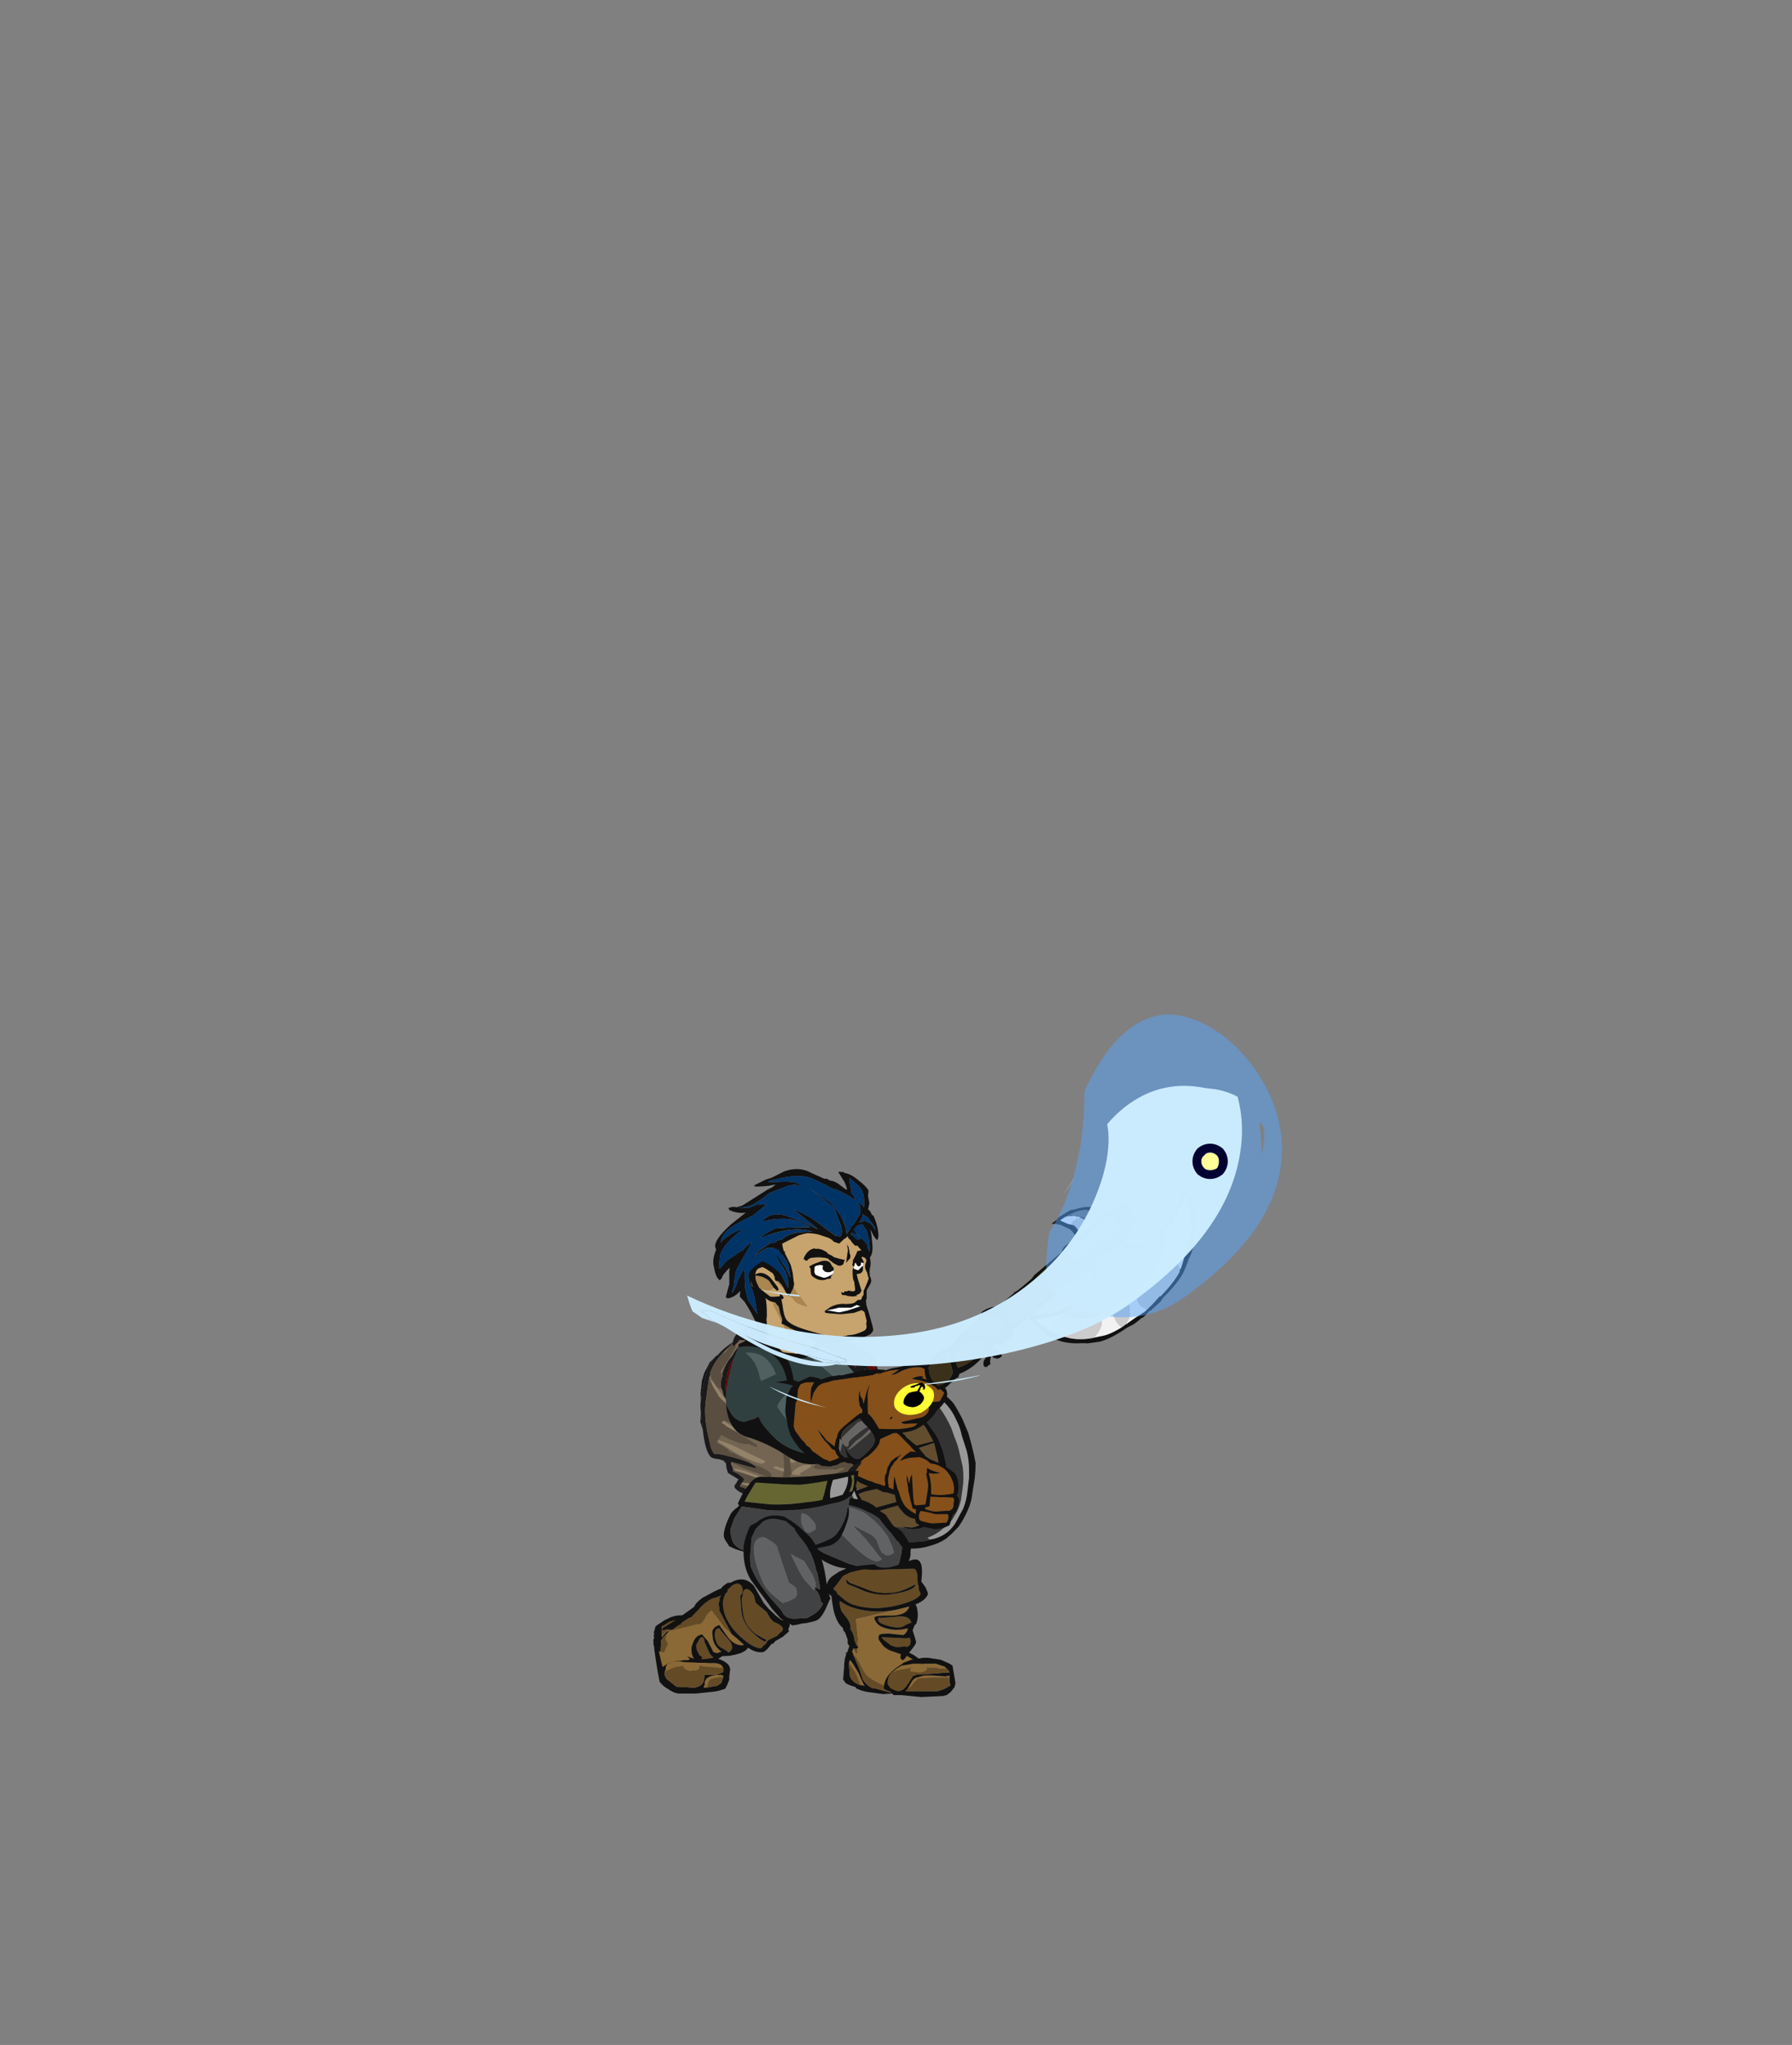 <?xml version="1.0" encoding="UTF-8" standalone="no"?>
<svg xmlns:ffdec="https://www.free-decompiler.com/flash" xmlns:xlink="http://www.w3.org/1999/xlink" ffdec:objectType="frame" height="729.7px" width="639.65px" xmlns="http://www.w3.org/2000/svg">
  <rect width="100%" height="100%" fill="#808080" stroke="none"/>
  <g transform="matrix(1.0, 0.0, 0.0, 1.0, 279.05, 601.4)">
    <use ffdec:characterId="846" ffdec:characterName="a_ShieldBack" height="69.65" transform="matrix(0.83, 0.0, 0.0, 0.855, 16.894, -108.373)" width="63.0" xlink:href="#sprite0"/>
    <use ffdec:characterId="848" ffdec:characterName="a_ULegL" height="37.1" transform="matrix(1.093, -0.096, 0.308, 0.992, 1.635, -66.044)" width="35.0" xlink:href="#sprite1"/>
    <use ffdec:characterId="579" ffdec:characterName="a_FootL" height="21.0" transform="matrix(1.0, 0.0, 0.0, 1.0, 21.9, -17.9)" width="29.75" xlink:href="#sprite2"/>
    <use ffdec:characterId="583" ffdec:characterName="a_LLegL" height="41.3" transform="matrix(0.944, 0.326, -0.367, 0.928, 22.98, -53.691)" width="37.45" xlink:href="#sprite3"/>
    <use ffdec:characterId="585" ffdec:characterName="a_ToeL" height="14.0" transform="matrix(1.0, 0.0, 0.0, 1.0, 36.45, -9.85)" width="25.55" xlink:href="#sprite4"/>
    <use ffdec:characterId="790" ffdec:characterName="a_LArmL3" height="37.1" transform="matrix(0.767, -0.413, 0.396, 0.735, 13.601, -86.61)" width="35.35" xlink:href="#sprite5"/>
    <use ffdec:characterId="766" ffdec:characterName="a_HandFist4" height="35.7" transform="matrix(0.817, 0.0, 0.0, 0.807, 39.873, -83.45)" width="28.7" xlink:href="#sprite6"/>
    <use ffdec:characterId="764" ffdec:characterName="a_TorsoSide" height="67.2" transform="matrix(1.197, -0.466, 0.677, 0.77, -53.34, -112.083)" width="56.35" xlink:href="#sprite7"/>
    <use ffdec:characterId="802" ffdec:characterName="a_WaistSide" height="31.5" transform="matrix(1.026, 0.031, -0.361, 0.988, -12.449, -77.761)" width="41.3" xlink:href="#sprite8"/>
    <use ffdec:characterId="836" ffdec:characterName="WholeHead" height="66.15" transform="matrix(0.893, -0.447, 0.447, 0.893, -33.905, -166.389)" width="63.3" xlink:href="#sprite9"/>
    <use ffdec:characterId="762" ffdec:characterName="a_UArmRMelee" height="25.9" transform="matrix(0.821, 0.337, -0.521, 1.27, -13.588, -126.156)" width="51.8" xlink:href="#sprite17"/>
    <use ffdec:characterId="790" ffdec:characterName="a_LArmL3" height="37.1" transform="matrix(0.084, -1.014, 1.225, 0.102, -0.282, -79.56)" width="35.35" xlink:href="#sprite5"/>
    <use ffdec:characterId="822" ffdec:characterName="a_HandFistback" height="29.05" transform="matrix(-1.023, -0.2, -0.476, 0.872, 64.253, -112.336)" width="26.6" xlink:href="#sprite18"/>
    <use ffdec:characterId="581" ffdec:characterName="a_FootR" height="23.1" transform="matrix(-0.281, -0.569, -0.896, 0.428, -19.07, -9.031)" width="35.7" xlink:href="#sprite19"/>
    <use ffdec:characterId="850" ffdec:characterName="a_ULegR" height="36.05" transform="matrix(0.688, -0.539, 0.761, 0.857, -22.149, -48.36)" width="31.15" xlink:href="#sprite20"/>
    <use ffdec:characterId="587" ffdec:characterName="a_LLegR" height="31.15" transform="matrix(-0.542, -0.637, -1, 0.717, 4.988, -19.938)" width="34.3" xlink:href="#sprite21"/>
    <use ffdec:characterId="780" ffdec:characterName="a_ToeHeelUp" height="15.05" transform="matrix(1.0, 0.0, 0.0, 1.0, -45.35, -12.15)" width="26.95" xlink:href="#sprite22"/>
    <use ffdec:characterId="797" ffdec:characterName="WholeSword" height="79.45" transform="matrix(0.6, -0.939, -0.774, -0.495, 77.727, -44.584)" width="132.65" xlink:href="#sprite23"/>
    <use ffdec:characterId="694" ffdec:characterName="a_ShootEffect2" height="268.45" id="am_Frame_2" transform="matrix(0.507, -0.358, 0.281, 0.417, -50.823, -161.611)" width="382.9" xlink:href="#sprite25"/>
    <use ffdec:characterId="832" ffdec:characterName="a_FireSocket" height="12.6" id="am_FireSocket" transform="matrix(1.0, 0.0, 0.0, 1.0, 146.6, -193.3)" width="12.6" xlink:href="#sprite26"/>
    <use ffdec:characterId="830" ffdec:characterName="a_PowerSocket" height="12.95" transform="matrix(-1.023, -0.2, -0.476, 0.872, 56.814, -106.693)" width="12.6" xlink:href="#sprite27"/>
  </g>
  <defs>
    <g id="sprite0" transform="matrix(1.0, 0.0, 0.0, 1.0, 31.5, 34.3)">
      <use ffdec:characterId="845" height="9.95" transform="matrix(7.0, 0.0, 0.0, 7.0, -31.5, -34.3)" width="9.0" xlink:href="#shape0"/>
    </g>
    <g id="shape0" transform="matrix(1.0, 0.0, 0.0, 1.0, 4.5, 4.9)">
      <path d="M-2.7 1.55 L-2.8 1.6 -2.8 1.45 -2.8 1.5 -2.7 1.55 M-0.25 2.85 Q-0.35 2.85 -0.25 2.85" fill="#666666" fill-rule="evenodd" stroke="none"/>
      <path d="M1.8 4.5 L1.65 4.5 1.55 4.4 Q2.1 4.2 2.5 3.85 2.95 3.55 3.2 3.1 3.5 2.65 3.6 2.15 L3.7 1.45 Q3.8 0.8 3.7 0.15 L3.5 -0.7 Q3.4 -1.15 3.2 -1.6 L3.0 -2.15 Q2.7 -2.8 2.25 -3.4 L2.1 -3.6 Q1.95 -3.85 1.7 -4.05 L1.15 -4.4 Q0.9 -4.55 0.55 -4.55 -0.5 -4.65 -1.55 -4.3 L-2.1 -4.1 -1.5 -4.35 Q-1.05 -4.6 -0.5 -4.65 L0.65 -4.7 0.75 -4.7 Q0.9 -4.65 1.05 -4.65 1.5 -4.55 1.85 -4.3 L2.3 -3.95 2.75 -3.5 Q3.1 -3.1 3.3 -2.65 3.55 -2.2 3.65 -1.7 L3.95 -0.8 Q4.1 -0.25 4.1 0.3 L4.1 0.85 4.0 1.65 Q3.95 2.15 3.75 2.65 3.5 3.1 3.25 3.55 3.05 3.85 2.8 4.05 2.35 4.4 1.8 4.5 M-2.5 -3.9 L-2.65 -3.8 -2.5 -3.9 M-3.05 -2.5 L-3.15 -2.1 -3.25 -1.35 -3.3 -0.55 -3.25 0.2 Q-3.2 0.75 -3.05 1.25 -2.95 1.7 -2.7 2.15 -2.5 2.55 -2.2 2.95 L-1.75 3.55 -1.75 3.7 -1.9 3.7 -2.2 3.35 -2.7 2.65 -3.1 1.85 -3.4 1.05 Q-3.55 0.5 -3.6 -0.15 -3.6 -0.7 -3.55 -1.25 -3.5 -1.8 -3.3 -2.3 -3.25 -2.5 -3.1 -2.6 L-3.05 -2.5" fill="#999999" fill-rule="evenodd" stroke="none"/>
      <path d="M0.45 -2.95 L0.7 -2.8 0.9 -2.65 1.15 -2.5 1.45 -2.15 1.9 -1.35 0.5 -1.0 -0.35 -0.8 -2.6 -0.05 -3.1 0.1 -3.1 -1.3 -2.9 -1.3 0.4 -2.4 0.35 -2.45 -1.25 -2.15 -2.05 -1.9 -2.85 -1.6 -3.1 -1.5 Q-3.05 -1.75 -2.9 -2.0 L-2.6 -2.45 -2.25 -2.8 Q-2.05 -2.95 -1.8 -3.0 -1.55 -3.15 -1.3 -3.15 L-0.7 -3.25 Q-0.25 -3.2 0.15 -3.05 L0.45 -2.95 M-0.85 3.65 L-0.7 3.7 Q-1.2 3.55 -1.65 3.2 L-1.95 2.95 1.1 2.1 1.05 2.05 -0.1 2.2 -1.6 2.6 -2.05 2.8 Q-2.35 2.45 -2.55 2.05 L-2.7 1.8 -2.3 1.65 -1.6 1.5 -0.45 1.2 0.65 0.95 1.7 0.6 Q1.1 0.5 0.55 0.55 L-0.2 0.75 -0.9 0.95 Q-1.45 1.1 -2.0 1.3 L-2.7 1.55 -2.8 1.5 -2.8 1.45 -2.85 1.35 -3.1 0.3 -2.95 0.3 1.95 -1.25 2.1 -0.65 Q2.25 -0.15 2.25 0.45 2.3 0.9 2.25 1.3 2.2 1.75 2.1 2.2 L1.8 3.05 1.8 3.1 1.7 3.25 1.5 3.3 Q1.15 3.7 0.6 3.8 L0.0 3.75 0.1 3.8 -0.5 3.75 -0.85 3.65 M-0.25 2.85 Q-0.35 2.85 -0.25 2.85" fill="#624d2f" fill-rule="evenodd" stroke="none"/>
      <path d="M-2.1 -4.1 L-1.55 -4.3 Q-0.5 -4.65 0.55 -4.55 0.9 -4.55 1.15 -4.4 L1.7 -4.05 Q1.95 -3.85 2.1 -3.6 L2.25 -3.4 Q2.7 -2.8 3.0 -2.15 L3.2 -1.6 Q3.4 -1.15 3.5 -0.7 L3.7 0.15 Q3.8 0.8 3.7 1.45 L3.6 2.15 Q3.5 2.65 3.2 3.1 2.95 3.55 2.5 3.85 2.1 4.2 1.55 4.4 L1.65 4.5 1.8 4.5 1.4 4.6 0.3 4.7 Q-0.25 4.65 -0.8 4.45 -1.15 4.3 -1.55 4.1 -1.9 3.9 -2.25 3.7 -2.7 3.35 -3.05 2.95 -3.4 2.5 -3.6 2.0 L-3.9 1.25 -4.1 0.45 Q-4.2 0.05 -4.2 -0.35 L-4.2 -1.2 Q-4.15 -1.6 -4.05 -2.0 -3.95 -2.35 -3.75 -2.65 -3.55 -3.0 -3.25 -3.25 L-2.65 -3.8 -2.5 -3.9 -2.1 -4.1 M1.8 3.1 L1.8 3.15 1.9 3.2 1.95 3.25 Q2.45 2.55 2.6 1.75 L2.7 1.35 Q2.8 0.7 2.7 0.05 L2.5 -0.75 Q2.35 -1.15 2.2 -1.5 2.0 -1.85 1.75 -2.15 1.5 -2.5 1.2 -2.8 0.95 -3.05 0.6 -3.2 0.35 -3.35 0.1 -3.4 L-0.5 -3.55 Q-1.15 -3.6 -1.7 -3.4 -2.05 -3.25 -2.4 -3.05 L-3.05 -2.5 -3.1 -2.6 Q-3.25 -2.5 -3.3 -2.3 -3.5 -1.8 -3.55 -1.25 -3.6 -0.7 -3.6 -0.15 -3.55 0.5 -3.4 1.05 L-3.1 1.85 -2.7 2.65 -2.2 3.35 -1.9 3.7 -1.75 3.7 -1.75 3.55 -2.2 2.95 -1.9 3.15 Q-1.4 3.5 -0.85 3.65 L-0.5 3.75 0.1 3.8 Q0.65 4.0 1.25 3.8 1.55 3.65 1.8 3.4 L1.8 3.25 1.7 3.25 1.8 3.1" fill="#333333" fill-rule="evenodd" stroke="none"/>
      <path d="M1.8 4.5 Q2.35 4.4 2.8 4.05 3.05 3.85 3.25 3.55 3.5 3.1 3.75 2.65 3.95 2.15 4.0 1.65 L4.1 0.85 4.1 0.3 Q4.1 -0.25 3.95 -0.8 L3.65 -1.7 Q3.55 -2.2 3.3 -2.65 3.1 -3.1 2.75 -3.5 L2.3 -3.95 1.85 -4.3 Q1.5 -4.55 1.05 -4.65 0.9 -4.65 0.75 -4.7 L0.65 -4.7 -0.5 -4.65 Q-1.05 -4.6 -1.5 -4.35 L-2.1 -4.1 -2.5 -3.9 -2.65 -3.8 -3.25 -3.25 Q-3.55 -3.0 -3.75 -2.65 -3.95 -2.35 -4.05 -2.0 -4.15 -1.6 -4.2 -1.2 L-4.2 -0.35 Q-4.2 0.05 -4.1 0.45 L-3.9 1.25 -3.6 2.0 Q-3.4 2.5 -3.05 2.95 -2.7 3.35 -2.25 3.7 -1.9 3.9 -1.55 4.1 -1.15 4.3 -0.8 4.45 -0.25 4.65 0.3 4.7 L1.4 4.6 1.8 4.5 M1.7 -4.55 L2.55 -4.15 Q2.9 -3.9 3.15 -3.6 3.45 -3.15 3.7 -2.65 L4.05 -1.85 4.25 -1.15 Q4.4 -0.6 4.5 -0.05 4.5 0.4 4.45 0.85 L4.3 1.75 Q4.25 2.3 4.0 2.8 3.75 3.35 3.45 3.75 L3.05 4.15 2.7 4.45 Q2.25 4.75 1.65 4.9 1.15 5.05 0.6 5.05 L-0.3 4.9 Q-0.7 4.8 -1.15 4.65 -1.55 4.5 -1.9 4.25 L-2.55 3.75 Q-2.9 3.5 -3.15 3.15 L-3.6 2.45 -4.0 1.7 -4.25 0.95 -4.45 0.15 Q-4.5 -0.35 -4.5 -0.8 -4.45 -1.25 -4.35 -1.7 L-4.1 -2.3 Q-3.95 -2.8 -3.6 -3.2 -3.25 -3.65 -2.8 -3.9 -2.45 -4.1 -2.05 -4.3 L-1.25 -4.6 -0.2 -4.85 0.65 -4.9 Q1.2 -4.8 1.7 -4.55 M0.45 -2.95 L0.15 -3.05 Q-0.25 -3.2 -0.7 -3.25 L-1.3 -3.15 Q-1.55 -3.15 -1.8 -3.0 -2.05 -2.95 -2.25 -2.8 L-2.6 -2.45 -2.9 -2.0 Q-3.05 -1.75 -3.1 -1.5 L-2.85 -1.6 -2.05 -1.9 -1.25 -2.15 0.35 -2.45 0.4 -2.4 -2.9 -1.3 -3.1 -1.3 -3.1 0.1 -2.6 -0.05 -0.35 -0.8 0.5 -1.0 1.9 -1.35 1.45 -2.15 1.15 -2.5 0.9 -2.65 0.7 -2.8 0.45 -2.95 M-3.05 -2.5 L-2.4 -3.05 Q-2.05 -3.25 -1.7 -3.4 -1.15 -3.6 -0.5 -3.55 L0.1 -3.4 Q0.35 -3.35 0.6 -3.2 0.95 -3.05 1.2 -2.8 1.5 -2.5 1.75 -2.15 2.0 -1.85 2.2 -1.5 2.35 -1.15 2.5 -0.75 L2.7 0.05 Q2.8 0.7 2.7 1.35 L2.6 1.75 Q2.45 2.55 1.95 3.25 L1.9 3.2 1.8 3.15 1.8 3.1 1.8 3.05 2.1 2.2 Q2.2 1.75 2.25 1.3 2.3 0.9 2.25 0.45 2.25 -0.15 2.1 -0.65 L1.95 -1.25 -2.95 0.3 -3.1 0.3 -2.85 1.35 -2.8 1.45 -2.8 1.6 -2.7 1.55 -2.0 1.3 Q-1.45 1.1 -0.9 0.95 L-0.2 0.75 0.55 0.55 Q1.1 0.5 1.7 0.6 L0.65 0.95 -0.45 1.2 -1.6 1.5 -2.3 1.65 -2.7 1.8 -2.55 2.05 Q-2.35 2.45 -2.05 2.8 L-1.6 2.6 -0.1 2.2 1.05 2.05 1.1 2.1 -1.95 2.95 -1.65 3.2 Q-1.2 3.55 -0.7 3.7 L-0.85 3.65 Q-1.4 3.5 -1.9 3.15 L-2.2 2.95 Q-2.5 2.55 -2.7 2.15 -2.95 1.7 -3.05 1.25 -3.2 0.75 -3.25 0.2 L-3.3 -0.55 -3.25 -1.35 -3.15 -2.1 -3.05 -2.5 M1.7 3.25 L1.8 3.25 1.8 3.4 Q1.55 3.65 1.25 3.8 0.65 4.0 0.1 3.8 L0.0 3.75 0.6 3.8 Q1.15 3.7 1.5 3.3 L1.7 3.25" fill="#111111" fill-rule="evenodd" stroke="none"/>
    </g>
    <g id="sprite1" transform="matrix(1.0, 0.0, 0.0, 1.0, 12.95, 13.65)">
      <use ffdec:characterId="847" height="5.3" transform="matrix(7.0, 0.0, 0.0, 7.0, -12.95, -13.65)" width="5.0" xlink:href="#shape1"/>
    </g>
    <g id="shape1" transform="matrix(1.0, 0.0, 0.0, 1.0, 1.85, 1.95)">
      <path d="M0.1 -1.95 L0.15 -1.95 0.25 -1.9 0.7 -1.85 Q1.1 -1.8 1.35 -1.7 L1.4 -1.7 Q1.75 -1.6 2.0 -1.35 L2.05 -1.3 2.3 -0.95 2.45 -0.8 2.65 -0.2 2.75 -0.1 Q2.95 0.05 3.0 0.25 3.15 0.7 3.15 0.95 L3.05 1.2 Q3.05 1.5 2.1 2.55 L1.85 2.8 1.8 2.9 1.5 3.25 Q1.2 3.35 0.8 3.35 0.5 3.35 0.3 3.3 L0.3 3.1 0.1 2.05 0.1 1.95 -0.15 1.7 Q-0.5 1.65 -0.95 1.3 L-1.25 1.0 -1.3 1.0 -1.4 0.85 -1.5 0.75 -1.6 0.55 -1.7 0.3 Q-1.75 -0.05 -1.8 -0.4 L-1.8 -0.7 Q-1.8 -1.3 -1.15 -1.7 -0.6 -2.05 0.1 -1.95 M1.4 -1.2 Q1.2 -1.35 0.9 -1.45 L0.85 -1.45 0.8 -1.5 0.45 -1.55 0.1 -1.65 -0.1 -1.75 -0.55 -1.8 Q-1.25 -1.8 -1.55 -1.15 -1.7 -0.85 -1.75 -0.55 -1.7 -0.3 -1.55 -0.05 -1.4 0.25 -1.05 0.7 L-0.9 0.85 0.1 1.5 Q0.65 1.75 0.95 1.8 L1.25 1.9 0.95 2.05 Q0.75 2.15 0.7 2.15 L0.5 2.1 0.45 2.5 Q0.45 2.7 0.75 2.95 L0.85 3.05 Q1.3 2.95 1.5 2.85 L1.65 2.75 2.05 2.25 2.1 2.15 2.2 2.0 Q2.5 1.5 2.65 1.15 L2.75 0.9 2.65 0.6 2.6 0.55 2.45 0.15 2.3 -0.15 2.1 -0.65 Q1.8 -1.0 1.4 -1.2 M-1.8 -0.35 L-1.85 -0.4 -1.8 -0.4 -1.8 -0.35" fill="#111111" fill-rule="evenodd" stroke="none"/>
      <path d="M1.4 -1.2 Q1.8 -1.0 2.1 -0.65 L2.3 -0.15 2.45 0.15 2.6 0.55 2.65 0.6 2.75 0.9 2.65 1.15 Q2.5 1.5 2.2 2.0 L2.1 2.15 2.05 2.25 1.65 2.75 1.5 2.85 Q1.3 2.95 0.85 3.05 L0.75 2.95 Q0.45 2.7 0.45 2.5 L0.5 2.1 0.7 2.15 Q0.75 2.15 0.95 2.05 L1.25 1.9 0.95 1.8 Q0.65 1.75 0.1 1.5 L-0.9 0.85 -1.05 0.7 Q-1.4 0.25 -1.55 -0.05 -1.7 -0.3 -1.75 -0.55 -1.7 -0.85 -1.55 -1.15 -1.25 -1.8 -0.55 -1.8 L-0.1 -1.75 0.1 -1.65 0.45 -1.55 0.8 -1.5 0.85 -1.45 0.9 -1.45 Q1.2 -1.35 1.4 -1.2 M0.1 -0.15 L0.25 0.1 Q1.0 1.5 1.45 1.5 L1.6 1.45 1.65 1.4 1.55 1.2 Q1.25 0.35 0.8 -0.4 L0.85 -0.4 0.85 -0.35 0.9 -0.35 1.15 -0.15 Q1.7 0.25 1.7 0.5 L1.7 0.75 1.75 1.1 1.85 1.15 1.85 1.2 Q1.9 1.25 2.0 1.25 2.1 1.25 2.15 1.2 L2.2 1.2 2.3 1.15 2.3 0.65 Q2.3 0.2 1.9 -0.5 1.3 -1.4 0.5 -1.4 -0.3 -1.4 -0.45 -0.95 L-0.5 -0.85 -0.25 -0.65 0.0 -0.4 0.1 -0.15 M1.7 0.65 L1.65 0.55 1.7 0.8 1.7 0.65" fill="#414243" fill-rule="evenodd" stroke="none"/>
      <path d="M0.1 -0.15 L0.0 -0.4 -0.25 -0.65 -0.5 -0.85 -0.45 -0.95 Q-0.3 -1.4 0.5 -1.4 1.3 -1.4 1.9 -0.5 2.3 0.2 2.3 0.65 L2.3 1.15 2.2 1.2 2.15 1.2 Q2.1 1.25 2.0 1.25 1.9 1.25 1.85 1.2 L1.85 1.15 1.75 1.1 1.7 0.75 1.7 0.5 Q1.7 0.25 1.15 -0.15 L0.9 -0.35 0.85 -0.35 0.85 -0.4 0.8 -0.4 Q1.25 0.35 1.55 1.2 L1.65 1.4 1.6 1.45 1.45 1.5 Q1.0 1.5 0.25 0.1 L0.1 -0.15" fill="#616263" fill-rule="evenodd" stroke="none"/>
      <path d="M1.7 0.65 L1.7 0.8 1.65 0.55 1.7 0.65" fill="#403020" fill-rule="evenodd" stroke="none"/>
    </g>
    <g id="sprite2" transform="matrix(1.0, 0.0, 0.0, 1.0, 14.35, 12.25)">
      <use ffdec:characterId="578" height="3.0" transform="matrix(7.0, 0.0, 0.0, 7.0, -14.35, -12.25)" width="4.25" xlink:href="#shape2"/>
    </g>
    <g id="shape2" transform="matrix(1.0, 0.0, 0.0, 1.0, 2.05, 1.75)">
      <path d="M2.2 -0.1 Q2.2 0.45 1.8 0.8 1.45 1.15 0.95 1.2 L1.1 1.2 0.4 0.95 Q-0.35 0.7 -0.85 0.3 -0.95 0.2 -1.25 -0.4 -1.4 -0.65 -1.55 -0.8 L-1.55 -0.85 -1.6 -0.9 -1.4 -1.4 -1.1 -1.7 -0.4 -1.5 Q0.05 -1.35 0.45 -1.15 L2.2 -0.1 M-1.75 -0.35 L-1.7 -0.5 -1.55 -0.3 Q-1.3 0.1 -1.25 0.2 -1.15 0.45 -1.05 0.65 L-0.95 0.85 -1.05 0.8 -1.15 0.8 -1.4 0.2 -1.75 -0.35" fill="#8b6936" fill-rule="evenodd" stroke="none"/>
      <path d="M0.8 1.2 L0.0 1.25 -0.75 1.15 Q-1.1 1.1 -1.4 0.95 L-1.4 0.9 Q-1.9 0.75 -1.95 0.65 L-2.05 0.5 -2.0 -0.1 Q-2.0 -0.35 -1.95 -0.6 L-1.9 -0.75 -1.9 -0.9 -1.85 -0.85 -1.75 -1.15 Q-1.65 -1.35 -1.5 -1.5 -1.3 -1.7 -1.05 -1.75 -0.65 -1.8 -0.3 -1.7 L0.35 -1.35 Q0.75 -1.15 1.1 -0.95 1.5 -0.8 1.75 -0.6 2.05 -0.4 2.2 -0.1 L0.45 -1.15 Q0.05 -1.35 -0.4 -1.5 L-1.1 -1.7 -1.4 -1.4 -1.6 -0.9 -1.55 -0.85 -1.55 -0.8 -1.25 -0.1 Q-1.1 0.3 -1.05 0.5 -0.9 0.75 -0.65 0.9 L-0.55 0.95 -0.45 0.95 0.45 1.2 0.8 1.2 M-1.75 -0.35 L-1.75 -0.2 -1.7 0.35 -1.65 0.45 Q-1.5 0.7 -1.15 0.8 L-1.05 0.8 -0.95 0.85 -1.05 0.65 Q-1.15 0.45 -1.25 0.2 -1.3 0.1 -1.55 -0.3 L-1.7 -0.5 -1.75 -0.35" fill="#111111" fill-rule="evenodd" stroke="none"/>
      <path d="M0.95 1.2 L0.8 1.2 0.45 1.2 -0.45 0.95 -0.55 0.95 -0.65 0.9 Q-0.9 0.75 -1.05 0.5 -1.1 0.3 -1.25 -0.1 L-1.55 -0.8 Q-1.4 -0.65 -1.25 -0.4 -0.95 0.2 -0.85 0.3 -0.35 0.7 0.4 0.95 L1.1 1.2 0.95 1.2 M-1.15 0.8 Q-1.5 0.7 -1.65 0.45 L-1.7 0.35 -1.75 -0.2 -1.75 -0.35 -1.4 0.2 -1.15 0.8" fill="#644b26" fill-rule="evenodd" stroke="none"/>
    </g>
    <g id="sprite3" transform="matrix(1.0, 0.0, 0.0, 1.0, 19.6, 21.35)">
      <use ffdec:characterId="582" height="5.9" transform="matrix(7.0, 0.0, 0.0, 7.0, -19.6, -21.35)" width="5.35" xlink:href="#shape3"/>
    </g>
    <g id="shape3" transform="matrix(1.0, 0.0, 0.0, 1.0, 2.8, 3.05)">
      <path d="M-0.05 2.5 L-0.1 2.5 -0.35 2.3 -0.3 2.3 Q-0.15 2.3 -0.15 2.25 L-0.05 2.45 -0.05 2.5 M-0.15 2.15 L-0.25 2.1 -0.45 1.9 -0.45 1.85 Q-0.55 1.65 -0.8 1.45 L-0.85 1.4 -0.85 1.35 Q-0.95 1.1 -1.3 0.9 L-1.6 0.7 Q-1.85 0.4 -1.85 0.25 -1.45 0.35 -1.2 0.35 -0.1 0.35 0.95 -0.25 L-0.75 0.85 -0.35 1.65 -0.15 2.15 M2.15 1.35 Q2.05 1.35 1.9 1.45 L1.7 1.55 1.4 1.55 0.95 1.4 0.8 1.3 1.8 1.0 Q2.05 0.95 2.15 0.85 2.3 1.0 2.3 1.2 L2.2 1.35 2.15 1.35 M1.95 0.1 Q1.8 0.2 1.6 0.45 1.35 0.65 0.7 0.65 0.5 0.65 0.4 0.6 0.3 0.55 0.3 0.45 0.3 0.35 0.35 0.4 0.95 0.15 1.25 0.0 1.75 -0.2 1.95 0.1 M-1.95 -0.85 Q-1.9 -0.75 -1.8 -0.7 L-0.8 -0.65 Q0.0 -0.65 0.75 -1.1 1.35 -1.45 1.45 -1.75 L1.4 -1.8 Q1.2 -1.55 0.85 -1.25 0.15 -0.75 -0.65 -0.75 L-1.75 -0.8 -1.95 -0.9 -1.95 -0.85 M-2.2 -0.95 L-2.15 -1.05 -1.85 -1.35 Q-1.65 -1.5 -1.3 -1.7 -0.8 -1.8 -0.15 -2.1 L1.05 -2.55 Q1.25 -2.55 1.4 -2.15 1.55 -1.8 1.6 -1.8 1.65 -1.7 1.7 -1.6 L1.85 -1.45 Q1.85 -1.1 0.95 -0.5 -0.1 0.2 -1.2 0.2 -1.5 0.2 -1.95 0.0 L-2.1 -0.05 -2.2 -0.15 -2.35 -0.2 -2.4 -0.25 Q-2.3 -0.5 -2.2 -0.95" fill="#644b26" fill-rule="evenodd" stroke="none"/>
      <path d="M2.1 2.0 L1.95 2.2 Q1.6 2.65 1.25 2.75 1.05 2.85 0.8 2.85 0.4 2.85 -0.05 2.5 L-0.05 2.45 -0.15 2.25 -0.1 2.2 -0.15 2.15 -0.35 1.65 -0.75 0.85 0.95 -0.25 1.55 -0.65 1.55 -0.6 Q1.55 -0.15 0.85 0.1 0.1 0.35 0.1 0.45 0.1 0.55 0.25 0.65 0.4 0.8 0.75 0.8 1.35 0.8 1.85 0.45 L1.9 0.45 1.9 0.6 Q1.85 0.85 1.75 0.85 L1.1 1.0 Q0.65 1.15 0.65 1.25 0.65 1.45 0.85 1.55 1.05 1.75 1.45 1.8 L2.05 1.8 Q2.05 1.9 2.1 2.0" fill="#8b6936" fill-rule="evenodd" stroke="none"/>
      <path d="M-0.35 2.3 Q-0.7 2.3 -0.75 2.0 L-1.0 1.7 -1.15 1.6 -1.2 1.5 Q-1.55 1.4 -1.95 0.85 -2.2 0.45 -2.35 0.15 -2.55 0.1 -2.7 -0.05 -2.8 -0.25 -2.8 -0.4 -2.8 -0.6 -2.7 -0.8 L-2.45 -1.15 -2.25 -1.35 Q-1.85 -1.7 -0.9 -2.1 L-0.75 -2.05 -0.65 -2.05 Q-0.3 -2.05 0.15 -2.4 L0.75 -2.9 Q1.05 -3.15 1.25 -2.95 1.45 -2.8 1.65 -2.05 L1.95 -1.85 Q2.2 -1.6 2.2 -1.55 2.2 -1.2 1.8 -0.85 1.95 -0.75 2.1 -0.4 2.2 -0.15 2.2 0.1 L2.15 0.15 2.15 0.45 2.35 0.7 Q2.55 0.95 2.55 1.0 2.55 1.15 2.4 1.6 2.3 2.05 2.25 2.05 2.15 2.05 2.1 2.0 2.05 1.9 2.05 1.8 L1.45 1.8 Q1.05 1.75 0.85 1.55 0.65 1.45 0.65 1.25 0.65 1.15 1.1 1.0 L1.75 0.85 Q1.85 0.85 1.9 0.6 L1.9 0.45 1.85 0.45 Q1.35 0.8 0.75 0.8 0.4 0.8 0.25 0.65 0.1 0.55 0.1 0.45 0.1 0.35 0.85 0.1 1.55 -0.15 1.55 -0.6 L1.55 -0.65 0.95 -0.25 Q-0.1 0.35 -1.2 0.35 -1.45 0.35 -1.85 0.25 -1.85 0.4 -1.6 0.7 L-1.3 0.9 Q-0.95 1.1 -0.85 1.35 L-0.85 1.4 -0.8 1.45 Q-0.55 1.65 -0.45 1.85 L-0.45 1.9 -0.25 2.1 -0.15 2.15 -0.1 2.2 -0.15 2.25 Q-0.15 2.3 -0.3 2.3 L-0.35 2.3 M-2.2 -0.95 Q-2.3 -0.5 -2.4 -0.25 L-2.35 -0.2 -2.2 -0.15 -2.1 -0.05 -1.95 0.0 Q-1.5 0.2 -1.2 0.2 -0.1 0.2 0.95 -0.5 1.85 -1.1 1.85 -1.45 L1.7 -1.6 Q1.65 -1.7 1.6 -1.8 1.55 -1.8 1.4 -2.15 1.25 -2.55 1.05 -2.55 L-0.15 -2.1 Q-0.8 -1.8 -1.3 -1.7 -1.65 -1.5 -1.85 -1.35 L-2.15 -1.05 -2.2 -0.95 M-1.95 -0.85 L-1.95 -0.9 -1.75 -0.8 -0.65 -0.75 Q0.15 -0.75 0.85 -1.25 1.2 -1.55 1.4 -1.8 L1.45 -1.75 Q1.35 -1.45 0.75 -1.1 0.0 -0.65 -0.8 -0.65 L-1.8 -0.7 Q-1.9 -0.75 -1.95 -0.85 M1.95 0.1 Q1.75 -0.2 1.25 0.0 0.95 0.15 0.35 0.4 0.3 0.35 0.3 0.45 0.3 0.55 0.4 0.6 0.5 0.65 0.7 0.65 1.35 0.65 1.6 0.45 1.8 0.2 1.95 0.1 M2.15 1.35 L2.2 1.35 2.3 1.2 Q2.3 1.0 2.15 0.85 2.05 0.95 1.8 1.0 L0.8 1.3 0.95 1.4 1.4 1.55 1.7 1.55 1.9 1.45 Q2.05 1.35 2.15 1.35" fill="#111111" fill-rule="evenodd" stroke="none"/>
    </g>
    <g id="sprite4" transform="matrix(1.0, 0.0, 0.0, 1.0, 12.95, 7.0)">
      <use ffdec:characterId="584" height="2.0" transform="matrix(7.0, 0.0, 0.0, 7.0, -12.95, -7.0)" width="3.65" xlink:href="#shape4"/>
    </g>
    <g id="shape4" transform="matrix(1.0, 0.0, 0.0, 1.0, 1.85, 1.0)">
      <path d="M1.25 -0.55 L1.35 -0.45 0.9 -0.45 0.85 -0.5 0.3 -0.5 0.35 -0.45 Q0.35 -0.35 0.2 -0.3 0.1 -0.25 -0.05 -0.25 L-0.45 -0.3 Q-0.5 -0.3 -0.5 -0.35 -0.5 -0.45 -0.45 -0.5 L-0.4 -0.5 -0.95 -0.4 Q-1.1 -0.4 -1.45 -0.25 L-1.2 -0.45 -0.95 -0.6 -0.35 -0.7 0.8 -0.7 1.25 -0.55 M-0.65 0.6 L-0.45 0.25 Q-0.35 0.05 -0.15 0.0 L0.2 -0.1 0.65 -0.1 1.3 -0.05 1.5 -0.1 1.5 0.0 0.8 0.0 -0.1 0.05 -0.3 0.25 -0.45 0.45 -0.65 0.6" fill="#8b6936" fill-rule="evenodd" stroke="none"/>
      <path d="M0.15 -1.0 L0.4 -1.0 1.05 -0.9 1.5 -0.7 1.65 -0.6 1.8 0.3 1.75 0.5 1.55 0.75 1.35 0.9 1.15 0.95 0.05 1.0 -1.0 0.9 -1.35 0.9 -1.55 0.7 -1.6 0.7 Q-1.85 0.6 -1.85 0.55 -1.85 -0.1 -1.05 -0.6 L-0.9 -0.7 -0.85 -0.75 -0.45 -0.9 0.15 -1.0 M-1.45 -0.25 Q-1.65 -0.05 -1.65 0.25 L-1.65 0.35 -1.5 0.55 -1.3 0.65 -1.15 0.7 Q-1.0 0.7 -0.85 0.6 L-0.7 0.45 -0.65 0.35 -0.6 0.3 -0.45 0.05 -0.4 0.0 Q-0.4 -0.1 -0.25 -0.1 L-0.2 -0.15 0.1 -0.15 0.7 -0.2 0.8 -0.2 1.3 -0.25 1.5 -0.25 1.45 -0.35 1.25 -0.55 0.8 -0.7 -0.35 -0.7 -0.95 -0.6 -1.2 -0.45 -1.45 -0.25 M1.5 0.0 L1.5 -0.1 1.3 -0.05 0.65 -0.1 0.2 -0.1 -0.15 0.0 Q-0.35 0.05 -0.45 0.25 L-0.65 0.6 -0.75 0.7 0.9 0.7 1.2 0.6 Q1.4 0.5 1.55 0.4 L1.5 0.25 1.5 0.0" fill="#111111" fill-rule="evenodd" stroke="none"/>
      <path d="M-1.45 -0.25 Q-1.1 -0.4 -0.95 -0.4 L-0.4 -0.5 -0.45 -0.5 Q-0.5 -0.45 -0.5 -0.35 -0.5 -0.3 -0.45 -0.3 L-0.05 -0.25 Q0.1 -0.25 0.2 -0.3 0.35 -0.35 0.35 -0.45 L0.3 -0.5 0.85 -0.5 0.9 -0.45 1.35 -0.45 1.25 -0.55 1.45 -0.35 1.5 -0.25 1.3 -0.25 0.8 -0.2 0.7 -0.2 0.1 -0.15 -0.2 -0.15 -0.25 -0.1 Q-0.4 -0.1 -0.4 0.0 L-0.45 0.05 -0.6 0.3 -0.65 0.35 -0.7 0.45 -0.85 0.6 Q-1.0 0.7 -1.15 0.7 L-1.3 0.65 -1.5 0.55 -1.65 0.35 -1.65 0.25 Q-1.65 -0.05 -1.45 -0.25 M-0.65 0.6 L-0.45 0.45 -0.3 0.25 -0.1 0.05 0.8 0.0 1.5 0.0 1.5 0.25 1.55 0.4 Q1.4 0.5 1.2 0.6 L0.9 0.7 -0.75 0.7 -0.65 0.6" fill="#644b26" fill-rule="evenodd" stroke="none"/>
    </g>
    <g id="sprite5" transform="matrix(1.0, 0.0, 0.0, 1.0, 18.2, 18.9)">
      <use ffdec:characterId="789" height="5.3" transform="matrix(7.0, 0.0, 0.0, 7.0, -18.2, -18.9)" width="5.05" xlink:href="#shape5"/>
    </g>
    <g id="shape5" transform="matrix(1.0, 0.0, 0.0, 1.0, 2.6, 2.7)">
      <path d="M0.15 -2.3 L0.4 -2.3 0.6 -2.25 1.1 -2.25 1.3 -2.2 1.4 -2.15 1.5 -1.95 1.55 -1.6 1.25 -1.7 0.75 -1.7 0.5 -1.65 0.7 -1.65 1.0 -1.6 Q1.25 -1.5 1.4 -1.4 1.55 -1.25 1.6 -1.05 L1.7 -0.85 1.85 -0.3 1.95 0.05 2.05 0.45 2.15 0.8 2.25 0.95 Q2.3 1.2 2.2 1.45 L2.1 1.6 1.95 1.8 1.7 2.0 1.45 2.15 1.2 2.25 1.0 2.35 0.5 2.35 0.35 2.3 0.2 2.2 0.05 2.05 -0.15 1.9 -0.25 1.75 -0.3 1.65 -0.25 1.6 -0.2 1.4 Q-0.1 1.2 0.0 1.1 L0.15 0.9 0.3 0.75 Q0.4 0.65 0.55 0.6 L0.7 0.5 0.9 0.45 1.05 0.35 1.3 0.3 0.85 0.3 0.65 0.35 Q0.55 0.35 0.5 0.4 0.35 0.5 0.2 0.6 0.1 0.7 0.0 0.85 L-0.15 0.95 -0.3 1.2 -0.35 1.4 -0.45 1.5 -0.5 1.5 -0.65 1.3 -0.85 1.1 -1.0 0.9 -1.15 0.75 -1.75 -0.05 -1.75 -0.2 -1.65 -0.45 -1.5 -0.65 -1.3 -0.9 -1.1 -1.05 -0.8 -1.3 -1.15 -1.1 -1.35 -0.95 -1.5 -0.8 -1.7 -0.65 -1.8 -0.45 -1.9 -0.2 -2.0 -0.2 -2.15 -0.35 -2.25 -0.5 -2.35 -0.7 -2.3 -0.8 -2.25 -0.95 -2.15 -1.1 -2.0 -1.3 -1.9 -1.45 -1.75 -1.55 -1.65 -1.7 -1.5 -1.8 -1.35 -1.95 -1.2 -2.05 -1.0 -2.2 -0.9 -2.25 -0.75 -2.3 0.15 -2.3" fill="#86501a" fill-rule="evenodd" stroke="none"/>
      <path d="M1.6 -2.1 L1.8 -1.8 1.8 -1.65 1.75 -1.4 1.7 -1.35 1.9 -0.95 1.95 -0.75 2.0 -0.6 2.0 -0.5 2.05 -0.35 2.1 -0.25 2.15 -0.1 2.35 0.4 2.4 0.75 2.45 0.95 2.45 1.25 2.4 1.5 2.35 1.65 2.35 1.75 2.2 1.9 2.05 2.0 1.95 2.1 1.65 2.3 1.45 2.4 Q1.3 2.45 1.2 2.5 L1.0 2.55 0.9 2.6 0.65 2.6 0.35 2.55 0.2 2.5 0.0 2.4 -0.2 2.25 -0.55 1.9 -0.7 1.8 -1.0 1.35 -1.25 1.15 -1.5 0.8 -1.65 0.6 -1.75 0.4 -1.85 0.25 -2.0 0.1 -2.15 0.05 -2.3 -0.05 -2.35 -0.2 -2.5 -0.4 -2.55 -0.55 -2.6 -0.65 -2.6 -1.0 -2.5 -1.2 -2.2 -1.6 -1.8 -2.0 -1.6 -2.15 -1.45 -2.25 -1.2 -2.4 -0.75 -2.55 -0.45 -2.6 -0.3 -2.65 0.0 -2.7 0.65 -2.7 0.85 -2.65 Q1.0 -2.6 1.15 -2.55 L1.3 -2.45 1.5 -2.25 1.6 -2.1 M0.15 -2.3 L-0.75 -2.3 -0.9 -2.25 -1.0 -2.2 -1.2 -2.05 -1.35 -1.95 -1.5 -1.8 -1.65 -1.7 -1.75 -1.55 -1.9 -1.45 -2.0 -1.3 -2.15 -1.1 -2.25 -0.95 -2.3 -0.8 -2.35 -0.7 -2.25 -0.5 -2.15 -0.35 -2.0 -0.2 -1.9 -0.2 -1.8 -0.45 -1.7 -0.65 -1.5 -0.8 -1.35 -0.95 -1.15 -1.1 -0.8 -1.3 -1.1 -1.05 -1.3 -0.9 -1.5 -0.65 -1.65 -0.45 -1.75 -0.2 -1.75 -0.05 -1.15 0.75 -1.0 0.9 -0.85 1.1 -0.65 1.3 -0.5 1.5 -0.45 1.5 -0.35 1.4 -0.3 1.2 -0.15 0.95 0.0 0.85 Q0.1 0.7 0.2 0.6 0.35 0.5 0.5 0.4 0.55 0.35 0.65 0.35 L0.85 0.3 1.3 0.3 1.05 0.35 0.9 0.45 0.7 0.5 0.55 0.6 Q0.4 0.65 0.3 0.75 L0.15 0.9 0.0 1.1 Q-0.1 1.2 -0.2 1.4 L-0.25 1.6 -0.3 1.65 -0.25 1.75 -0.15 1.9 0.05 2.05 0.2 2.2 0.35 2.3 0.5 2.35 1.0 2.35 1.2 2.25 1.45 2.15 1.7 2.0 1.95 1.8 2.1 1.6 2.2 1.45 Q2.3 1.2 2.25 0.95 L2.15 0.8 2.05 0.45 1.95 0.05 1.85 -0.3 1.7 -0.85 1.6 -1.05 Q1.55 -1.25 1.4 -1.4 1.25 -1.5 1.0 -1.6 L0.7 -1.65 0.5 -1.65 0.75 -1.7 1.25 -1.7 1.55 -1.6 1.5 -1.95 1.4 -2.15 1.3 -2.2 1.1 -2.25 0.6 -2.25 0.4 -2.3 0.15 -2.3" fill="#111111" fill-rule="evenodd" stroke="none"/>
    </g>
    <g id="sprite6" transform="matrix(1.0, 0.0, 0.0, 1.0, 14.35, 17.85)">
      <use ffdec:characterId="765" height="5.1" transform="matrix(7.0, 0.0, 0.0, 7.0, -14.35, -17.85)" width="4.1" xlink:href="#shape6"/>
    </g>
    <g id="shape6" transform="matrix(1.0, 0.0, 0.0, 1.0, 2.05, 2.55)">
      <path d="M-1.65 -1.95 Q-1.35 -2.1 -1.05 -2.15 L-0.45 -2.2 Q0.0 -2.1 0.25 -1.8 0.8 -1.75 1.2 -1.4 1.45 -1.15 1.6 -0.8 1.8 -0.35 1.7 0.1 L1.45 0.15 Q0.85 0.25 0.3 0.15 L0.3 -0.15 Q0.3 -0.65 0.15 -1.2 0.5 -1.1 0.85 -1.2 0.4 -1.3 0.05 -1.5 L0.05 -1.4 Q0.05 -1.25 0.0 -1.1 L0.05 -0.85 Q0.15 -0.5 0.1 -0.15 L-0.05 0.8 -0.65 0.85 -0.75 0.8 -0.8 0.55 -0.85 -0.1 -0.9 -1.1 Q-1.05 -0.85 -1.05 -0.55 L-1.1 -0.6 -1.2 -1.05 -1.2 -1.05 Q-1.25 -0.85 -1.2 -0.65 L-1.1 0.0 Q-1.0 0.5 -0.85 1.05 L-0.65 1.1 -0.65 1.4 Q-0.85 1.3 -1.05 1.15 -1.4 0.9 -1.55 0.5 L-1.8 -0.2 -2.0 -1.0 Q-2.0 -1.2 -1.95 -1.4 -1.9 -1.7 -1.65 -1.9 L-1.65 -1.95 M-0.35 1.2 L-0.05 1.25 0.6 1.4 1.35 1.4 Q1.45 1.7 1.25 1.95 L1.1 1.95 0.4 2.0 Q-0.05 1.95 -0.4 1.8 L-0.45 1.7 Q-0.5 1.4 -0.35 1.2 M-0.2 -1.6 L-0.2 -1.6 M-0.1 1.0 L0.2 0.9 0.25 0.3 1.65 0.35 1.75 0.45 1.7 0.8 1.7 0.95 1.6 1.1 1.45 1.2 1.25 1.2 0.55 1.25 Q0.2 1.2 -0.05 1.1 L-0.1 1.0" fill="#86501a" fill-rule="evenodd" stroke="none"/>
      <path d="M-2.0 -1.0 L-1.8 -0.2 -1.55 0.5 Q-1.4 0.9 -1.05 1.15 -0.85 1.3 -0.65 1.4 L-0.65 1.1 -0.85 1.05 Q-1.0 0.5 -1.1 0.0 L-1.2 -0.65 Q-1.25 -0.85 -1.2 -1.05 L-1.2 -1.05 -1.1 -0.6 -1.05 -0.55 Q-1.05 -0.85 -0.9 -1.1 L-0.85 -0.1 -0.8 0.55 -0.75 0.8 -0.65 0.85 -0.05 0.8 0.1 -0.15 Q0.15 -0.5 0.05 -0.85 L0.0 -1.1 Q0.05 -1.25 0.05 -1.4 L0.05 -1.5 Q0.4 -1.3 0.85 -1.2 0.5 -1.1 0.15 -1.2 0.3 -0.65 0.3 -0.15 L0.3 0.15 Q0.85 0.25 1.45 0.15 L1.7 0.1 Q1.8 -0.35 1.6 -0.8 1.45 -1.15 1.2 -1.4 0.8 -1.75 0.25 -1.8 0.0 -2.1 -0.45 -2.2 L-1.05 -2.15 Q-1.35 -2.1 -1.65 -1.95 -1.4 -2.3 -1.05 -2.5 L-1.0 -2.55 Q-0.45 -2.55 -0.05 -2.25 0.2 -2.05 0.5 -1.95 0.85 -1.8 1.15 -1.65 L1.75 -1.2 1.8 -1.15 Q2.05 -0.7 2.0 -0.15 2.0 0.05 1.9 0.2 L2.05 0.45 Q2.05 0.8 1.9 1.15 1.8 1.35 1.65 1.45 L1.45 2.1 Q1.0 2.35 0.5 2.35 L-0.2 2.2 Q-0.45 2.1 -0.65 1.95 L-0.7 1.7 Q-1.05 1.65 -1.35 1.4 L-1.65 1.05 Q-1.85 0.8 -1.9 0.5 L-2.05 -0.2 Q-2.05 -0.6 -2.0 -1.0 M-0.2 -1.6 L-0.2 -1.6 M-0.35 1.2 Q-0.5 1.4 -0.45 1.7 L-0.4 1.8 Q-0.05 1.95 0.4 2.0 L1.1 1.95 1.25 1.95 Q1.45 1.7 1.35 1.4 L0.6 1.4 -0.05 1.25 -0.35 1.2 M-0.1 1.0 L-0.05 1.1 Q0.2 1.2 0.55 1.25 L1.25 1.2 1.45 1.2 1.6 1.1 1.7 0.95 1.7 0.8 1.75 0.45 1.65 0.35 0.25 0.3 0.2 0.9 -0.1 1.0 M-0.5 2.55 L-0.5 2.55" fill="#111111" fill-rule="evenodd" stroke="none"/>
    </g>
    <g id="sprite7" transform="matrix(1.0, 0.0, 0.0, 1.0, 28.35, 33.95)">
      <use ffdec:characterId="763" height="9.6" transform="matrix(7.0, 0.0, 0.0, 7.0, -28.35, -33.95)" width="8.05" xlink:href="#shape7"/>
    </g>
    <g id="shape7" transform="matrix(1.0, 0.0, 0.0, 1.0, 4.05, 4.85)">
      <path d="M-1.1 1.4 L-1.05 1.5 -1.1 1.4 M2.7 -3.6 L2.75 -3.75 2.8 -3.75 2.85 -3.7 2.95 -3.45 3.1 -3.15 3.15 -3.1 Q3.35 -2.8 3.5 -2.45 L3.5 -2.4 3.2 -2.8 Q3.1 -2.95 3.05 -2.95 2.85 -3.4 2.7 -3.6 M-0.9 -4.0 L-0.95 -4.0 Q-1.35 -3.8 -1.7 -3.4 -2.0 -3.1 -2.75 -2.0 -3.05 -1.5 -3.45 -0.6 L-3.3 -1.05 -2.9 -1.7 -2.5 -2.45 -2.1 -3.05 -1.8 -3.4 -1.4 -3.75 -1.35 -3.8 -1.05 -3.95 -0.9 -4.0 M-3.65 1.3 L-3.6 1.35 -3.65 1.5 -3.65 1.3 M-3.55 3.8 L-3.4 3.9 -3.0 4.2 -2.85 4.3 -2.6 4.5 -2.4 4.6 -2.6 4.5 Q-2.9 4.4 -3.15 4.2 -3.4 4.05 -3.55 3.8 M0.55 3.85 L0.55 3.8 0.6 3.8 0.55 3.85 M-0.65 0.45 L-0.55 0.35 Q-0.4 0.1 -0.2 -0.05 L0.15 -0.25 Q0.45 -0.45 0.75 -0.45 L1.15 -0.5 1.2 -0.5 Q1.5 -0.45 1.7 -0.25 L1.8 -0.1 Q1.85 0.1 1.75 0.3 1.0 0.05 0.3 0.4 0.05 0.55 -0.1 0.7 L-0.35 0.9 -0.65 0.45 M3.75 -1.5 L3.7 -1.55 3.75 -1.5 M3.35 -0.3 L3.35 -0.4 3.4 -0.55 3.35 -0.25 3.35 -0.3" fill="#111111" fill-rule="evenodd" stroke="none"/>
      <path d="M1.0 -4.35 L0.9 -4.45 1.0 -4.35 M2.7 -3.6 Q2.55 -3.8 2.35 -3.85 1.8 -4.25 1.2 -4.3 L1.25 -4.35 1.2 -4.45 1.4 -4.35 2.05 -4.1 2.65 -3.8 2.7 -3.85 2.75 -3.75 2.7 -3.6 M-1.0 -2.25 L-0.95 -2.45 Q-0.7 -2.8 -0.3 -3.15 0.2 -3.55 0.8 -3.75 L0.95 -3.7 1.35 -3.8 Q1.6 -3.55 1.75 -3.25 1.95 -2.95 2.0 -2.55 L2.05 -1.8 2.15 -1.05 Q2.2 -0.55 2.3 -0.1 L2.35 0.25 2.15 0.55 1.5 0.9 1.45 0.9 1.3 0.95 1.25 0.95 1.3 1.0 1.15 1.05 1.1 1.05 0.8 1.15 0.7 1.15 0.7 1.1 0.95 1.05 0.8 0.95 0.3 1.0 0.3 1.1 0.2 1.2 0.05 1.2 Q-0.2 1.1 -0.35 0.9 L-0.1 0.7 Q0.05 0.55 0.3 0.4 1.0 0.05 1.75 0.3 1.85 0.1 1.8 -0.1 L1.7 -0.25 Q1.5 -0.45 1.2 -0.5 L1.15 -0.5 0.75 -0.45 Q0.45 -0.45 0.15 -0.25 L-0.2 -0.05 Q-0.4 0.1 -0.55 0.35 L-0.65 0.45 -0.85 -0.05 -0.95 -0.35 -0.45 -0.9 Q-0.5 -1.25 -0.7 -1.6 L-0.9 -1.95 -1.0 -2.25 M1.45 -3.8 L1.6 -3.9 1.9 -3.8 Q2.25 -3.6 2.5 -3.05 L2.4 -3.2 Q2.2 -3.5 1.85 -3.65 L1.55 -3.8 1.45 -3.8" fill="#304040" fill-rule="evenodd" stroke="none"/>
      <path d="M-1.35 -2.85 L-1.3 -2.9 -1.35 -2.85 M-1.0 -2.25 L-0.9 -1.95 -0.7 -1.6 Q-0.5 -1.25 -0.45 -0.9 L-0.95 -0.35 Q-1.1 -1.0 -1.1 -1.7 -1.1 -2.0 -1.0 -2.25 M0.2 1.2 L0.3 1.1 0.3 1.0 0.8 0.95 0.95 1.05 0.7 1.1 0.7 1.15 0.2 1.2 M1.3 1.0 L1.25 0.95 1.3 0.95 1.45 0.9 1.5 0.9 1.3 1.0 M2.35 0.25 L2.3 -0.1 Q2.2 -0.55 2.15 -1.05 L2.05 -1.8 2.0 -2.55 Q1.95 -2.95 1.75 -3.25 1.6 -3.55 1.35 -3.8 L1.45 -3.8 1.55 -3.8 1.85 -3.65 Q2.2 -3.5 2.4 -3.2 L2.5 -3.05 2.65 -2.65 Q2.95 -1.65 2.95 -0.65 2.95 -0.45 2.85 -0.3 2.75 -0.3 2.6 -0.05 L2.35 0.25" fill="#506060" fill-rule="evenodd" stroke="none"/>
      <path d="M0.75 -4.6 L0.9 -4.45 Q0.9 -4.35 0.75 -4.35 0.65 -4.35 0.6 -4.4 L0.6 -4.45 Q0.6 -4.6 0.7 -4.6 L0.75 -4.6 M-1.3 -1.3 Q-1.25 -0.8 -1.15 -0.35 L-1.3 -0.15 -1.4 0.0 -1.5 0.1 -1.55 0.1 Q-1.65 -0.35 -1.7 -0.9 -1.65 -1.05 -1.5 -1.2 -1.35 -1.4 -1.3 -1.3 M0.35 1.4 L0.45 1.4 0.65 1.35 0.75 1.35 0.75 1.4 0.65 1.45 0.1 1.65 Q0.05 1.65 0.05 1.55 0.05 1.5 0.35 1.4 M3.55 -1.9 Q3.55 -1.85 3.5 -1.85 3.4 -1.85 3.35 -1.95 L3.35 -2.0 Q3.35 -2.15 3.45 -2.15 L3.55 -1.9" fill="#a30000" fill-rule="evenodd" stroke="none"/>
      <path d="M1.0 -4.35 L0.9 -4.45 0.75 -4.6 0.7 -4.7 0.5 -4.55 0.35 -4.45 0.65 -4.3 0.7 -4.25 1.05 -4.3 1.0 -4.35 M0.5 -4.05 L-0.4 -3.6 -0.8 -3.25 -1.15 -2.85 -1.55 -2.25 -1.65 -2.0 -1.7 -1.55 -1.7 -0.9 Q-1.65 -0.35 -1.55 0.1 L-1.5 0.3 -1.45 0.4 -1.25 0.9 -1.15 1.05 -0.9 1.4 Q-0.6 1.65 -0.3 1.75 L-0.1 1.8 -0.05 1.75 0.1 1.65 0.65 1.45 0.75 1.4 1.4 1.1 2.1 0.8 2.15 0.75 2.4 0.65 2.5 0.5 Q2.35 0.65 2.1 0.75 L1.4 1.1 0.75 1.35 0.65 1.35 0.45 1.4 0.35 1.4 0.25 1.4 0.05 1.4 Q-0.3 1.4 -0.55 1.1 -0.7 0.9 -0.8 0.7 L-0.85 0.6 Q-1.0 0.25 -1.1 -0.15 L-1.15 -0.3 -1.15 -0.35 Q-1.25 -0.8 -1.3 -1.3 L-1.35 -2.2 -1.35 -2.25 Q-1.3 -2.45 -1.1 -2.7 -0.9 -2.95 -0.55 -3.25 L-0.55 -3.3 Q-0.1 -3.65 0.3 -3.8 L0.5 -3.85 0.55 -3.9 0.7 -3.9 1.05 -4.05 1.15 -4.05 1.15 -4.1 0.7 -4.1 0.55 -4.05 0.5 -4.05 M-1.3 -2.9 L-1.3 -2.95 Q-0.95 -3.4 -0.45 -3.7 -0.05 -4.05 0.4 -4.2 L0.25 -4.3 0.2 -4.35 0.2 -4.3 0.0 -4.2 -0.1 -4.15 Q-0.15 -4.15 -0.15 -4.2 L-0.1 -4.3 -0.3 -4.2 -0.7 -4.0 Q-1.25 -3.7 -1.65 -3.25 L-1.65 -3.2 -1.8 -3.05 -2.6 -1.9 Q-3.0 -1.3 -3.35 -0.45 L-3.6 0.2 Q-3.75 0.55 -3.75 0.8 L-3.65 0.85 Q-3.45 1.05 -3.2 1.4 -2.8 1.95 -2.8 2.25 L-2.8 2.3 -2.85 2.3 -3.45 1.5 -3.45 1.55 -3.5 1.6 Q-3.55 1.85 -3.6 1.95 L-3.65 2.0 -3.55 2.25 -3.5 2.55 Q-3.5 2.65 -3.65 2.75 L-3.7 2.75 -3.7 2.8 -3.75 2.8 -3.8 2.85 -3.85 2.9 -3.55 3.4 -3.2 3.8 Q-2.8 4.2 -2.6 4.25 L-1.6 4.35 -1.55 4.35 -1.5 4.4 Q-1.3 4.5 -1.2 4.5 -0.75 4.5 -0.45 4.35 -0.15 4.2 -0.1 4.2 L-0.05 4.25 0.1 4.15 0.4 4.0 0.3 3.85 Q0.3 3.55 0.55 3.5 L1.0 3.4 1.15 3.4 1.2 3.3 Q1.35 3.15 1.35 3.05 L1.35 3.0 0.95 3.05 0.9 3.05 0.85 3.05 0.2 3.1 Q0.15 3.15 0.15 3.1 0.15 3.05 0.85 2.9 L0.95 2.85 1.5 2.75 1.7 2.65 1.8 2.55 1.95 2.5 2.0 2.4 2.0 2.35 2.0 2.3 1.95 2.25 1.95 2.15 1.9 2.05 0.6 2.45 0.55 2.45 0.55 2.4 Q0.55 2.35 0.85 2.25 L0.95 2.2 1.55 2.0 1.9 1.85 2.1 1.85 Q2.3 1.75 2.45 1.6 L2.45 1.55 2.5 1.45 2.45 1.45 2.45 1.4 2.4 1.35 2.7 1.15 2.75 1.05 3.0 0.6 3.2 0.25 3.2 0.15 Q3.0 0.55 2.35 0.9 L2.25 0.95 Q2.0 1.1 1.6 1.25 L0.65 1.6 0.2 1.75 0.1 1.8 0.0 1.8 0.0 1.9 -0.1 1.9 Q-0.45 1.9 -0.75 1.7 L-1.0 1.5 -1.05 1.5 -1.1 1.4 -1.25 1.2 -1.35 1.05 -1.35 1.0 -1.55 0.5 -1.6 0.45 Q-1.9 -0.45 -1.9 -1.2 L-1.85 -1.7 Q-1.85 -1.95 -1.75 -2.1 L-1.7 -2.3 Q-1.65 -2.5 -1.4 -2.8 L-1.35 -2.85 -1.3 -2.9 M3.2 0.15 L3.25 0.1 3.25 0.15 3.2 0.15 M1.2 -4.45 L1.25 -4.35 1.2 -4.3 Q1.8 -4.25 2.35 -3.85 2.55 -3.8 2.7 -3.6 2.85 -3.4 3.05 -2.95 3.1 -2.95 3.2 -2.8 L3.5 -2.4 3.7 -2.05 Q4.0 -1.4 4.0 -0.85 3.4 1.05 2.75 1.4 L2.35 1.9 2.15 2.05 2.15 2.35 Q2.15 2.6 1.85 2.7 L1.75 2.75 1.8 2.75 1.55 2.95 Q1.55 3.0 1.55 3.1 1.55 3.2 1.35 3.4 1.35 3.5 1.1 3.65 0.85 3.8 0.6 3.8 L0.55 3.8 0.55 3.85 0.65 3.9 0.7 3.95 Q0.7 4.1 0.45 4.2 L0.4 4.25 0.25 4.35 -0.05 4.5 -0.3 4.6 Q-0.7 4.75 -1.55 4.75 -2.0 4.75 -2.4 4.6 L-2.6 4.5 -2.85 4.3 -3.0 4.2 -3.4 3.9 -3.55 3.8 Q-4.05 3.35 -4.05 2.9 -4.05 2.75 -3.85 2.65 L-3.75 2.55 -3.7 2.55 -3.7 2.5 -3.85 2.0 -3.75 1.7 -3.65 1.5 -3.6 1.35 -3.65 1.3 -3.75 1.15 Q-3.95 1.0 -3.95 0.85 -3.95 0.45 -3.45 -0.6 -3.05 -1.5 -2.75 -2.0 -2.0 -3.1 -1.7 -3.4 -1.35 -3.8 -0.95 -4.0 L-0.9 -4.0 Q-0.5 -4.25 -0.05 -4.35 0.15 -4.65 0.55 -4.8 1.05 -4.95 1.2 -4.45 M1.0 -4.05 L1.0 -4.05 M1.35 -3.8 L0.95 -3.7 0.8 -3.75 Q0.2 -3.55 -0.3 -3.15 -0.7 -2.8 -0.95 -2.45 L-1.0 -2.25 Q-1.1 -2.0 -1.1 -1.7 -1.1 -1.0 -0.95 -0.35 L-0.85 -0.05 -0.65 0.45 -0.35 0.9 Q-0.2 1.1 0.05 1.2 L0.2 1.2 0.7 1.15 0.8 1.15 1.25 1.05 1.3 1.05 Q1.55 0.95 1.85 0.8 L2.15 0.55 2.35 0.25 2.6 -0.05 Q2.75 -0.3 2.85 -0.3 2.95 -0.45 2.95 -0.65 2.95 -1.65 2.65 -2.65 L2.5 -3.05 Q2.25 -3.6 1.9 -3.8 L1.6 -3.9 1.45 -3.8 1.35 -3.8 M2.25 -3.7 L2.35 -3.5 Q2.5 -3.3 2.65 -3.05 L2.85 -2.55 Q2.9 -2.4 3.05 -1.65 L3.15 -0.7 3.2 -1.05 3.05 -1.8 2.85 -2.7 Q2.8 -2.85 2.75 -3.15 L2.75 -3.25 2.7 -3.3 2.7 -3.35 2.55 -3.55 2.25 -3.7 M3.45 -2.15 L3.35 -2.3 3.15 -2.55 3.3 -2.1 3.3 -2.05 3.3 -1.9 3.35 -1.75 Q3.45 -1.6 3.5 -1.35 3.6 -1.05 3.6 -0.7 L3.55 -0.5 3.55 -0.4 Q3.55 -0.1 3.45 0.2 3.85 -0.45 3.85 -0.8 L3.8 -1.0 Q3.75 -0.95 3.65 -0.65 L3.7 -0.9 Q3.75 -1.2 3.75 -1.5 L3.7 -1.55 3.6 -1.85 3.55 -1.9 3.45 -2.15 M3.35 -0.3 L3.35 -0.25 3.4 -0.55 3.35 -0.4 3.35 -0.3 M3.45 0.2 L3.45 0.2" fill="#1a1a1a" fill-rule="evenodd" stroke="none"/>
      <path d="M0.9 -4.45 L1.0 -4.35 1.05 -4.3 0.7 -4.25 0.65 -4.3 0.35 -4.45 0.5 -4.55 0.7 -4.7 0.75 -4.6 0.7 -4.6 Q0.6 -4.6 0.6 -4.45 L0.6 -4.4 Q0.65 -4.35 0.75 -4.35 0.9 -4.35 0.9 -4.45 M-0.4 -3.6 L0.5 -4.05 Q0.4 -4.0 0.4 -3.95 L0.4 -3.9 0.5 -3.95 0.3 -3.8 Q-0.1 -3.65 -0.55 -3.3 -0.4 -3.5 -0.4 -3.55 L-0.4 -3.6 M-1.35 -2.25 L-1.35 -2.2 -1.3 -1.3 Q-1.35 -1.4 -1.5 -1.2 -1.65 -1.05 -1.7 -0.9 L-1.7 -1.55 -1.65 -2.0 -1.55 -2.25 Q-1.5 -2.25 -1.45 -2.25 L-1.35 -2.25 M-0.85 0.6 L-0.8 0.7 Q-0.7 0.9 -0.55 1.1 -0.3 1.4 0.05 1.4 L0.25 1.4 0.05 1.5 Q-0.25 1.65 -0.3 1.75 -0.6 1.65 -0.9 1.4 L-1.15 1.05 -1.25 0.9 -0.85 0.6 M2.25 -3.7 L2.55 -3.55 2.7 -3.35 2.7 -3.3 2.75 -3.25 2.75 -3.15 Q2.8 -2.85 2.85 -2.7 L3.05 -1.8 3.2 -1.05 3.15 -0.7 3.05 -1.65 Q2.9 -2.4 2.85 -2.55 L2.65 -3.05 Q2.5 -3.3 2.35 -3.5 L2.25 -3.7 M3.3 -2.05 Q3.4 -1.7 3.5 -1.65 L3.55 -1.8 3.6 -1.85 3.7 -1.55 3.75 -1.5 Q3.75 -1.2 3.7 -0.9 L3.65 -0.65 3.55 -0.5 3.6 -0.7 Q3.6 -1.05 3.5 -1.35 3.45 -1.6 3.35 -1.75 L3.3 -1.9 3.3 -2.05 M3.45 0.2 L3.45 0.2 M-1.4 0.0 L-1.35 0.15 -1.35 0.3 -1.4 0.2 -1.5 0.1 -1.4 0.0" fill="#800000" fill-rule="evenodd" stroke="none"/>
      <path d="M0.5 -4.05 L0.55 -4.05 0.7 -4.1 1.15 -4.1 1.15 -4.05 1.05 -4.05 0.7 -3.9 0.55 -3.9 0.5 -3.85 0.3 -3.8 0.5 -3.95 0.4 -3.9 0.4 -3.95 Q0.4 -4.0 0.5 -4.05 M-0.55 -3.3 L-0.55 -3.25 Q-0.9 -2.95 -1.1 -2.7 -1.3 -2.45 -1.35 -2.25 L-1.45 -2.25 Q-1.5 -2.25 -1.55 -2.25 L-1.15 -2.85 -0.8 -3.25 -0.4 -3.6 -0.4 -3.55 Q-0.4 -3.5 -0.55 -3.3 M-1.15 -0.35 L-1.15 -0.3 -1.1 -0.15 Q-1.0 0.25 -0.85 0.6 L-1.25 0.9 -1.45 0.4 -1.5 0.3 -1.55 0.1 -1.5 0.1 -1.4 0.2 -1.35 0.3 -1.35 0.15 -1.4 0.0 -1.3 -0.15 -1.15 -0.35 M0.25 1.4 L0.35 1.4 Q0.05 1.5 0.05 1.55 0.05 1.65 0.1 1.65 L-0.05 1.75 -0.1 1.8 -0.3 1.75 Q-0.25 1.65 0.05 1.5 L0.25 1.4 M0.75 1.35 L1.4 1.1 2.1 0.75 Q2.35 0.65 2.5 0.5 L2.4 0.65 2.15 0.75 2.1 0.8 1.4 1.1 0.75 1.4 0.75 1.35 M1.0 -4.05 L1.0 -4.05 M0.8 1.15 L1.1 1.05 1.15 1.05 1.3 1.0 1.5 0.9 2.15 0.55 1.85 0.8 Q1.55 0.95 1.3 1.05 L1.25 1.05 0.8 1.15 M3.3 -2.05 L3.3 -2.1 3.15 -2.55 3.35 -2.3 3.45 -2.15 Q3.35 -2.15 3.35 -2.0 L3.35 -1.95 Q3.4 -1.85 3.5 -1.85 3.55 -1.85 3.55 -1.9 L3.6 -1.85 3.55 -1.8 3.5 -1.65 Q3.4 -1.7 3.3 -2.05 M3.55 -0.5 L3.65 -0.65 Q3.75 -0.95 3.8 -1.0 L3.85 -0.8 Q3.85 -0.45 3.45 0.2 3.55 -0.1 3.55 -0.4 L3.55 -0.5" fill="#660000" fill-rule="evenodd" stroke="none"/>
      <path d="M0.0 -4.2 L0.2 -4.3 0.2 -4.35 0.25 -4.3 0.4 -4.2 Q-0.05 -4.05 -0.45 -3.7 -0.95 -3.4 -1.3 -2.95 L-1.3 -2.9 -1.35 -2.85 -1.3 -2.95 -1.25 -3.15 -0.65 -3.6 -0.1 -4.05 0.0 -4.2 M-1.7 -2.3 L-1.75 -2.1 Q-1.85 -1.95 -1.85 -1.7 L-1.9 -1.2 Q-1.9 -0.45 -1.6 0.45 L-1.55 0.5 -1.35 1.0 -1.35 1.05 -1.25 1.2 -1.1 1.4 -1.05 1.5 -1.2 1.45 -1.6 1.5 -1.7 1.6 -1.55 1.95 -1.55 2.05 Q-1.65 2.35 -1.95 2.85 L-2.05 2.75 Q-2.15 2.55 -2.25 2.6 L-2.25 2.65 -2.15 2.85 -2.05 3.0 -2.25 3.3 -2.4 3.35 Q-2.5 3.35 -2.5 3.55 L-2.5 3.85 -2.45 4.1 -2.45 4.25 -2.5 4.25 -2.55 4.2 -2.8 4.0 -3.2 3.6 -3.35 3.35 -3.4 3.25 -3.35 3.3 -3.3 3.4 -2.8 4.0 -2.6 4.15 -2.6 4.1 -2.65 4.05 -3.1 3.4 -3.1 3.35 -2.95 3.55 -2.85 3.8 -2.75 3.75 -2.7 3.85 -2.6 3.85 -2.6 3.75 Q-2.6 3.4 -2.95 3.0 L-2.85 3.05 -2.85 2.95 Q-2.85 2.9 -3.1 2.5 L-3.15 2.4 Q-3.4 2.0 -3.55 1.9 L-3.55 2.05 -3.6 1.95 Q-3.55 1.85 -3.5 1.6 L-3.45 1.55 -3.15 2.2 -2.65 3.05 -2.55 3.0 -2.5 2.85 Q-2.5 2.55 -2.8 2.05 L-2.85 1.85 -2.95 1.6 -3.1 1.15 -3.2 1.0 -3.2 0.8 Q-3.25 0.6 -3.35 0.3 L-3.3 0.25 -3.2 0.6 -3.05 1.15 Q-2.65 2.2 -2.45 2.2 L-2.35 2.15 -2.35 2.1 -2.55 1.65 -2.8 1.05 -2.95 0.7 -3.2 0.25 -3.25 0.2 -3.2 0.15 -3.0 0.0 -2.9 0.3 -2.8 0.5 Q-2.55 0.95 -2.4 0.95 L-2.25 1.25 -2.2 1.3 -2.15 1.15 -2.3 0.6 -2.5 -0.05 -2.3 0.3 -2.3 0.2 Q-2.3 0.15 -2.45 -0.3 L-2.55 -0.65 -2.5 -0.65 -2.3 -0.2 Q-2.05 0.4 -1.95 0.4 L-1.9 0.4 -1.9 0.35 Q-1.9 0.4 -1.9 0.3 L-1.9 0.2 Q-1.9 -0.5 -1.95 -1.25 L-1.85 -1.95 -1.85 -2.1 Q-1.8 -2.65 -1.8 -2.8 L-1.8 -3.0 -1.8 -3.05 -1.65 -3.2 -1.75 -2.95 -1.75 -2.9 -1.8 -2.5 Q-1.8 -2.35 -1.75 -2.3 L-1.7 -2.3 M-0.75 1.7 Q-0.45 1.9 -0.1 1.9 L0.0 1.9 0.0 1.8 0.1 1.8 0.2 1.75 Q0.0 1.85 0.0 1.95 L0.05 2.0 0.6 1.85 0.6 1.9 0.75 1.9 1.2 1.8 1.55 1.75 1.8 1.7 1.6 1.75 1.25 1.85 Q0.95 1.9 0.75 2.0 L0.5 2.05 Q0.15 2.15 -0.1 2.25 -0.5 2.45 -0.5 2.7 L-0.5 2.75 Q-0.5 2.85 -0.4 2.85 L-0.25 2.8 -0.3 2.85 -0.15 2.85 0.65 2.75 Q0.4 2.8 0.25 2.9 L-0.05 2.95 Q-0.3 3.0 -0.4 3.1 -1.0 3.3 -1.0 3.4 L-0.9 3.55 -0.6 3.75 -0.25 3.9 -0.15 3.9 0.0 4.0 -0.05 4.05 -0.3 4.1 -0.6 4.1 -1.05 3.95 -1.8 4.0 -2.15 4.15 -2.15 4.05 -2.2 3.75 Q-2.15 3.5 -2.15 3.45 -2.0 3.4 -1.85 3.25 L-1.75 3.05 -1.55 2.6 -1.55 2.65 Q-1.55 2.75 -1.45 2.75 -0.95 2.7 -0.85 2.5 -1.1 2.35 -1.35 2.45 -1.45 2.45 -1.5 2.55 L-1.5 2.45 Q-1.35 2.1 -1.35 1.85 L-1.35 1.75 -1.3 1.7 -1.15 1.7 -1.0 1.75 -0.9 1.75 Q-0.8 1.75 -0.75 1.7 M3.2 0.15 L3.25 0.15 3.25 0.1 3.2 0.15 M2.45 1.4 L2.45 1.45 2.5 1.45 2.45 1.55 2.4 1.55 2.45 1.5 Q2.45 1.45 2.4 1.4 L2.45 1.4 M1.9 2.05 L1.95 2.15 1.95 2.25 1.3 2.35 0.9 2.4 0.75 2.45 0.9 2.4 1.3 2.25 1.35 2.25 Q1.65 2.2 1.9 2.05 M2.0 2.35 L2.0 2.4 1.95 2.5 1.95 2.45 1.9 2.4 1.95 2.4 2.0 2.35 M0.9 3.05 L0.95 3.05 1.35 3.0 1.35 3.05 Q1.35 3.15 1.2 3.3 L1.15 3.3 1.2 3.25 Q1.05 3.1 0.7 3.2 L0.6 3.25 0.45 3.3 0.2 3.35 0.8 3.1 0.85 3.05 0.9 3.05 M-1.55 4.35 L-1.6 4.35 -1.55 4.35 M-3.8 2.85 L-3.75 2.8 -3.7 2.8 -3.55 3.05 -3.75 2.9 Q-3.75 2.85 -3.8 2.85 M-3.7 2.75 L-3.65 2.75 -3.5 2.9 -3.7 2.75 M-0.7 -4.0 L-0.3 -4.2 -0.55 -4.0 -0.7 -4.0 M-2.8 -0.15 L-2.8 -0.15 M-1.85 3.3 L-1.75 3.4 -1.7 3.4 -1.7 3.45 -1.6 3.5 -1.6 3.4 -1.1 3.3 Q-1.05 3.3 -1.0 3.2 -1.2 3.0 -1.55 3.1 -1.85 3.2 -1.85 3.3 M-0.2 3.5 L-0.25 3.5 -0.1 3.45 -0.2 3.5" fill="#736551" fill-rule="evenodd" stroke="none"/>
      <path d="M0.0 -4.2 L-0.1 -4.05 -0.65 -3.6 -1.25 -3.15 -1.3 -2.95 -1.35 -2.85 -1.4 -2.8 Q-1.65 -2.5 -1.7 -2.3 L-1.75 -2.3 Q-1.8 -2.35 -1.8 -2.5 L-1.75 -2.9 -1.75 -2.95 -1.65 -3.2 -1.65 -3.25 Q-1.25 -3.7 -0.7 -4.0 L-0.55 -4.0 -0.3 -4.2 -0.1 -4.3 -0.15 -4.2 Q-0.15 -4.15 -0.1 -4.15 L0.0 -4.2 M-1.05 1.5 L-1.0 1.5 -0.75 1.7 Q-0.8 1.75 -0.9 1.75 L-1.0 1.75 -1.15 1.7 -1.3 1.7 -1.35 1.75 -1.35 1.85 Q-1.35 2.1 -1.5 2.45 L-1.5 2.55 -1.55 2.6 -1.75 3.05 -1.85 3.25 Q-2.0 3.4 -2.15 3.45 -2.15 3.5 -2.2 3.75 L-2.15 4.05 -2.15 4.15 -1.8 4.0 -1.05 3.95 -0.6 4.1 -0.3 4.1 -0.05 4.05 0.0 4.0 -0.15 3.9 -0.25 3.9 -0.6 3.75 -0.9 3.55 -1.0 3.4 Q-1.0 3.3 -0.4 3.1 -0.3 3.0 -0.05 2.95 L0.25 2.9 Q0.4 2.8 0.65 2.75 L0.95 2.6 1.15 2.55 Q1.75 2.4 1.9 2.4 L1.95 2.45 1.95 2.5 1.8 2.55 1.7 2.65 1.5 2.75 0.95 2.85 0.85 2.9 Q0.15 3.05 0.15 3.1 0.15 3.15 0.2 3.1 L0.85 3.05 0.9 3.05 0.85 3.05 0.8 3.1 0.2 3.35 0.45 3.3 0.65 3.25 0.9 3.25 1.15 3.3 1.2 3.3 1.15 3.4 1.0 3.4 0.55 3.5 Q0.3 3.55 0.3 3.85 L0.4 4.0 0.1 4.15 -0.05 4.25 -0.1 4.2 Q-0.15 4.2 -0.45 4.35 -0.75 4.5 -1.2 4.5 -1.3 4.5 -1.5 4.4 L-1.55 4.35 -1.6 4.35 -2.6 4.25 Q-2.8 4.2 -3.2 3.8 L-3.55 3.4 -3.85 2.9 -3.8 2.85 Q-3.75 2.85 -3.75 2.9 L-3.55 3.05 -3.5 3.15 -3.4 3.25 -3.35 3.35 -3.2 3.6 -2.8 4.0 -2.55 4.2 -2.5 4.25 -2.45 4.25 -2.45 4.1 -2.5 3.85 -2.5 3.55 Q-2.5 3.35 -2.4 3.35 L-2.25 3.3 -2.05 3.0 -2.0 2.95 -1.95 2.85 Q-1.65 2.35 -1.55 2.05 L-1.55 1.95 -1.7 1.6 -1.6 1.5 -1.2 1.45 -1.05 1.5 M0.2 1.75 L0.65 1.6 1.6 1.25 Q2.0 1.1 2.25 0.95 L2.35 0.9 Q3.0 0.55 3.2 0.15 L3.2 0.25 3.0 0.6 2.75 1.05 2.7 1.15 2.4 1.35 2.45 1.4 2.4 1.4 2.25 1.45 2.2 1.45 1.25 1.65 1.0 1.75 0.7 1.85 0.6 1.85 0.05 2.0 0.0 1.95 Q0.0 1.85 0.2 1.75 M2.45 1.55 L2.45 1.6 Q2.3 1.75 2.1 1.85 L1.9 1.85 1.55 2.0 0.95 2.2 0.85 2.25 Q0.55 2.35 0.55 2.4 L0.55 2.45 0.6 2.45 1.9 2.05 Q1.65 2.2 1.35 2.25 L1.3 2.25 0.9 2.4 0.75 2.45 0.45 2.55 0.4 2.55 -0.25 2.8 -0.4 2.85 Q-0.5 2.85 -0.5 2.75 L-0.5 2.7 Q-0.5 2.45 -0.1 2.25 0.15 2.15 0.5 2.05 L0.75 2.0 Q0.95 1.9 1.25 1.85 L1.6 1.75 1.8 1.7 1.95 1.65 2.4 1.55 2.45 1.55 M-3.65 2.75 Q-3.5 2.65 -3.5 2.55 L-3.55 2.25 -3.65 2.0 -3.6 1.95 -3.55 2.05 -3.4 2.25 -3.1 2.75 -2.95 2.95 -2.95 3.0 Q-2.6 3.4 -2.6 3.75 L-2.6 3.85 -2.7 3.85 -2.75 3.75 -2.85 3.8 -2.95 3.55 -3.1 3.35 -3.5 2.9 -3.65 2.75 M-3.45 1.55 L-3.45 1.5 -2.85 2.3 -2.8 2.3 -2.8 2.25 Q-2.8 1.95 -3.2 1.4 -3.45 1.05 -3.65 0.85 L-3.75 0.8 Q-3.75 0.55 -3.6 0.2 L-3.35 -0.45 Q-3.0 -1.3 -2.6 -1.9 L-1.8 -3.05 -1.8 -3.0 -1.9 -2.6 -2.0 -1.95 -2.0 -1.8 -1.95 -1.25 Q-1.9 -0.5 -1.9 0.2 L-1.9 0.3 Q-1.9 0.4 -1.9 0.35 L-1.9 0.4 -1.95 0.4 Q-2.05 0.4 -2.3 -0.2 L-2.5 -0.65 -2.55 -0.65 -2.65 -0.6 -2.6 -0.45 -2.6 -0.35 -2.5 -0.05 -2.3 0.6 -2.15 1.15 -2.2 1.3 -2.25 1.25 -2.4 0.95 Q-2.55 0.95 -2.8 0.5 L-2.9 0.3 -3.0 0.0 -3.2 0.15 -3.25 0.2 -3.3 0.25 -3.35 0.3 Q-3.25 0.6 -3.2 0.8 L-3.2 1.0 -3.1 1.15 -2.95 1.6 -2.85 1.85 -2.8 2.05 Q-2.5 2.55 -2.5 2.85 L-2.55 3.0 -2.65 3.05 -3.15 2.2 -3.45 1.55 M-3.7 2.5 L-3.7 2.55 -3.75 2.55 -3.7 2.5 M-2.8 -0.15 L-2.8 -0.15 M-0.2 3.5 L-0.1 3.45 -0.25 3.5 -0.2 3.5" fill="#594e3f" fill-rule="evenodd" stroke="none"/>
      <path d="M1.95 2.25 L2.0 2.3 2.0 2.35 1.95 2.4 1.9 2.4 Q1.75 2.4 1.15 2.55 L0.95 2.6 0.65 2.75 -0.15 2.85 -0.3 2.85 -0.25 2.8 0.4 2.55 0.45 2.55 0.75 2.45 0.9 2.4 1.3 2.35 1.95 2.25 M-3.75 2.8 L-3.7 2.8 -3.7 2.75 -3.5 2.9 -3.1 3.35 -3.1 3.4 -2.65 4.05 -2.6 4.1 -2.6 4.15 -2.8 4.0 -3.3 3.4 -3.35 3.3 -3.4 3.25 -3.5 3.15 -3.55 3.05 -3.7 2.8 -3.75 2.8 M1.8 1.7 L1.55 1.75 1.2 1.8 0.75 1.9 0.6 1.9 0.6 1.85 0.7 1.85 1.0 1.75 1.25 1.65 2.2 1.45 2.25 1.45 2.4 1.4 Q2.45 1.45 2.45 1.5 L2.4 1.55 1.95 1.65 1.8 1.7 M-1.55 2.6 L-1.5 2.55 Q-1.45 2.45 -1.35 2.45 -1.1 2.35 -0.85 2.5 -0.95 2.7 -1.45 2.75 -1.55 2.75 -1.55 2.65 L-1.55 2.6 M0.45 3.3 L0.6 3.25 0.7 3.2 Q1.05 3.1 1.2 3.25 L1.15 3.3 0.9 3.25 0.65 3.25 0.45 3.3 M-1.8 -3.0 L-1.8 -2.8 Q-1.8 -2.65 -1.85 -2.1 L-1.85 -1.95 -1.95 -1.25 -2.0 -1.8 -2.0 -1.95 -1.9 -2.6 -1.8 -3.0 M-2.55 -0.65 L-2.45 -0.3 Q-2.3 0.15 -2.3 0.2 L-2.3 0.3 -2.5 -0.05 -2.6 -0.35 -2.6 -0.45 -2.65 -0.6 -2.55 -0.65 M-3.25 0.2 L-3.2 0.25 -2.95 0.7 -2.8 1.05 -2.55 1.65 -2.35 2.1 -2.35 2.15 -2.45 2.2 Q-2.65 2.2 -3.05 1.15 L-3.2 0.6 -3.3 0.25 -3.25 0.2 M-1.95 2.85 L-2.0 2.95 -2.05 3.0 -2.15 2.85 -2.25 2.65 -2.25 2.6 Q-2.15 2.55 -2.05 2.75 L-1.95 2.85 M-3.55 2.05 L-3.55 1.9 Q-3.4 2.0 -3.15 2.4 L-3.1 2.5 Q-2.85 2.9 -2.85 2.95 L-2.85 3.05 -2.95 3.0 -2.95 2.95 -3.1 2.75 -3.4 2.25 -3.55 2.05 M-1.85 3.3 Q-1.85 3.2 -1.55 3.1 -1.2 3.0 -1.0 3.2 -1.05 3.3 -1.1 3.3 L-1.6 3.4 -1.6 3.5 -1.7 3.45 -1.7 3.4 -1.75 3.4 -1.85 3.3" fill="#948269" fill-rule="evenodd" stroke="none"/>
    </g>
    <g id="sprite8" transform="matrix(1.0, 0.0, 0.0, 1.0, 20.65, 15.75)">
      <use ffdec:characterId="801" height="4.5" transform="matrix(7.0, 0.0, 0.0, 7.0, -20.65, -15.75)" width="5.9" xlink:href="#shape8"/>
    </g>
    <g id="shape8" transform="matrix(1.0, 0.0, 0.0, 1.0, 2.95, 2.25)">
      <path d="M2.2 -1.95 L2.25 -1.75 Q2.35 -1.4 2.25 -1.0 L1.7 -0.8 Q1.5 -1.25 1.5 -1.75 L2.2 -1.95" fill="#999999" fill-rule="evenodd" stroke="none"/>
      <path d="M2.3 -2.0 L2.45 -2.05 2.6 -1.65 Q2.65 -1.45 2.65 -1.2 L2.5 -1.15 Q2.6 -1.6 2.3 -2.0 M1.3 -1.3 L1.35 -0.7 0.85 -0.6 -0.15 -0.45 Q-0.65 -0.4 -1.1 -0.4 L-2.45 -0.5 -2.4 -0.9 -2.25 -1.5 -0.9 -1.45 -0.05 -1.45 Q0.65 -1.55 1.25 -1.7 L1.3 -1.3" fill="#666633" fill-rule="evenodd" stroke="none"/>
      <path d="M2.3 -2.0 Q2.6 -1.6 2.5 -1.15 L2.65 -1.2 Q2.65 -1.45 2.6 -1.65 L2.45 -2.05 2.3 -2.0 M2.2 -1.95 L1.5 -1.75 Q1.5 -1.25 1.7 -0.8 L2.25 -1.0 Q2.35 -1.4 2.25 -1.75 L2.2 -1.95 M-1.15 2.15 L-1.6 2.05 -2.0 1.95 -2.4 1.8 -2.7 1.5 Q-2.85 1.35 -2.9 1.15 -3.0 0.65 -2.9 0.1 -2.85 -0.05 -2.7 -0.2 L-2.65 -0.3 -2.75 -0.4 -2.7 -0.85 Q-2.65 -1.1 -2.55 -1.35 -2.5 -1.55 -2.35 -1.7 -2.25 -1.8 -2.1 -1.8 L-0.85 -1.8 0.35 -1.9 1.7 -2.1 2.5 -2.25 2.6 -2.25 2.7 -1.75 Q2.75 -1.5 2.75 -1.25 L2.7 -0.95 2.65 -0.95 Q2.45 -0.7 2.1 -0.6 L1.25 -0.35 Q0.05 -0.05 -1.15 -0.1 L-2.5 -0.25 -2.65 0.35 -2.65 0.85 Q-2.65 1.05 -2.5 1.25 -2.3 1.7 -1.85 1.9 L-1.15 2.15 M2.75 -0.4 Q2.95 -0.05 2.95 0.4 L2.95 0.8 2.9 1.2 Q2.85 1.35 2.7 1.5 L2.55 1.6 2.0 1.75 1.25 1.9 Q1.7 1.65 2.2 1.4 L2.45 1.25 Q2.65 1.1 2.7 0.85 2.85 0.35 2.75 -0.2 2.7 -0.3 2.75 -0.4 M1.3 -1.3 L1.25 -1.7 Q0.65 -1.55 -0.05 -1.45 L-0.9 -1.45 -2.25 -1.5 -2.4 -0.9 -2.45 -0.5 -1.1 -0.4 Q-0.65 -0.4 -0.15 -0.45 L0.85 -0.6 1.35 -0.7 1.3 -1.3" fill="#111111" fill-rule="evenodd" stroke="none"/>
      <path d="M-1.15 2.15 L-1.85 1.9 Q-2.3 1.7 -2.5 1.25 -2.65 1.05 -2.65 0.85 L-2.65 0.35 -2.5 -0.25 -1.15 -0.1 Q0.05 -0.05 1.25 -0.35 L2.1 -0.6 Q2.45 -0.7 2.65 -0.95 L2.7 -0.95 2.65 -0.9 2.75 -0.4 Q2.7 -0.3 2.75 -0.2 2.85 0.35 2.7 0.85 2.65 1.1 2.45 1.25 L2.2 1.4 Q1.7 1.65 1.25 1.9 L0.35 2.05 0.05 2.15 -0.15 2.2 Q-0.7 2.35 -1.15 2.15 M1.45 0.9 L1.55 0.8 Q1.5 0.55 1.3 0.4 L1.05 0.2 Q0.8 0.0 0.55 0.0 L0.65 0.35 Q0.75 0.6 1.0 0.85 1.1 1.0 1.3 1.0 L1.45 0.9" fill="#414243" fill-rule="evenodd" stroke="none"/>
      <path d="M1.45 0.9 L1.3 1.0 Q1.1 1.0 1.0 0.85 0.75 0.6 0.65 0.35 L0.55 0.0 Q0.8 0.0 1.05 0.2 L1.3 0.4 Q1.5 0.55 1.55 0.8 L1.45 0.9" fill="#616263" fill-rule="evenodd" stroke="none"/>
    </g>
    <g id="sprite9" transform="matrix(1.0, 0.0, 0.0, 1.0, 30.75, 29.75)">
      <use ffdec:characterId="835" ffdec:characterName="a_Head" height="66.15" transform="matrix(1.0, 0.0, 0.0, 1.0, -30.75, -29.75)" width="63.3" xlink:href="#sprite10"/>
    </g>
    <g id="sprite10" transform="matrix(1.0, 0.0, 0.0, 1.0, 30.75, 29.75)">
      <use ffdec:characterId="174" ffdec:characterName="a_HatBack" height="28.35" id="am_HatBack" transform="matrix(1.0, 0.0, 0.0, 1.0, -7.35, -1.75)" width="28.7" xlink:href="#sprite11"/>
      <use ffdec:characterId="176" ffdec:characterName="a_Mouth" height="48.3" id="am_Mouth" transform="matrix(1.0, 0.0, 0.0, 1.0, -25.55, -11.9)" width="43.05" xlink:href="#sprite12"/>
      <use ffdec:characterId="180" ffdec:characterName="a_Face" height="33.25" id="am_Face" transform="matrix(1.0, 0.0, 0.0, 1.0, -4.45, -10.85)" width="26.25" xlink:href="#sprite13"/>
      <use ffdec:characterId="182" ffdec:characterName="a_Hair" height="48.3" id="am_Hair" transform="matrix(1.0, 0.0, 0.0, 1.0, -30.75, -29.75)" width="62.65" xlink:href="#sprite15"/>
      <use ffdec:characterId="184" ffdec:characterName="a_Hat" height="56.35" id="am_Hat" transform="matrix(1.0, 0.0, 0.0, 1.0, -22.4, -29.75)" width="54.95" xlink:href="#sprite16"/>
    </g>
    <g id="sprite11" transform="matrix(1.0, 0.0, 0.0, 1.0, 7.35, 1.75)">
      <use ffdec:characterId="173" height="4.05" transform="matrix(7.0, 0.0, 0.0, 7.0, -7.35, -1.75)" width="4.1" xlink:href="#shape9"/>
    </g>
    <g id="shape9" transform="matrix(1.0, 0.0, 0.0, 1.0, 1.05, 0.25)">
      <path d="M3.0 3.2 Q2.7 3.6 1.55 3.8 L-0.15 3.8 Q-0.85 3.4 -1.0 2.65 -1.05 2.4 -1.05 1.35 -1.05 0.4 -0.4 0.0 0.15 -0.35 1.0 -0.15 1.85 0.05 2.4 0.75 3.05 1.5 3.05 2.55 3.05 3.1 3.0 3.2" fill="#342912" fill-opacity="0.0" fill-rule="evenodd" stroke="none"/>
    </g>
    <g id="sprite12" transform="matrix(1.0, 0.0, 0.0, 1.0, 25.55, 11.9)">
      <use ffdec:characterId="175" height="6.9" transform="matrix(7.0, 0.0, 0.0, 7.0, -25.55, -11.9)" width="6.15" xlink:href="#shape10"/>
    </g>
    <g id="shape10" transform="matrix(1.0, 0.0, 0.0, 1.0, 3.65, 1.7)">
      <path d="M-2.05 -1.25 L-1.85 -1.25 -1.45 -1.4 -1.1 -1.6 Q-0.5 -1.75 0.2 -1.6 L0.5 -1.45 0.75 -1.3 1.1 -1.05 Q1.6 -0.65 1.8 -0.05 2.0 0.5 2.35 1.05 L2.5 1.1 2.35 2.0 2.25 2.35 2.25 2.5 Q2.3 2.8 2.1 3.0 L2.05 3.05 1.95 3.25 1.85 3.3 1.75 3.4 1.65 3.4 1.6 3.35 1.35 3.4 Q1.2 3.4 0.9 3.25 0.6 3.05 0.15 3.05 L-0.2 3.1 -0.2 3.2 Q0.1 3.4 0.45 3.6 L0.7 3.7 1.1 3.85 1.5 3.9 1.55 3.95 1.6 4.05 Q1.55 4.3 1.5 4.5 L1.4 4.65 Q1.35 4.9 1.15 4.9 0.65 4.9 0.35 4.75 0.05 4.7 -0.2 4.55 L-0.7 4.25 -1.25 3.75 Q-2.15 2.95 -2.15 2.55 -2.15 2.3 -2.0 1.9 L-1.9 1.55 -1.85 1.6 Q-1.75 1.55 -1.75 1.5 L-1.8 1.45 -1.75 1.45 -1.85 1.3 -1.9 1.4 Q-2.2 1.3 -2.35 1.2 L-2.5 0.9 -2.65 0.55 Q-2.35 0.9 -2.15 0.9 L-2.0 0.85 -1.9 1.1 -1.8 1.05 -1.8 0.9 Q-1.9 0.35 -1.95 0.25 -2.15 -0.2 -2.55 -0.15 L-2.5 -0.2 Q-2.35 -0.4 -2.15 -0.35 -1.8 -0.35 -1.7 0.2 L-1.75 0.45 Q-1.75 0.6 -1.4 1.6 L-1.4 1.7 Q-1.35 1.8 -1.35 1.85 -1.35 2.0 -1.2 2.2 L-0.9 2.5 Q-0.9 2.45 -0.9 2.4 L-0.95 2.1 -1.0 1.85 -1.05 1.65 -1.1 1.0 -1.2 0.35 -1.25 0.15 Q-0.7 -0.6 -0.75 -0.75 L-0.8 -0.85 -1.1 -0.9 -1.2 -0.65 -1.25 -0.8 -1.3 -0.75 Q-1.3 -0.85 -1.4 -0.95 L-1.45 -0.8 -1.5 -0.95 -1.55 -1.0 -1.6 -1.0 -1.65 -0.85 -1.8 -0.75 -1.75 -0.95 Q-1.85 -0.95 -1.9 -0.9 L-1.95 -0.95 -1.95 -1.05 -2.15 -0.95 -2.05 -1.25 M-2.65 0.5 L-2.65 0.55 -2.65 0.5 M-2.3 4.45 Q-2.45 4.45 -2.55 4.35 L-2.95 4.1 Q-3.2 3.9 -3.4 3.65 L-3.45 3.6 -3.5 3.25 -3.3 2.8 -3.2 2.55 -3.05 2.15 -2.95 2.0 Q-2.65 1.4 -2.6 1.15 -2.5 1.4 -2.35 1.5 L-2.4 1.7 -2.4 2.6 -2.45 2.7 -2.4 2.75 -2.4 2.9 -2.35 3.8 -2.35 4.35 -2.3 4.45" fill="#c7a36d" fill-rule="evenodd" stroke="none"/>
      <path d="M0.5 3.25 L1.1 3.55 1.4 3.55 1.55 3.7 0.85 3.6 0.45 3.5 0.3 3.4 -0.1 3.1 0.05 3.15 0.45 3.25 0.5 3.25" fill="#ffffff" fill-rule="evenodd" stroke="none"/>
      <path d="M-1.7 0.2 Q-1.8 -0.35 -2.15 -0.35 -2.35 -0.4 -2.5 -0.2 L-2.55 -0.15 Q-2.15 -0.2 -1.95 0.25 -1.9 0.35 -1.8 0.9 L-1.8 1.05 -1.9 1.1 -2.0 0.85 -2.05 0.45 Q-2.2 0.1 -2.55 -0.1 -2.65 0.1 -2.65 0.3 L-2.65 0.5 -2.65 0.55 -2.5 0.9 -2.35 1.2 Q-2.2 1.3 -1.9 1.4 L-1.85 1.3 -1.75 1.45 -1.8 1.45 -1.75 1.5 Q-1.75 1.55 -1.85 1.6 L-1.9 1.55 -2.0 1.9 Q-2.15 2.3 -2.15 2.55 -2.15 2.95 -1.25 3.75 L-0.7 4.25 -0.2 4.55 Q0.05 4.7 0.35 4.75 0.65 4.9 1.15 4.9 1.35 4.9 1.4 4.65 L1.5 4.5 Q1.55 4.3 1.6 4.05 L1.55 3.95 1.5 3.9 1.1 3.85 0.7 3.7 0.45 3.6 Q0.1 3.4 -0.2 3.2 L-0.2 3.1 0.15 3.05 Q0.6 3.05 0.9 3.25 1.2 3.4 1.35 3.4 L1.6 3.35 1.65 3.4 1.75 3.4 1.85 3.3 1.95 3.25 2.05 3.05 2.1 3.0 2.2 3.1 2.0 3.5 Q1.9 3.55 1.9 3.65 L1.85 3.75 1.75 4.35 1.65 4.85 1.6 5.05 Q1.55 5.15 1.35 5.2 L1.25 5.2 Q0.65 5.2 0.15 5.0 L-0.35 4.9 Q-0.6 4.8 -0.85 4.6 L-0.95 4.55 -1.05 4.6 -1.2 4.7 -1.55 4.8 Q-1.8 4.85 -2.05 4.8 -2.35 4.75 -2.55 4.7 L-2.8 4.55 -3.25 4.15 -3.5 3.75 Q-3.7 3.4 -3.65 3.05 L-3.65 2.9 -3.6 2.75 -3.2 1.95 -3.15 1.75 -3.0 0.95 -2.95 0.7 -2.9 0.15 -2.85 -0.25 -2.75 -0.6 Q-2.7 -0.9 -2.55 -1.25 L-2.25 -1.25 -2.35 -1.1 -2.45 -0.9 -2.55 -0.6 -2.6 -0.5 -2.35 -0.6 -2.3 -0.55 -1.7 -0.65 -1.65 -0.55 -1.7 -0.6 -1.55 -0.5 Q-1.5 -0.25 -1.5 0.0 -1.55 0.25 -1.6 0.5 L-1.65 0.65 -1.7 0.65 -1.7 0.55 Q-1.7 0.35 -1.7 0.2 M0.5 3.25 L0.45 3.25 0.05 3.15 -0.1 3.1 0.3 3.4 0.45 3.5 0.85 3.6 1.55 3.7 1.4 3.55 1.1 3.55 0.5 3.25 M-2.35 1.5 Q-2.5 1.4 -2.6 1.15 -2.65 1.4 -2.95 2.0 L-3.05 2.15 -3.2 2.55 -3.3 2.8 -3.5 3.25 -3.45 3.6 -3.4 3.65 Q-3.2 3.9 -2.95 4.1 L-2.55 4.35 Q-2.45 4.45 -2.3 4.45 L-2.3 4.5 -2.15 4.5 -1.25 4.35 -1.35 4.25 -1.65 3.75 -2.15 3.1 -2.4 2.75 -2.45 2.7 -2.4 2.6 -2.35 2.55 Q-2.3 2.4 -2.3 2.25 L-2.2 1.85 -2.25 1.65 -2.25 1.6 -2.35 1.5" fill="#111111" fill-rule="evenodd" stroke="none"/>
      <path d="M-2.05 -1.25 L-2.15 -0.95 -1.95 -1.05 -1.95 -0.95 -1.9 -0.9 Q-1.85 -0.95 -1.75 -0.95 L-1.8 -0.75 -1.65 -0.85 -1.6 -1.0 -1.55 -1.0 -1.5 -0.95 -1.45 -0.8 -1.4 -0.95 Q-1.3 -0.85 -1.3 -0.75 L-1.25 -0.8 -1.2 -0.65 -1.1 -0.9 -0.8 -0.85 -0.75 -0.75 Q-0.7 -0.6 -1.25 0.15 L-1.65 0.6 -1.6 0.5 Q-1.55 0.25 -1.5 0.0 -1.5 -0.25 -1.55 -0.5 L-1.7 -0.6 -1.65 -0.55 -1.7 -0.65 -2.3 -0.55 -2.35 -0.6 -2.6 -0.5 -2.55 -0.6 -2.45 -0.9 -2.35 -1.1 -2.25 -1.25 -2.05 -1.25" fill="#003366" fill-rule="evenodd" stroke="none"/>
      <path d="M-1.25 0.15 L-1.2 0.35 -1.1 1.0 -1.05 1.65 -1.0 1.85 -0.95 2.1 -0.9 2.4 Q-0.9 2.45 -0.9 2.5 L-1.2 2.2 Q-1.35 2.0 -1.35 1.85 -1.35 1.8 -1.4 1.7 L-1.4 1.6 Q-1.75 0.6 -1.75 0.45 L-1.7 0.2 Q-1.7 0.35 -1.7 0.55 L-1.7 0.65 -1.65 0.65 -1.6 0.5 -1.65 0.6 -1.25 0.15 M-2.0 0.85 L-2.15 0.9 Q-2.35 0.9 -2.65 0.55 L-2.65 0.5 -2.65 0.3 Q-2.65 0.1 -2.55 -0.1 -2.2 0.1 -2.05 0.45 L-2.0 0.85 M-2.3 4.45 L-2.35 4.35 -2.35 3.8 -2.4 2.9 -2.4 2.75 -2.15 3.1 -1.65 3.75 -1.35 4.25 -1.25 4.35 -2.15 4.5 -2.3 4.5 -2.3 4.45 M-2.4 2.6 L-2.4 1.7 -2.35 1.5 -2.25 1.6 -2.25 1.65 -2.2 1.85 -2.3 2.25 Q-2.3 2.4 -2.35 2.55 L-2.4 2.6" fill="#a9854f" fill-rule="evenodd" stroke="none"/>
    </g>
    <g id="sprite13" transform="matrix(1.0, 0.0, 0.0, 1.0, 4.45, 10.85)">
      <use ffdec:characterId="177" height="0.55" transform="matrix(7.0, 0.0, 0.0, 7.0, 0.7, 4.9)" width="1.15" xlink:href="#shape11"/>
      <use ffdec:characterId="179" height="33.25" transform="matrix(1.0, 0.0, 0.0, 1.0, -4.45, -10.85)" width="26.25" xlink:href="#sprite14"/>
    </g>
    <g id="shape11" transform="matrix(1.0, 0.0, 0.0, 1.0, -0.1, -0.7)">
      <path d="M0.7 0.7 L0.8 0.75 Q1.0 0.75 1.15 0.9 L1.25 1.15 Q1.25 1.25 1.15 1.25 1.05 1.25 0.95 1.15 0.8 1.0 0.6 0.9 L0.3 0.9 Q0.15 0.9 0.1 0.8 0.25 0.65 0.7 0.7" fill="#111111" fill-rule="evenodd" stroke="none"/>
    </g>
    <g id="sprite14" transform="matrix(1.0, 0.0, 0.0, 1.0, 4.55, 10.85)">
      <use ffdec:characterId="178" height="4.75" transform="matrix(7.0, 0.0, 0.0, 7.0, -4.55, -10.85)" width="3.75" xlink:href="#shape12"/>
    </g>
    <g id="shape12" transform="matrix(1.0, 0.0, 0.0, 1.0, 0.65, 1.55)">
      <path d="M1.15 2.9 L1.1 2.85 Q0.95 2.8 0.95 2.75 L0.95 2.65 1.0 2.6 1.05 2.7 1.15 2.65 1.25 2.7 1.35 2.7 1.4 2.75 1.55 2.85 1.65 2.85 1.8 2.45 1.8 2.35 Q1.85 2.15 1.9 2.05 1.95 1.95 2.0 1.85 L2.1 1.75 2.1 1.65 Q2.1 1.6 2.2 1.5 L2.2 1.45 2.55 1.2 2.65 1.1 2.8 1.15 2.85 1.15 2.8 1.0 Q2.75 0.8 2.8 0.65 L2.8 0.6 2.75 0.5 2.75 0.35 2.8 0.3 2.85 0.1 2.85 -0.5 2.9 -0.6 3.0 -0.6 3.05 -0.5 3.05 0.1 3.0 0.2 3.0 0.3 2.95 0.6 3.0 0.65 3.0 0.7 3.05 0.8 3.05 0.9 3.1 1.25 3.1 1.45 Q3.1 1.8 2.9 2.1 2.8 2.2 2.7 2.4 L2.7 2.45 2.65 2.5 2.65 2.65 2.6 2.8 2.5 2.9 2.05 3.2 2.05 3.05 2.4 2.75 2.55 2.6 2.55 2.5 2.6 2.35 2.6 2.2 Q2.6 2.0 2.75 1.85 L2.85 1.75 2.85 1.6 2.8 1.55 Q2.75 1.45 2.7 1.5 L2.7 1.75 2.65 1.8 2.55 1.7 2.55 1.75 Q2.5 1.85 2.4 1.85 2.3 1.85 2.3 1.65 L2.3 1.6 Q2.25 1.6 2.2 1.7 L2.1 1.75 2.1 1.85 2.25 2.0 2.55 1.9 2.55 1.95 2.5 2.05 Q2.45 2.2 2.25 2.2 L2.1 2.15 2.05 2.35 1.95 2.95 1.95 3.0 1.8 3.1 1.6 3.1 1.6 3.15 1.5 3.1 1.45 3.1 1.2 2.95 1.15 2.9 M2.3 0.45 L2.35 0.7 2.3 0.9 2.25 1.05 Q2.25 1.25 2.1 1.3 L1.85 1.4 2.2 0.9 Q2.35 0.65 2.3 0.45 M1.7 1.4 L1.55 1.4 1.45 1.35 1.3 1.15 1.15 0.85 1.15 0.8 Q0.95 0.6 0.6 0.45 0.3 0.3 0.15 0.4 0.05 0.4 0.05 0.3 L0.0 0.25 0.1 0.15 Q0.45 -0.1 0.75 0.0 L0.8 0.05 Q1.0 0.1 1.2 0.4 L1.25 0.5 1.25 0.55 1.4 0.75 1.45 0.85 Q1.65 1.05 1.85 1.2 L1.9 1.2 1.7 1.4 M1.0 1.6 L1.1 1.6 0.9 1.65 0.85 1.7 0.85 1.75 0.75 1.75 0.65 1.7 Q0.35 1.7 0.15 1.45 0.0 1.25 0.0 1.15 0.0 1.05 0.05 1.0 L0.05 0.9 0.1 0.9 0.1 0.7 0.35 0.7 0.8 0.75 Q1.15 0.85 1.15 1.1 L1.15 1.2 1.15 1.25 1.2 1.25 1.15 1.45 0.95 1.45 0.8 1.4 0.7 1.3 0.65 1.3 0.7 1.25 0.65 1.2 Q0.65 1.05 0.75 1.0 0.7 0.9 0.5 0.85 0.3 0.8 0.3 0.95 0.2 1.05 0.2 1.2 0.2 1.25 0.35 1.4 L0.5 1.55 Q0.6 1.6 0.75 1.6 L1.0 1.6" fill="#111111" fill-rule="evenodd" stroke="none"/>
      <path d="M1.15 2.9 L1.1 2.85 1.0 2.85 0.75 2.55 0.25 2.15 Q0.0 1.95 -0.05 1.8 L-0.3 1.4 -0.35 1.35 -0.35 1.25 -0.5 0.9 -0.6 0.3 -0.6 -0.05 -0.65 -0.45 Q-0.65 -0.9 -0.5 -1.35 L-0.1 -1.55 0.5 -1.45 1.25 -1.25 2.0 -0.95 Q2.35 -0.85 2.55 -0.7 2.75 -0.6 2.9 -0.6 L2.85 -0.5 2.85 0.1 2.8 0.3 2.75 0.35 2.75 0.5 2.8 0.6 2.8 0.65 Q2.75 0.8 2.8 1.0 L2.85 1.15 2.8 1.15 2.65 1.1 2.55 1.2 2.2 1.45 2.2 1.5 Q2.1 1.6 2.1 1.65 L2.1 1.75 2.0 1.85 Q1.95 1.95 1.9 2.05 1.85 2.15 1.8 2.35 L1.8 2.45 1.65 2.85 1.55 2.85 1.4 2.75 1.35 2.7 1.25 2.7 1.15 2.65 1.05 2.7 1.0 2.6 0.95 2.65 0.95 2.75 Q0.95 2.8 1.1 2.85 L1.15 2.9 M1.4 2.75 L1.4 2.75 M2.05 3.05 L1.95 3.05 1.95 3.0 1.95 2.95 2.05 2.35 2.1 2.15 2.25 2.2 Q2.45 2.2 2.5 2.05 L2.55 1.95 2.65 1.8 2.7 1.75 2.7 1.5 Q2.75 1.45 2.8 1.55 L2.85 1.6 2.85 1.75 2.75 1.85 Q2.6 2.0 2.6 2.2 L2.6 2.35 2.55 2.5 2.55 2.6 2.4 2.75 2.05 3.05 M1.7 1.4 L1.9 1.2 1.85 1.2 Q1.65 1.05 1.45 0.85 L1.4 0.75 1.25 0.55 1.25 0.5 1.2 0.4 Q1.0 0.1 0.8 0.05 L0.75 0.0 Q0.45 -0.1 0.1 0.15 L0.0 0.25 0.05 0.3 Q0.05 0.4 0.15 0.4 0.3 0.3 0.6 0.45 0.95 0.6 1.15 0.8 L1.15 0.85 1.3 1.15 1.45 1.35 1.55 1.4 1.7 1.4 1.7 1.4 M2.3 0.45 Q2.35 0.65 2.2 0.9 L1.85 1.4 2.1 1.3 Q2.25 1.25 2.25 1.05 L2.3 0.9 2.35 0.7 2.3 0.45 M2.1 1.75 L2.1 1.85 2.1 1.75 M1.15 1.2 L1.15 1.1 Q1.15 0.85 0.8 0.75 L0.35 0.7 0.1 0.7 0.1 0.9 0.05 0.9 0.05 1.0 Q0.0 1.05 0.0 1.15 0.0 1.25 0.15 1.45 0.35 1.7 0.65 1.7 L0.75 1.75 0.85 1.75 0.85 1.7 0.9 1.65 1.1 1.6 1.0 1.6 1.15 1.45 1.2 1.25 1.15 1.25 1.15 1.2 M1.35 1.25 L1.3 1.2 1.3 1.25 1.35 1.25" fill="#c7a36d" fill-rule="evenodd" stroke="none"/>
      <path d="M1.15 1.25 L1.15 1.2 1.15 1.25 M1.35 1.25 L1.3 1.25 1.3 1.2 1.35 1.25" fill="#dec998" fill-rule="evenodd" stroke="none"/>
      <path d="M2.1 1.75 L2.2 1.7 Q2.25 1.6 2.3 1.6 L2.3 1.65 Q2.3 1.85 2.4 1.85 2.5 1.85 2.55 1.75 L2.55 1.7 2.65 1.8 2.55 1.95 2.55 1.9 2.25 2.0 2.1 1.85 2.1 1.75 M1.0 1.6 L0.75 1.6 Q0.6 1.6 0.5 1.55 L0.35 1.4 Q0.2 1.25 0.2 1.2 0.2 1.05 0.3 0.95 0.3 0.8 0.5 0.85 0.7 0.9 0.75 1.0 0.65 1.05 0.65 1.2 L0.7 1.25 0.65 1.3 0.7 1.3 0.8 1.4 0.95 1.45 1.15 1.45 1.0 1.6" fill="#ffffff" fill-rule="evenodd" stroke="none"/>
    </g>
    <g id="sprite15" transform="matrix(1.0, 0.0, 0.0, 1.0, 29.75, 29.75)">
      <use ffdec:characterId="181" height="6.9" transform="matrix(7.0, 0.0, 0.0, 7.0, -29.75, -29.75)" width="8.95" xlink:href="#shape13"/>
    </g>
    <g id="shape13" transform="matrix(1.0, 0.0, 0.0, 1.0, 4.25, 4.25)">
      <path d="M0.55 -4.2 L1.3 -4.2 Q2.1 -4.1 2.5 -3.5 L2.95 -2.95 3.05 -2.9 3.1 -2.85 3.15 -2.75 Q3.4 -2.6 3.55 -2.25 L3.7 -1.95 3.75 -1.95 Q3.8 -2.2 3.8 -2.35 L3.75 -2.85 3.75 -2.95 4.0 -2.8 4.0 -2.75 Q4.25 -2.6 4.45 -2.15 4.7 -1.65 4.7 -1.4 L4.55 -1.15 4.45 -0.8 4.25 -0.55 4.3 -0.45 4.3 -0.2 4.35 -0.15 Q4.35 0.15 4.25 0.55 4.1 1.05 3.95 1.05 L3.9 0.8 3.9 0.4 Q3.85 0.65 3.7 1.0 3.5 1.6 3.2 1.7 3.15 1.6 3.15 1.4 L3.15 1.05 Q3.15 0.95 3.0 0.9 L2.95 0.85 2.9 0.85 Q2.8 0.85 2.75 0.5 L2.75 0.45 2.7 0.35 2.7 0.2 2.6 0.25 2.5 0.25 2.15 0.35 1.95 0.15 1.9 0.0 1.8 -0.15 1.45 -0.5 Q1.3 -0.65 0.95 -0.85 0.8 -0.9 0.5 -0.95 L-0.45 -0.95 Q-0.5 -0.85 -0.55 -0.6 L-0.5 -0.45 -0.55 -0.5 -0.55 0.2 Q-0.55 0.25 -0.65 0.65 L-0.8 1.05 Q-0.8 1.2 -1.05 1.4 -1.25 1.55 -1.35 1.6 L-1.4 1.35 -1.4 1.15 Q-1.4 0.9 -1.45 0.8 L-1.5 0.65 -1.6 0.6 -1.6 0.5 -1.5 0.3 Q-1.55 0.2 -1.7 -0.05 -1.8 -0.25 -1.95 -0.4 -2.45 -0.4 -2.7 -0.05 -2.8 0.15 -2.8 0.3 L-2.7 0.5 -2.65 0.65 -2.75 0.95 Q-2.9 1.25 -2.9 1.5 -2.9 1.55 -3.05 2.0 -3.15 2.3 -3.25 2.45 -3.3 2.65 -3.45 2.65 -3.55 2.65 -3.55 2.5 L-3.45 2.05 -3.45 1.65 Q-3.45 1.3 -3.5 0.85 L-3.6 0.5 -3.45 0.25 Q-3.7 0.35 -3.9 0.35 -4.25 0.35 -4.25 0.2 L-3.85 -0.25 -3.8 -0.3 -3.5 -0.9 -3.4 -1.05 Q-3.9 -0.9 -4.0 -0.75 L-4.15 -0.7 -4.2 -0.9 Q-4.2 -1.15 -4.1 -1.45 -4.05 -1.75 -3.75 -2.05 L-3.6 -2.2 -3.6 -2.25 Q-3.6 -2.65 -2.35 -3.0 L-1.4 -3.2 Q-1.6 -3.25 -1.8 -3.4 -2.0 -3.55 -2.1 -3.7 L-2.1 -3.8 Q-2.0 -3.8 -1.85 -3.75 L-1.7 -3.65 -1.4 -3.6 0.1 -3.75 0.4 -3.75 0.6 -3.8 0.25 -3.9 Q-0.4 -4.15 -0.4 -4.2 L-0.4 -4.25 0.25 -4.25 0.55 -4.2 M0.3 -4.1 Q0.55 -3.95 0.9 -3.8 1.05 -3.75 1.3 -3.6 1.65 -3.4 1.7 -3.2 L1.65 -3.15 Q1.6 -3.35 1.15 -3.45 L0.15 -3.55 -0.4 -3.45 -0.9 -3.4 Q-1.2 -3.4 -1.55 -3.55 L-1.6 -3.55 Q-1.45 -3.45 -1.15 -3.35 L-0.7 -3.3 Q-0.55 -3.2 -0.25 -3.1 L-1.15 -2.9 -1.85 -2.9 Q-2.9 -2.9 -3.2 -2.45 L-3.25 -2.4 Q-2.75 -2.6 -2.05 -2.55 L-1.95 -2.5 Q-3.1 -2.3 -3.55 -1.85 L-3.9 -1.3 -3.9 -1.25 -3.8 -1.25 Q-3.65 -1.35 -3.3 -1.45 L-2.55 -1.55 -2.4 -1.55 Q-2.05 -1.7 -1.8 -1.7 L-3.15 -0.8 -3.45 -0.4 Q-3.65 -0.05 -3.85 0.1 L-3.85 0.15 Q-3.65 0.05 -3.35 -0.25 -3.0 -0.55 -2.8 -0.65 L-2.85 -0.4 -2.85 -0.45 Q-3.2 0.25 -3.2 0.4 L-3.25 0.6 -3.3 0.85 -3.2 1.7 -2.95 0.9 Q-2.85 0.4 -2.85 0.1 -2.8 -0.15 -2.7 -0.3 -2.45 -0.55 -1.75 -0.6 L-1.65 -0.45 -1.5 -0.25 Q-1.35 0.0 -1.3 0.2 -1.2 0.25 -1.2 0.55 L-1.2 1.2 Q-0.95 0.85 -0.95 0.35 -1.0 -0.2 -1.0 -0.5 L-0.95 -0.5 -0.85 0.2 -0.85 0.8 -0.8 0.6 Q-0.65 0.2 -0.65 -0.05 L-0.7 -0.35 -0.75 -0.7 -0.8 -0.8 Q-1.1 -1.1 -1.3 -1.1 L-1.95 -1.05 -2.3 -0.9 Q-2.1 -1.05 -1.7 -1.15 L-0.95 -1.25 -0.75 -1.15 Q-0.7 -1.2 -0.55 -1.2 L-0.35 -1.15 Q-0.05 -1.25 0.35 -1.15 0.7 -1.05 1.2 -0.8 L1.15 -0.85 Q0.4 -1.55 -1.25 -1.7 L-1.3 -1.75 -0.8 -1.8 -0.4 -1.8 Q0.55 -1.4 1.2 -1.05 L1.05 -1.3 Q0.5 -2.1 -0.8 -2.4 L-0.8 -2.45 Q-0.25 -2.65 0.3 -2.2 L1.0 -1.45 1.45 -0.85 1.5 -0.8 Q1.05 -1.85 0.85 -2.2 L0.9 -2.2 Q1.4 -1.65 1.75 -0.9 L2.15 -0.1 2.35 0.05 2.45 0.0 Q2.65 -0.25 2.65 -0.6 L2.75 -1.35 Q2.75 -1.45 2.05 -2.85 L2.65 -1.8 Q2.85 -1.3 2.85 -0.8 2.85 -0.55 2.8 -0.2 L2.7 0.1 2.85 0.0 3.05 -0.1 Q3.45 -0.3 3.65 -0.45 3.85 -0.5 3.95 -0.9 L3.9 -1.05 3.9 -1.15 4.1 -0.85 4.1 -0.75 4.2 -0.85 4.2 -0.9 Q4.4 -1.25 4.4 -1.6 4.4 -1.75 4.15 -2.35 L4.1 -2.4 3.95 -1.95 3.95 -1.9 Q3.9 -1.75 3.85 -1.65 L3.9 -1.55 3.9 -1.35 3.85 -1.3 Q3.75 -1.55 3.4 -2.0 L3.25 -2.2 3.2 -2.2 Q3.05 -2.35 2.9 -2.6 L2.35 -3.3 Q1.8 -3.8 0.85 -4.0 L0.45 -4.1 0.3 -4.1 M3.9 0.0 Q4.0 0.05 4.05 0.2 4.1 0.35 4.1 0.6 L4.15 0.4 4.05 -0.2 Q4.0 -0.25 3.9 -0.45 3.8 -0.3 3.55 -0.15 L3.85 -0.1 Q3.9 -0.1 3.9 0.0 M3.4 -0.05 L3.1 0.05 3.2 0.35 Q3.4 0.85 3.4 1.1 L3.35 1.2 3.35 1.4 Q3.45 1.3 3.6 0.85 L3.7 0.4 3.65 0.0 3.4 -0.05 M2.9 0.15 L2.95 0.3 Q2.95 0.4 3.05 0.6 3.2 0.6 3.25 0.65 3.25 0.5 3.15 0.3 3.05 0.15 2.9 0.15" fill="#111111" fill-rule="evenodd" stroke="none"/>
      <path d="M2.9 0.15 Q3.05 0.15 3.15 0.3 3.25 0.5 3.25 0.65 3.2 0.6 3.05 0.6 2.95 0.4 2.95 0.3 L2.9 0.15 M3.4 -0.05 L3.65 0.0 3.7 0.4 3.6 0.85 Q3.45 1.3 3.35 1.4 L3.35 1.2 3.4 1.1 Q3.4 0.85 3.2 0.35 L3.1 0.05 3.4 -0.05 M3.9 0.0 Q3.9 -0.1 3.85 -0.1 L3.55 -0.15 Q3.8 -0.3 3.9 -0.45 4.0 -0.25 4.05 -0.2 L4.15 0.4 4.1 0.6 Q4.1 0.35 4.05 0.2 4.0 0.05 3.9 0.0 M0.3 -4.1 L0.45 -4.1 0.85 -4.0 Q1.8 -3.8 2.35 -3.3 L2.9 -2.6 Q3.05 -2.35 3.2 -2.2 L3.25 -2.2 3.4 -2.0 Q3.75 -1.55 3.85 -1.3 L3.9 -1.35 3.9 -1.55 3.85 -1.65 Q3.9 -1.75 3.95 -1.9 L3.95 -1.95 4.1 -2.4 4.15 -2.35 Q4.4 -1.75 4.4 -1.6 4.4 -1.25 4.2 -0.9 L4.2 -0.85 4.1 -0.75 4.1 -0.85 3.9 -1.15 3.9 -1.05 3.95 -0.9 Q3.85 -0.5 3.65 -0.45 3.45 -0.3 3.05 -0.1 L2.85 0.0 2.7 0.1 2.8 -0.2 Q2.85 -0.55 2.85 -0.8 2.85 -1.3 2.65 -1.8 L2.05 -2.85 Q2.75 -1.45 2.75 -1.35 L2.65 -0.6 Q2.65 -0.25 2.45 0.0 L2.35 0.05 2.15 -0.1 1.75 -0.9 Q1.4 -1.65 0.9 -2.2 L0.85 -2.2 Q1.05 -1.85 1.5 -0.8 L1.45 -0.85 1.0 -1.45 0.3 -2.2 Q-0.25 -2.65 -0.8 -2.45 L-0.8 -2.4 Q0.5 -2.1 1.05 -1.3 L1.2 -1.05 Q0.55 -1.4 -0.4 -1.8 L-0.8 -1.8 -1.3 -1.75 -1.25 -1.7 Q0.4 -1.55 1.15 -0.85 L1.2 -0.8 Q0.7 -1.05 0.35 -1.15 -0.05 -1.25 -0.35 -1.15 L-0.55 -1.2 Q-0.7 -1.2 -0.75 -1.15 L-0.95 -1.25 -1.7 -1.15 Q-2.1 -1.05 -2.3 -0.9 L-1.95 -1.05 -1.3 -1.1 Q-1.1 -1.1 -0.8 -0.8 L-0.75 -0.7 -0.7 -0.35 -0.65 -0.05 Q-0.65 0.2 -0.8 0.6 L-0.85 0.8 -0.85 0.2 -0.95 -0.5 -1.0 -0.5 Q-1.0 -0.2 -0.95 0.35 -0.95 0.85 -1.2 1.2 L-1.2 0.55 Q-1.2 0.25 -1.3 0.2 -1.35 0.0 -1.5 -0.25 L-1.65 -0.45 -1.75 -0.6 Q-2.45 -0.55 -2.7 -0.3 -2.8 -0.15 -2.85 0.1 -2.85 0.4 -2.95 0.9 L-3.2 1.7 -3.3 0.85 -3.25 0.6 -3.2 0.4 Q-3.2 0.25 -2.85 -0.45 L-2.85 -0.4 -2.8 -0.65 Q-3.0 -0.55 -3.35 -0.25 -3.65 0.05 -3.85 0.15 L-3.85 0.1 Q-3.65 -0.05 -3.45 -0.4 L-3.15 -0.8 -1.8 -1.7 Q-2.05 -1.7 -2.4 -1.55 L-2.55 -1.55 -3.3 -1.45 Q-3.65 -1.35 -3.8 -1.25 L-3.9 -1.25 -3.9 -1.3 -3.55 -1.85 Q-3.1 -2.3 -1.95 -2.5 L-2.05 -2.55 Q-2.75 -2.6 -3.25 -2.4 L-3.2 -2.45 Q-2.9 -2.9 -1.85 -2.9 L-1.15 -2.9 -0.25 -3.1 Q-0.55 -3.2 -0.7 -3.3 L-1.15 -3.35 Q-1.45 -3.45 -1.6 -3.55 L-1.55 -3.55 Q-1.2 -3.4 -0.9 -3.4 L-0.4 -3.45 0.15 -3.55 1.15 -3.45 Q1.6 -3.35 1.65 -3.15 L1.7 -3.2 Q1.65 -3.4 1.3 -3.6 1.05 -3.75 0.9 -3.8 0.55 -3.95 0.3 -4.1" fill="#003366" fill-rule="evenodd" stroke="none"/>
    </g>
    <g id="sprite16" transform="matrix(1.0, 0.0, 0.0, 1.0, 22.4, 29.75)">
      <use ffdec:characterId="183" height="8.05" transform="matrix(7.0, 0.0, 0.0, 7.0, -22.4, -29.75)" width="7.85" xlink:href="#shape14"/>
    </g>
    <g id="shape14" transform="matrix(1.0, 0.0, 0.0, 1.0, 3.2, 4.25)">
      <path d="M3.4 -2.95 Q4.65 -1.75 4.65 -0.1 4.65 1.3 4.15 1.95 3.2 3.25 0.3 3.8 L-2.55 3.8 Q-3.05 3.15 -3.15 2.0 -3.2 1.6 -3.2 0.1 -3.2 -2.25 -2.0 -3.4 -0.9 -4.4 0.7 -4.2 2.25 -4.05 3.4 -2.95" fill="#342912" fill-opacity="0.0" fill-rule="evenodd" stroke="none"/>
    </g>
    <g id="sprite17" transform="matrix(1.0, 0.0, 0.0, 1.0, 25.55, 12.95)">
      <use ffdec:characterId="761" height="3.7" transform="matrix(7.0, 0.0, 0.0, 7.0, -25.55, -12.95)" width="7.4" xlink:href="#shape15"/>
    </g>
    <g id="shape15" transform="matrix(1.0, 0.0, 0.0, 1.0, 3.65, 1.85)">
      <path d="M-3.6 -1.25 L-3.65 -1.35 Q-2.9 -1.95 -1.9 -1.85 -0.7 -1.75 0.05 -0.9 L0.55 -0.9 Q2.3 -0.95 3.7 0.15 3.8 0.75 3.7 1.4 2.6 2.0 1.35 1.8 0.2 1.65 -1.0 1.7 -2.25 1.85 -3.0 0.9 L-2.5 1.15 Q-2.15 1.3 -1.75 1.25 L-1.6 1.2 Q-1.25 1.05 -1.0 0.85 -0.75 1.1 0.5 1.4 1.7 1.65 3.5 1.25 L3.55 1.15 Q3.6 0.85 3.55 0.55 3.5 0.35 3.4 0.2 3.1 -0.1 2.7 -0.3 0.95 -0.95 -0.9 -0.55 L-0.3 -0.8 Q-0.95 -1.4 -1.8 -1.5 -2.75 -1.6 -3.6 -1.25" fill="#111111" fill-rule="evenodd" stroke="none"/>
      <path d="M0.35 -0.45 L2.05 -0.45 2.1 -0.4 Q1.5 0.05 0.75 0.1 L3.25 0.5 3.3 0.75 3.3 0.85 Q1.45 1.05 -0.25 0.25 L-0.25 0.15 Q-0.15 -0.4 0.35 -0.45 M-1.65 -0.4 L-1.8 -0.5 Q-2.35 -1.05 -3.15 -1.15 -2.0 -1.55 -1.0 -0.85 L-1.65 -0.4" fill="#506060" fill-rule="evenodd" stroke="none"/>
      <path d="M-3.6 -1.25 Q-2.75 -1.6 -1.8 -1.5 -0.95 -1.4 -0.3 -0.8 L-0.9 -0.55 Q0.95 -0.95 2.7 -0.3 3.1 -0.1 3.4 0.2 3.5 0.35 3.55 0.55 3.6 0.85 3.55 1.15 L3.5 1.25 Q1.7 1.65 0.5 1.4 -0.75 1.1 -1.0 0.85 -1.25 1.05 -1.6 1.2 L-1.75 1.25 Q-2.15 1.3 -2.5 1.15 L-3.0 0.9 -3.2 0.6 Q-3.65 -0.25 -3.6 -1.25 M-1.65 -0.4 L-1.0 -0.85 Q-2.0 -1.55 -3.15 -1.15 -2.35 -1.05 -1.8 -0.5 L-1.65 -0.4 M0.35 -0.45 Q-0.15 -0.4 -0.25 0.15 L-0.25 0.25 Q1.45 1.05 3.3 0.85 L3.3 0.75 3.25 0.5 0.75 0.1 Q1.5 0.05 2.1 -0.4 L2.05 -0.45 0.35 -0.45" fill="#304040" fill-rule="evenodd" stroke="none"/>
    </g>
    <g id="sprite18" transform="matrix(1.0, 0.0, 0.0, 1.0, 10.15, 14.0)">
      <use ffdec:characterId="821" height="4.15" transform="matrix(7.0, 0.0, 0.0, 7.0, -10.15, -14.0)" width="3.8" xlink:href="#shape16"/>
    </g>
    <g id="shape16" transform="matrix(1.0, 0.0, 0.0, 1.0, 1.45, 2.0)">
      <path d="M2.35 -0.35 Q2.3 0.1 2.1 0.45 L1.75 1.2 Q1.6 1.55 1.3 1.85 1.15 2.0 0.95 1.95 L0.15 1.8 Q-0.25 1.7 -0.6 1.5 -0.75 1.4 -0.75 1.25 L-0.15 1.4 Q-0.05 1.4 0.0 1.35 -0.25 1.2 -0.6 1.0 -1.0 0.85 -0.95 0.45 L-0.9 0.3 0.25 0.3 Q-0.25 0.2 -0.7 0.05 L-1.2 -0.15 Q-1.25 -0.4 -1.2 -0.65 -0.8 -0.9 -0.35 -1.0 L0.2 -1.05 0.6 -1.05 Q0.45 -1.25 0.2 -1.3 L0.1 -1.25 0.2 -1.2 -0.55 -1.1 Q-0.55 -1.45 -0.2 -1.55 L0.25 -1.7 Q0.35 -1.7 0.45 -1.75 0.95 -1.7 1.3 -1.3 1.4 -1.15 1.6 -1.05 L1.4 -1.4 Q1.75 -1.3 2.05 -1.1 L2.25 -0.9 Q2.35 -0.65 2.35 -0.45 L2.35 -0.35 M0.6 0.3 L0.55 0.5 0.6 0.4 0.6 0.35 0.55 0.15 0.6 0.3 M0.6 1.3 Q0.6 1.25 0.6 1.2 L0.55 1.15 Q0.5 1.25 0.55 1.3 L0.6 1.3" fill="#86501a" fill-rule="evenodd" stroke="none"/>
      <path d="M2.35 -0.35 Q2.35 -0.1 2.3 0.15 L2.1 1.0 Q1.95 1.45 1.7 1.75 1.45 2.05 1.1 2.1 0.65 2.2 0.2 2.05 L-0.25 1.9 Q-0.75 1.75 -1.0 1.35 -1.25 0.95 -1.3 0.5 -1.3 0.35 -1.35 0.25 -1.5 -0.1 -1.4 -0.55 -1.25 -0.9 -0.9 -1.05 L-0.9 -1.45 Q-0.75 -1.6 -0.5 -1.7 L0.25 -1.95 Q0.65 -2.1 0.95 -1.85 1.3 -1.6 1.65 -1.45 2.05 -1.25 2.25 -0.9 L2.05 -1.1 Q1.75 -1.3 1.4 -1.4 L1.6 -1.05 Q1.4 -1.15 1.3 -1.3 0.95 -1.7 0.45 -1.75 0.35 -1.7 0.25 -1.7 L-0.2 -1.55 Q-0.55 -1.45 -0.55 -1.1 L0.2 -1.2 0.1 -1.25 0.2 -1.3 Q0.45 -1.25 0.6 -1.05 L0.2 -1.05 -0.35 -1.0 Q-0.8 -0.9 -1.2 -0.65 -1.25 -0.4 -1.2 -0.15 L-0.7 0.05 Q-0.25 0.2 0.25 0.3 L-0.9 0.3 -0.95 0.45 Q-1.0 0.85 -0.6 1.0 -0.25 1.2 0.0 1.35 -0.05 1.4 -0.15 1.4 L-0.75 1.25 Q-0.75 1.4 -0.6 1.5 -0.25 1.7 0.15 1.8 L0.95 1.95 Q1.15 2.0 1.3 1.85 1.6 1.55 1.75 1.2 L2.1 0.45 Q2.3 0.1 2.35 -0.35 M0.6 1.3 L0.55 1.3 Q0.5 1.25 0.55 1.15 L0.6 1.2 Q0.6 1.25 0.6 1.3 M0.6 0.3 L0.55 0.15 0.6 0.35 0.6 0.4 0.55 0.5 0.6 0.3" fill="#111111" fill-rule="evenodd" stroke="none"/>
    </g>
    <g id="sprite19" transform="matrix(1.0, 0.0, 0.0, 1.0, 17.15, 14.35)">
      <use ffdec:characterId="580" height="3.3" transform="matrix(7.0, 0.0, 0.0, 7.0, -17.15, -14.35)" width="5.1" xlink:href="#shape17"/>
    </g>
    <g id="shape17" transform="matrix(1.0, 0.0, 0.0, 1.0, 2.45, 2.05)">
      <path d="M-2.45 0.4 L-2.3 0.2 -2.15 0.1 -1.95 -0.15 -1.7 -0.35 -1.45 -0.5 -1.25 -0.65 -0.95 -0.85 -0.75 -0.95 -0.3 -1.4 -0.2 -1.6 -0.1 -1.7 -0.05 -1.85 0.0 -1.95 0.05 -1.95 0.4 -1.9 0.65 -1.8 1.05 -1.6 1.2 -1.5 1.6 -1.3 1.8 -1.15 1.95 -1.0 2.0 -1.0 2.0 -0.85 2.0 -0.9 Q1.9 -0.65 1.5 -0.2 1.4 -0.05 1.0 0.2 L0.5 0.6 0.0 0.95 -0.25 1.15 -0.5 1.2 -0.75 1.25 -1.0 1.25 -1.2 1.2 -1.45 1.1 -1.65 1.05 -1.85 0.95 -2.05 0.8 -2.45 0.4 M2.25 -0.55 L2.15 -0.4 2.1 -0.35 1.85 0.0 Q1.7 0.25 1.65 0.45 L1.5 0.5 Q1.75 0.2 1.75 0.0 1.75 -0.15 1.85 -0.3 L1.95 -0.4 Q2.15 -0.65 2.2 -0.75 L2.25 -0.6 2.25 -0.55" fill="#8b6936" fill-rule="evenodd" stroke="none"/>
      <path d="M-2.45 0.4 L-2.45 -0.05 -2.35 -0.25 -2.25 -0.4 -2.1 -0.55 -1.9 -0.7 -1.65 -0.8 -1.5 -0.85 -1.25 -0.9 Q-1.15 -0.95 -1.05 -1.0 L-0.85 -1.05 -0.7 -1.2 -0.5 -1.3 -0.35 -1.5 -0.25 -1.7 -0.1 -1.95 -0.05 -2.05 0.4 -2.05 0.8 -1.95 1.05 -1.85 1.25 -1.75 1.5 -1.6 1.8 -1.45 1.95 -1.4 2.15 -1.25 2.25 -1.1 2.35 -1.0 2.5 -0.8 2.6 -0.6 2.65 -0.4 2.65 0.0 2.6 0.2 2.55 0.45 2.5 0.55 2.3 0.65 2.15 0.75 2.1 0.75 1.95 0.8 1.85 0.85 1.75 0.85 1.6 0.95 1.4 1.0 1.25 1.05 1.15 1.05 0.75 1.15 0.6 1.15 0.4 1.2 -0.5 1.2 -0.25 1.15 1.3 0.6 1.35 0.55 Q1.55 0.35 1.65 0.05 2.0 -0.75 2.0 -0.85 L2.0 -1.0 1.95 -1.0 1.8 -1.15 1.6 -1.3 1.2 -1.5 1.05 -1.6 0.65 -1.8 0.4 -1.9 0.05 -1.95 0.0 -1.95 -0.05 -1.85 -0.1 -1.7 -0.2 -1.6 -0.3 -1.4 -0.75 -0.95 -0.95 -0.85 -1.25 -0.65 -1.45 -0.5 -1.7 -0.35 -1.95 -0.15 -2.15 0.1 -2.3 0.2 -2.45 0.4 M1.65 0.45 L2.3 0.25 2.3 0.1 2.35 -0.15 2.35 -0.3 2.3 -0.4 2.3 -0.45 2.25 -0.55 2.25 -0.6 2.2 -0.75 Q2.15 -0.65 1.95 -0.4 L1.85 -0.3 Q1.75 -0.15 1.75 0.0 1.75 0.2 1.5 0.5 L1.65 0.45" fill="#111111" fill-rule="evenodd" stroke="none"/>
      <path d="M2.0 -0.85 Q2.0 -0.75 1.65 0.05 1.55 0.35 1.35 0.55 L1.3 0.6 -0.25 1.15 0.0 0.95 0.5 0.6 1.0 0.2 Q1.4 -0.05 1.5 -0.2 1.9 -0.65 2.0 -0.9 L2.0 -0.85 M1.65 0.45 Q1.7 0.25 1.85 0.0 L2.1 -0.35 2.15 -0.4 2.25 -0.55 2.3 -0.45 2.3 -0.4 2.35 -0.3 2.35 -0.15 2.3 0.1 2.3 0.25 1.65 0.45" fill="#644b26" fill-rule="evenodd" stroke="none"/>
    </g>
    <g id="sprite20" transform="matrix(1.0, 0.0, 0.0, 1.0, 16.1, 15.4)">
      <use ffdec:characterId="849" height="5.15" transform="matrix(7.0, 0.0, 0.0, 7.0, -16.1, -15.4)" width="4.45" xlink:href="#shape18"/>
    </g>
    <g id="shape18" transform="matrix(1.0, 0.0, 0.0, 1.0, 2.3, 2.2)">
      <path d="M0.45 1.75 L0.45 1.8 0.55 1.95 0.65 1.85 1.1 1.25 1.1 1.2 Q1.7 0.4 1.7 -0.4 1.7 -0.55 1.75 -0.8 L1.8 -0.9 1.7 -1.4 1.55 -1.55 Q1.15 -2.0 0.65 -2.0 L0.1 -1.95 -0.45 -1.75 -0.95 -1.35 Q-1.35 -1.05 -1.6 -0.75 -1.7 -0.5 -1.8 -0.2 -1.9 0.2 -1.95 0.85 L-1.95 1.6 -2.0 1.8 -2.0 1.85 Q-2.0 2.1 -1.65 2.3 L-1.1 2.6 -0.6 2.65 Q-0.1 2.65 0.15 2.5 L0.1 2.45 Q0.1 2.4 0.25 2.2 L0.3 2.1 Q0.35 1.95 0.35 1.8 L0.35 1.75 0.45 1.75 M0.45 -2.15 Q1.25 -2.15 1.75 -1.65 L1.8 -1.6 1.95 -1.25 2.05 -0.9 2.15 -0.2 Q2.15 0.6 1.25 1.7 0.85 2.15 0.65 2.55 L0.5 2.6 0.25 2.7 Q-0.35 2.95 -0.7 2.95 -0.85 2.95 -1.35 2.75 L-1.55 2.65 Q-1.85 2.55 -2.05 2.45 L-2.3 1.9 -2.3 1.3 -2.25 0.95 Q-2.15 0.0 -2.1 -0.3 -1.95 -0.95 -1.25 -1.55 -0.95 -1.85 -0.05 -2.2 L0.05 -2.2 0.35 -2.15 0.45 -2.15" fill="#111111" fill-rule="evenodd" stroke="none"/>
      <path d="M0.35 1.8 Q0.35 1.95 0.3 2.1 L0.25 2.2 Q0.1 2.4 0.1 2.45 L0.15 2.5 Q-0.1 2.65 -0.6 2.65 L-1.1 2.6 -1.65 2.3 Q-2.0 2.1 -2.0 1.85 L-2.0 1.8 -1.95 1.6 -1.95 0.85 Q-1.9 0.2 -1.8 -0.2 -1.7 -0.5 -1.6 -0.75 -1.35 -1.05 -0.95 -1.35 L-0.45 -1.75 0.1 -1.95 0.65 -2.0 Q1.15 -2.0 1.55 -1.55 L1.7 -1.4 1.8 -0.9 1.75 -0.8 Q1.7 -0.55 1.7 -0.4 1.7 0.4 1.1 1.2 L1.1 1.25 0.65 1.85 0.55 1.95 0.45 1.8 0.45 1.75 Q0.65 1.6 0.8 1.2 L0.95 0.5 0.9 0.4 0.7 0.05 0.7 0.0 0.65 -0.1 0.5 0.3 Q0.25 1.0 0.25 1.15 0.25 1.45 0.25 1.75 L0.25 1.8 0.35 1.8 M0.35 -0.75 L0.35 -0.85 Q0.35 -1.0 0.25 -1.2 0.15 -1.5 0.0 -1.5 -0.6 -1.75 -1.25 -0.7 -1.75 0.15 -1.75 0.5 -1.75 0.9 -1.6 1.4 L-1.25 1.5 -0.9 1.55 Q-0.7 1.55 -0.55 1.4 -0.45 1.25 -0.45 1.2 -0.45 1.1 -0.5 1.0 L-0.55 0.85 0.05 -0.25 0.35 -0.75" fill="#414243" fill-rule="evenodd" stroke="none"/>
      <path d="M0.35 1.8 L0.25 1.8 0.25 1.75 Q0.25 1.45 0.25 1.15 0.25 1.0 0.5 0.3 L0.65 -0.1 0.7 0.0 0.7 0.05 0.9 0.4 0.95 0.5 0.8 1.2 Q0.65 1.6 0.45 1.75 L0.35 1.75 0.35 1.8 M0.35 -0.75 L0.05 -0.25 -0.55 0.85 -0.5 1.0 Q-0.45 1.1 -0.45 1.2 -0.45 1.25 -0.55 1.4 -0.7 1.55 -0.9 1.55 L-1.25 1.5 -1.6 1.4 Q-1.75 0.9 -1.75 0.5 -1.75 0.15 -1.25 -0.7 -0.6 -1.75 0.0 -1.5 0.15 -1.5 0.25 -1.2 0.35 -1.0 0.35 -0.85 L0.35 -0.75" fill="#616263" fill-rule="evenodd" stroke="none"/>
    </g>
    <g id="sprite21" transform="matrix(1.0, 0.0, 0.0, 1.0, 14.35, 11.9)">
      <use ffdec:characterId="586" height="4.45" transform="matrix(7.0, 0.0, 0.0, 7.0, -14.35, -11.9)" width="4.9" xlink:href="#shape19"/>
    </g>
    <g id="shape19" transform="matrix(1.0, 0.0, 0.0, 1.0, 2.05, 1.7)">
      <path d="M-0.15 2.35 L-0.1 2.3 0.05 2.3 Q0.3 2.3 0.4 2.25 L0.45 2.25 0.75 2.1 Q1.0 1.9 1.1 1.7 1.15 1.55 1.05 1.4 L0.5 1.4 -0.15 1.5 Q-0.25 1.55 -0.45 1.4 L-0.45 1.35 -0.5 1.25 Q0.15 1.35 0.6 1.1 0.9 1.0 0.95 0.8 0.95 0.7 0.9 0.6 L0.1 0.65 Q-0.65 0.7 -0.95 0.4 L-0.95 0.35 -0.4 0.4 0.0 0.45 0.6 0.5 1.9 0.45 Q1.9 0.65 1.8 0.8 1.65 0.95 1.65 1.15 2.15 2.0 2.4 2.35 2.3 2.6 2.05 2.7 L1.65 2.75 0.95 2.75 Q0.45 2.75 0.15 2.6 L0.05 2.5 Q-0.1 2.45 -0.15 2.35" fill="#8b6936" fill-rule="evenodd" stroke="none"/>
      <path d="M1.15 -1.3 Q1.75 -1.35 1.75 -1.15 1.75 -1.05 1.55 -0.95 L1.5 -0.9 Q1.45 -0.8 0.7 -0.5 0.1 -0.2 -0.8 -0.3 -1.25 -0.4 -1.55 -0.5 L-1.55 -0.4 Q-1.3 -0.3 -0.65 -0.25 0.25 -0.2 0.85 -0.5 1.5 -0.8 1.6 -0.85 1.65 -0.9 1.6 -0.95 L1.65 -0.95 Q1.75 -1.1 2.0 -1.15 2.4 -1.2 2.4 -0.85 L2.35 -0.6 2.25 -0.55 2.25 -0.45 Q2.0 -0.15 1.75 -0.05 0.9 0.35 -0.4 0.25 -1.5 0.15 -1.75 -0.1 L-1.7 -0.25 -1.7 -0.35 Q-1.6 -0.5 -1.6 -0.55 L-1.7 -0.95 -1.65 -1.1 -1.65 -1.15 Q-1.65 -1.5 -0.85 -1.2 L-0.55 -1.2 -0.15 -1.25 0.7 -1.15 1.15 -1.3 M0.0 0.45 L1.65 0.2 1.7 0.15 1.75 0.15 1.8 0.1 1.9 0.1 2.1 -0.05 2.1 -0.1 2.2 -0.1 2.3 -0.25 2.4 0.0 Q2.5 0.1 2.5 0.35 2.5 0.6 2.4 0.85 L2.3 1.25 2.35 1.4 2.35 1.75 2.3 1.85 2.35 1.85 2.35 2.2 2.45 2.3 2.4 2.35 Q2.15 2.0 1.65 1.15 1.65 0.95 1.8 0.8 1.9 0.65 1.9 0.45 L0.6 0.5 0.0 0.45 M0.8 0.8 Q0.75 0.9 0.6 1.0 0.05 1.25 -0.3 1.15 -0.65 1.05 -0.8 1.05 -0.85 0.75 -0.3 0.7 L0.7 0.7 Q0.65 0.6 0.75 0.7 0.8 0.75 0.8 0.8 M0.95 1.55 L0.75 1.85 Q0.6 1.95 0.4 2.0 L0.35 2.0 0.1 2.05 -0.1 2.0 -0.15 2.1 -0.35 1.95 Q-0.5 1.85 -0.5 1.65 -0.35 1.7 -0.05 1.65 L0.65 1.5 Q0.7 1.45 0.9 1.45 L0.95 1.55" fill="#644b26" fill-rule="evenodd" stroke="none"/>
      <path d="M2.45 2.3 L2.35 2.2 2.35 1.85 2.3 1.85 2.35 1.75 2.35 1.4 2.3 1.25 2.4 0.85 Q2.5 0.6 2.5 0.35 2.5 0.1 2.4 0.0 L2.3 -0.25 2.2 -0.1 2.1 -0.1 2.1 -0.05 1.9 0.1 1.8 0.1 1.75 0.15 1.7 0.15 1.65 0.2 0.0 0.45 -0.4 0.4 -0.95 0.35 -0.95 0.4 Q-0.65 0.7 0.1 0.65 L0.9 0.6 Q0.95 0.7 0.95 0.8 0.9 1.0 0.6 1.1 0.15 1.35 -0.5 1.25 L-0.45 1.35 -0.45 1.4 Q-0.25 1.55 -0.15 1.5 L0.5 1.4 1.05 1.4 Q1.15 1.55 1.1 1.7 1.0 1.9 0.75 2.1 L0.45 2.25 0.4 2.25 Q0.3 2.3 0.05 2.3 L-0.1 2.3 -0.15 2.35 -0.15 2.3 -0.2 2.3 Q-0.4 2.25 -0.55 2.1 -0.75 1.9 -0.75 1.75 L-0.75 1.35 -1.0 1.1 Q-1.15 0.9 -1.25 0.7 -1.35 0.45 -1.25 0.3 -1.8 0.2 -2.0 -0.05 -2.05 -0.1 -2.0 -0.3 L-1.9 -0.55 -1.95 -0.6 Q-1.9 -0.7 -1.9 -0.75 L-1.95 -1.1 -1.9 -1.45 -1.8 -1.45 -1.7 -1.55 Q-1.6 -1.7 -1.4 -1.65 L-1.3 -1.65 -1.05 -1.5 -0.7 -1.45 -0.05 -1.4 0.4 -1.4 1.6 -1.55 Q2.5 -1.55 2.6 -0.9 L2.7 -0.8 2.7 -0.55 2.65 -0.45 Q2.75 -0.2 2.8 0.15 L2.85 0.4 Q2.85 0.75 2.7 0.9 L2.7 1.5 Q2.75 1.6 2.7 1.7 L2.7 1.85 2.75 2.4 2.75 2.5 2.7 2.55 Q2.6 2.5 2.55 2.35 L2.5 2.35 2.45 2.3 2.45 2.3 M1.15 -1.3 L0.7 -1.15 -0.15 -1.25 -0.55 -1.2 -0.85 -1.2 Q-1.65 -1.5 -1.65 -1.15 L-1.65 -1.1 -1.7 -0.95 -1.6 -0.55 Q-1.6 -0.5 -1.7 -0.35 L-1.7 -0.25 -1.75 -0.1 Q-1.5 0.15 -0.4 0.25 0.9 0.35 1.75 -0.05 2.0 -0.15 2.25 -0.45 L2.25 -0.55 2.35 -0.6 2.4 -0.85 Q2.4 -1.2 2.0 -1.15 1.75 -1.1 1.65 -0.95 L1.6 -0.95 Q1.65 -0.9 1.6 -0.85 1.5 -0.8 0.85 -0.5 0.25 -0.2 -0.65 -0.25 -1.3 -0.3 -1.55 -0.4 L-1.55 -0.5 Q-1.25 -0.4 -0.8 -0.3 0.1 -0.2 0.7 -0.5 1.45 -0.8 1.5 -0.9 L1.55 -0.95 Q1.75 -1.05 1.75 -1.15 1.75 -1.35 1.15 -1.3 M0.95 1.55 L0.9 1.45 Q0.7 1.45 0.65 1.5 L-0.05 1.65 Q-0.35 1.7 -0.5 1.65 -0.5 1.85 -0.35 1.95 L-0.15 2.1 -0.1 2.0 0.1 2.05 0.35 2.0 0.4 2.0 Q0.6 1.95 0.75 1.85 L0.95 1.55 M0.8 0.8 Q0.8 0.75 0.75 0.7 0.65 0.6 0.7 0.7 L-0.3 0.7 Q-0.85 0.75 -0.8 1.05 -0.65 1.05 -0.3 1.15 0.05 1.25 0.6 1.0 0.75 0.9 0.8 0.8" fill="#111111" fill-rule="evenodd" stroke="none"/>
    </g>
    <g id="sprite22" transform="matrix(1.0, 0.0, 0.0, 1.0, 13.3, 7.35)">
      <use ffdec:characterId="779" height="2.15" transform="matrix(7.0, 0.0, 0.0, 7.0, -13.3, -7.35)" width="3.85" xlink:href="#shape20"/>
    </g>
    <g id="shape20" transform="matrix(1.0, 0.0, 0.0, 1.0, 1.9, 1.05)">
      <path d="M-0.25 -0.8 L-0.1 -0.65 -0.2 -0.6 -0.4 -0.6 -0.8 -0.55 -1.0 -0.5 Q-1.2 -0.45 -1.35 -0.35 L-1.5 -0.25 -1.7 -1.05 Q-1.05 -0.9 -0.25 -0.85 L-0.25 -0.8 M1.6 -0.2 L0.4 -0.3 0.4 -0.25 Q0.4 -0.05 0.05 -0.05 -0.25 -0.05 -0.35 -0.15 L-0.45 -0.25 -0.4 -0.3 Q-0.8 -0.3 -1.1 -0.15 L-1.4 0.0 -1.35 -0.1 Q-1.35 -0.3 -1.25 -0.4 -1.15 -0.45 -1.0 -0.5 L-1.05 -0.5 -0.65 -0.55 -0.4 -0.5 1.15 -0.45 Q1.35 -0.45 1.5 -0.35 L1.6 -0.2 M0.6 0.75 L0.65 0.65 0.65 0.5 Q0.75 0.15 1.45 0.15 L1.5 0.15 1.6 0.2 1.6 0.25 1.5 0.25 Q1.05 0.3 0.9 0.4 0.85 0.45 0.8 0.65 L0.75 0.8 0.6 0.8 0.6 0.75" fill="#8b6936" fill-rule="evenodd" stroke="none"/>
      <path d="M-0.25 -0.8 Q0.3 -0.55 0.95 -0.7 L1.05 -0.7 Q1.4 -0.7 1.7 -0.5 1.85 -0.4 1.9 -0.3 L1.95 -0.15 1.9 0.25 1.9 0.4 1.8 0.65 1.7 0.85 1.4 0.95 1.15 1.0 0.2 1.1 -0.7 1.1 -0.9 1.05 -1.1 0.95 -1.25 0.85 Q-1.45 0.75 -1.65 0.5 -1.8 -0.25 -1.9 -1.0 L-1.85 -1.05 -1.7 -1.05 -1.5 -0.25 -1.35 -0.35 Q-1.2 -0.45 -1.0 -0.5 L-0.8 -0.55 -0.4 -0.6 -0.2 -0.6 -0.1 -0.65 -0.25 -0.8 M-1.4 0.0 L-1.4 0.15 -1.3 0.35 -0.8 0.75 0.1 0.8 0.15 0.8 Q0.55 0.7 0.6 0.45 L0.65 0.15 1.25 0.15 1.6 0.0 1.6 -0.2 1.5 -0.35 Q1.35 -0.45 1.15 -0.45 L-0.4 -0.5 -0.65 -0.55 -1.05 -0.5 -1.0 -0.5 Q-1.15 -0.45 -1.25 -0.4 -1.35 -0.3 -1.35 -0.1 L-1.4 0.0 M0.75 0.8 L1.3 0.7 1.5 0.55 1.6 0.25 1.6 0.2 1.5 0.15 1.45 0.15 Q0.75 0.15 0.65 0.5 L0.65 0.65 0.6 0.75 0.6 0.8 0.75 0.8 M0.45 0.8 L0.45 0.8" fill="#111111" fill-rule="evenodd" stroke="none"/>
      <path d="M0.75 0.8 L0.6 0.8 0.6 0.75 0.6 0.8 0.75 0.8 M0.65 0.65 L0.65 0.5 0.65 0.65 M0.45 0.8 L0.45 0.8" fill="#c7d7a8" fill-rule="evenodd" stroke="none"/>
      <path d="M-1.4 0.0 L-1.1 -0.15 Q-0.8 -0.3 -0.4 -0.3 L-0.45 -0.25 -0.35 -0.15 Q-0.25 -0.05 0.05 -0.05 0.4 -0.05 0.4 -0.25 L0.4 -0.3 1.6 -0.2 1.6 0.0 1.25 0.15 0.65 0.15 0.6 0.45 Q0.55 0.7 0.15 0.8 L0.1 0.8 -0.8 0.75 -1.3 0.35 -1.4 0.15 -1.4 0.0 M1.6 0.25 L1.5 0.55 1.3 0.7 0.75 0.8 0.8 0.65 Q0.85 0.45 0.9 0.4 1.05 0.3 1.5 0.25 L1.6 0.25" fill="#644b26" fill-rule="evenodd" stroke="none"/>
    </g>
    <g id="sprite23" transform="matrix(1.0, 0.0, 0.0, 1.0, 90.5, 43.95)">
      <use ffdec:characterId="796" ffdec:characterName="a_Sword" height="79.45" transform="matrix(1.0, 0.0, 0.0, 1.0, -90.5, -43.95)" width="132.65" xlink:href="#sprite24"/>
    </g>
    <g id="sprite24" transform="matrix(1.0, 0.0, 0.0, 1.0, 89.95, 43.75)">
      <use ffdec:characterId="795" height="11.35" transform="matrix(7.0, 0.0, 0.0, 7.0, -89.95, -43.75)" width="18.95" xlink:href="#shape21"/>
    </g>
    <g id="shape21" transform="matrix(1.0, 0.0, 0.0, 1.0, 12.85, 6.25)">
      <path d="M3.4 -6.1 L3.7 -6.05 Q5.15 -5.6 5.85 -4.25 L6.1 -3.85 6.1 -3.7 6.05 -3.75 5.6 -3.9 Q5.05 -4.05 4.65 -4.05 L4.0 -4.0 3.45 -3.8 Q2.95 -3.55 2.75 -3.4 L2.75 -3.35 2.6 -3.1 2.45 -2.45 2.7 -2.55 2.85 -2.55 2.95 -2.45 3.15 -2.55 3.6 -2.5 3.75 -2.3 3.9 -1.9 Q4.1 -1.4 4.0 -1.3 L3.5 -1.1 3.45 -1.0 3.35 -0.9 3.15 -0.8 3.2 -0.8 3.05 -0.75 3.1 -0.35 Q3.1 0.15 2.55 0.7 L2.4 0.9 1.9 1.2 1.8 1.25 1.7 1.25 1.45 1.35 1.4 1.4 Q1.55 1.1 1.6 0.85 L1.6 0.8 1.65 0.4 Q1.65 0.2 1.55 -0.05 L1.5 -0.2 0.95 0.05 1.0 0.05 0.8 0.1 0.65 0.1 0.6 0.05 Q0.5 0.05 0.45 0.1 L-1.0 0.65 Q-1.15 0.65 -1.3 0.7 L-1.7 0.85 -1.95 0.95 -2.15 1.05 -2.1 1.05 -2.15 1.1 -2.15 1.05 -3.1 1.4 Q-3.3 1.8 -3.7 2.0 L-4.1 2.0 -4.15 1.95 -4.75 2.2 Q-5.35 2.4 -5.6 2.4 L-5.9 2.5 Q-6.05 2.7 -6.5 2.9 L-6.8 3.0 -7.05 3.05 -7.1 3.05 Q-7.35 3.0 -7.55 2.75 -7.8 2.45 -7.75 2.1 L-7.75 1.9 -7.8 1.7 -7.75 1.7 Q-7.65 1.5 -7.45 1.4 L-7.25 1.35 Q-6.9 1.25 -6.8 1.15 L-6.65 1.2 Q-5.95 0.6 -5.1 0.6 L-5.3 0.45 -5.55 0.45 Q-5.75 0.35 -5.75 0.25 -5.75 0.1 -5.6 0.1 L-5.55 0.05 -5.5 0.05 -5.4 0.15 -5.2 0.25 -5.15 0.25 -5.2 0.0 -5.15 0.05 -5.15 -0.05 Q-5.15 -0.1 -5.05 -0.2 L-4.95 -0.25 Q-4.8 -0.25 -4.8 0.15 -4.85 0.35 -4.85 0.45 L-4.85 0.5 -4.7 0.45 -4.65 0.45 -4.5 0.4 -4.55 0.3 Q-4.55 0.15 -4.5 0.05 L-4.4 0.0 -4.35 0.05 -4.25 0.1 -4.1 -0.1 -3.9 -0.1 -3.8 -0.15 -3.75 -0.1 -3.7 -0.1 -3.65 -0.05 -3.65 0.0 -2.7 -0.35 -2.75 -0.35 -2.8 -0.4 -2.85 -0.85 Q-3.25 -2.3 -2.45 -3.6 L-2.3 -3.9 -1.95 -4.4 Q-1.55 -4.85 -0.75 -5.25 L-0.6 -5.35 Q-0.45 -5.5 0.0 -5.65 L0.05 -5.7 0.2 -5.75 0.4 -5.8 0.45 -5.8 0.5 -5.85 1.1 -6.05 1.3 -6.05 Q2.2 -6.3 2.75 -6.25 3.1 -6.2 3.4 -6.1 M2.85 -4.75 L3.0 -4.75 3.1 -4.7 3.4 -4.6 3.35 -4.6 2.95 -4.7 Q1.95 -4.85 1.5 -4.65 L-0.05 -4.05 Q-0.9 -3.5 -1.1 -3.25 L-1.4 -2.85 -1.5 -2.75 Q-1.7 -2.3 -1.8 -1.8 -1.45 -2.0 -0.85 -2.25 -0.2 -2.5 0.0 -2.5 L0.3 -2.4 0.4 -2.4 Q0.85 -2.2 1.0 -1.9 L1.2 -1.95 1.35 -2.0 1.45 -2.05 1.9 -2.2 2.35 -2.4 2.3 -2.5 2.3 -2.6 Q2.25 -2.85 2.4 -3.15 L2.45 -3.25 2.6 -3.5 2.65 -3.55 Q2.8 -3.7 3.4 -3.9 L4.0 -4.1 4.2 -4.15 4.5 -4.2 Q5.0 -4.25 5.85 -4.05 5.25 -4.9 4.5 -5.4 L4.25 -5.55 2.9 -6.0 2.8 -6.0 2.7 -6.05 Q2.15 -6.1 1.35 -5.9 L1.3 -5.9 1.3 -5.85 0.8 -5.75 0.45 -5.65 0.3 -5.6 -0.15 -5.35 -0.55 -5.15 -0.6 -5.15 -0.6 -5.1 -0.65 -5.1 -0.85 -5.0 Q-1.45 -4.65 -1.7 -4.3 L-1.9 -4.05 -1.95 -4.0 Q-2.35 -3.5 -2.55 -2.9 -2.7 -2.4 -2.75 -1.8 -2.75 -1.3 -2.7 -0.7 -2.2 -1.45 -1.85 -1.75 L-1.8 -1.75 -1.8 -1.95 Q-1.6 -2.95 -0.9 -3.6 L-0.85 -3.65 Q-0.55 -3.85 -0.1 -4.05 L0.3 -4.25 0.35 -4.3 0.6 -4.4 0.65 -4.4 1.0 -4.55 Q1.85 -4.8 2.25 -4.85 L2.4 -4.85 2.45 -4.8 2.7 -4.8 2.85 -4.75 M3.05 -1.75 L2.95 -1.95 2.9 -2.1 Q2.8 -2.3 2.55 -2.25 L2.45 -2.25 2.45 -2.2 2.4 -2.2 2.25 -2.15 0.3 -1.3 0.45 -1.0 0.45 -0.75 0.5 -0.7 Q0.65 -0.55 0.75 -0.2 L2.75 -0.9 2.9 -0.95 2.95 -1.0 3.0 -1.0 Q3.2 -1.1 3.2 -1.2 L3.2 -1.35 3.1 -1.6 3.05 -1.75 M0.05 -2.3 L0.0 -2.3 Q-0.25 -2.3 -0.8 -2.1 L-1.35 -1.9 -1.85 -1.55 Q-2.1 -1.25 -2.4 -0.75 L-2.65 -0.35 -2.7 -0.35 -2.2 -0.55 -2.0 -0.65 -2.0 -0.6 -0.1 -1.35 0.05 -1.45 0.05 -1.5 0.1 -1.55 0.85 -1.85 0.3 -2.2 0.05 -2.3 M1.8 -0.15 L1.8 -0.1 Q1.9 0.15 1.9 0.3 L1.85 0.45 1.8 0.65 1.75 1.05 1.8 1.05 2.0 0.95 2.1 0.85 2.3 0.5 2.3 0.4 2.35 0.35 Q2.45 -0.05 2.35 -0.5 L2.4 -0.55 2.45 -0.2 Q2.45 0.25 2.25 0.65 L2.25 0.7 2.2 0.75 2.15 0.9 2.15 0.85 2.45 0.6 Q2.9 0.2 2.9 -0.3 L2.85 -0.65 3.0 -0.7 3.0 -0.75 2.55 -0.6 2.35 -0.5 1.7 -0.25 1.75 -0.3 1.8 -0.15 M3.55 -2.2 L3.45 -2.35 3.1 -2.3 3.05 -2.3 3.1 -2.2 3.15 -2.05 3.2 -1.95 3.2 -1.9 3.3 -1.7 3.4 -1.45 3.45 -1.35 3.5 -1.35 3.75 -1.4 Q3.95 -1.55 3.7 -1.95 L3.55 -2.2 M5.9 -4.0 L5.9 -4.0 M-2.75 -0.65 L-2.75 -0.65 M-1.15 0.5 Q-0.4 0.35 0.45 -0.15 L-0.05 -1.15 -3.5 0.2 -3.1 1.15 -2.1 0.8 Q-1.55 0.65 -1.15 0.5 M-4.05 0.15 L-4.05 0.2 -3.9 0.1 -4.05 0.15 M-3.7 0.3 L-4.2 0.5 -4.9 1.85 Q-5.0 2.25 -4.2 1.8 L-3.4 1.3 Q-3.45 0.85 -3.65 0.45 L-3.7 0.3 M-3.45 1.5 L-3.45 1.5 M-4.85 0.75 Q-5.75 0.8 -6.45 1.45 L-6.25 1.75 -5.75 2.2 Q-5.5 2.05 -5.35 1.85 -4.95 1.35 -4.65 0.85 L-4.85 0.75 M-7.5 1.7 L-7.65 1.85 -7.6 2.1 -7.55 2.3 Q-7.45 2.55 -7.25 2.75 L-7.2 2.85 -7.1 2.85 -6.9 2.8 Q-6.5 2.7 -6.05 2.35 L-6.45 1.95 -6.75 1.55 Q-7.1 1.45 -7.35 1.6 -7.4 1.65 -7.5 1.7 M-10.95 3.05 L-10.9 3.1 Q-10.75 3.25 -10.55 3.8 -10.4 4.25 -10.45 4.3 -10.5 4.35 -10.55 4.45 -10.55 4.6 -10.6 4.65 -10.75 4.75 -11.3 4.95 -11.9 5.2 -12.05 5.05 L-12.25 5.0 Q-12.5 4.9 -12.6 4.8 -12.85 4.55 -12.85 4.1 -12.9 3.75 -12.75 3.6 -12.8 3.4 -12.7 3.35 L-12.45 3.2 -12.2 3.1 Q-12.1 3.0 -11.7 2.9 -11.25 2.8 -11.1 3.0 -11.0 3.1 -10.95 3.05 M-11.05 3.6 Q-11.15 3.25 -11.3 3.15 -11.4 3.05 -11.85 3.15 -12.25 3.25 -12.4 3.35 -12.6 3.55 -12.4 4.15 L-12.25 4.4 -12.3 4.4 -12.6 3.95 -12.6 3.9 -12.7 4.05 Q-12.7 4.2 -12.65 4.4 L-12.5 4.6 -12.2 4.8 -12.15 4.8 -12.15 4.85 -12.1 4.85 -12.1 4.8 -12.1 4.7 -12.05 4.8 -12.0 4.85 Q-11.95 4.9 -11.75 4.95 L-11.55 4.9 Q-11.5 4.9 -11.4 4.85 L-11.0 4.65 -10.85 4.55 Q-10.8 4.55 -10.9 4.25 L-10.95 3.95 -10.95 3.9 -11.0 3.75 -11.05 3.6 M-12.25 4.4 L-12.25 4.4" fill="#111111" fill-rule="evenodd" stroke="none"/>
      <path d="M2.85 -4.75 L2.95 -4.8 3.0 -4.75 2.85 -4.75 M3.5 -4.5 Q3.35 -4.9 3.45 -5.15 3.65 -5.35 4.3 -5.35 L4.5 -5.4 Q5.25 -4.9 5.85 -4.05 5.0 -4.25 4.5 -4.2 L4.2 -4.15 4.0 -4.1 Q3.8 -4.35 3.5 -4.5 M2.8 -6.0 Q3.05 -5.7 2.95 -5.35 L2.75 -5.05 2.65 -4.95 2.5 -4.9 Q2.45 -4.85 2.4 -4.85 L2.25 -4.85 Q1.85 -4.8 1.0 -4.55 0.85 -4.6 0.65 -4.85 0.4 -5.1 0.45 -5.45 L0.45 -5.65 0.8 -5.75 1.3 -5.85 1.3 -5.9 1.35 -5.9 Q2.15 -6.1 2.7 -6.05 L2.8 -6.0 M-0.6 -5.1 Q-0.25 -5.1 -0.1 -4.95 L0.0 -4.85 0.15 -4.75 0.25 -4.45 0.3 -4.25 -0.1 -4.05 -0.15 -4.05 Q-0.45 -4.1 -0.6 -4.25 L-0.75 -4.55 Q-0.85 -4.8 -0.85 -5.0 L-0.65 -5.1 -0.6 -5.1 M1.85 0.45 L1.9 0.3 Q1.9 0.15 1.8 -0.1 L1.8 -0.15 Q1.95 -0.25 2.2 -0.25 L2.4 -0.25 2.4 -0.2 2.35 0.2 Q2.25 0.35 2.0 0.45 L1.85 0.45 M2.15 0.85 L2.15 0.9 2.2 0.75 2.15 0.85 M2.1 0.85 L2.0 0.95 1.8 1.05 2.1 0.85 M-1.95 -4.0 L-1.65 -4.05 Q-1.25 -4.05 -1.1 -3.85 -0.95 -3.8 -0.85 -3.7 L-0.85 -3.65 -0.9 -3.6 Q-1.6 -2.95 -1.8 -1.95 L-1.85 -1.9 Q-2.0 -1.75 -2.25 -1.7 -2.6 -1.65 -2.75 -1.8 -2.7 -2.4 -2.55 -2.9 -2.35 -3.5 -1.95 -4.0" fill="#cccccc" fill-rule="evenodd" stroke="none"/>
      <path d="M3.35 -4.6 L3.5 -4.5 Q3.8 -4.35 4.0 -4.1 L3.4 -3.9 Q2.8 -3.7 2.65 -3.55 L2.25 -4.0 Q2.35 -3.85 2.6 -3.5 L2.45 -3.25 2.4 -3.15 Q2.25 -2.85 2.3 -2.6 L2.3 -2.65 2.1 -2.75 -0.1 -3.45 1.45 -2.85 1.35 -2.0 1.2 -1.95 1.0 -1.9 Q0.85 -2.2 0.4 -2.4 L0.3 -2.4 0.0 -2.5 Q-0.2 -2.5 -0.85 -2.25 -1.45 -2.0 -1.8 -1.8 -1.7 -2.3 -1.5 -2.75 L-1.35 -2.75 -0.85 -2.85 -0.2 -2.9 -1.35 -2.85 -1.4 -2.85 -1.1 -3.25 Q-0.9 -3.5 -0.05 -4.05 L1.5 -4.65 Q1.95 -4.85 2.95 -4.7 L3.35 -4.6 M2.3 -2.5 L2.35 -2.4 1.9 -2.2 1.45 -2.05 1.5 -2.8 2.2 -2.55 2.3 -2.5 M2.7 -4.15 L2.8 -4.2 2.6 -4.25 2.35 -4.3 2.3 -4.25 2.35 -4.25 2.5 -4.2 2.7 -4.15 M1.55 -2.95 L1.65 -3.95 1.5 -2.95 1.55 -2.95 M3.05 -1.75 L2.65 -1.65 0.9 -1.15 0.85 -1.15 1.75 -1.5 1.8 -1.55 2.6 -1.85 2.75 -1.9 2.95 -1.95 3.05 -1.75 M0.45 -0.75 L0.85 -0.9 Q1.65 -1.2 2.0 -1.25 2.35 -1.35 3.0 -1.6 L3.05 -1.65 3.1 -1.6 3.2 -1.35 3.2 -1.2 2.9 -1.1 2.05 -0.75 0.95 -0.3 0.75 -0.2 Q0.65 -0.55 0.5 -0.7 L0.45 -0.75 M2.35 0.2 L2.4 -0.2 2.4 -0.25 2.35 -0.5 2.55 -0.6 3.0 -0.75 3.0 -0.7 2.85 -0.65 2.9 -0.3 Q2.9 0.2 2.45 0.6 L2.15 0.85 2.2 0.75 2.25 0.7 2.25 0.65 Q2.45 0.25 2.45 -0.2 L2.4 -0.55 2.35 -0.5 Q2.45 -0.05 2.35 0.35 L2.35 0.2 M-11.0 3.75 L-11.5 3.9 -11.8 4.05 -12.3 4.15 -12.3 4.1 Q-12.35 4.1 -12.25 4.05 L-11.6 3.8 Q-11.25 3.65 -11.05 3.6 L-11.0 3.75 M-12.25 4.4 Q-12.25 4.3 -12.2 4.25 L-12.15 4.25 -12.05 4.3 Q-12.0 4.4 -11.55 4.2 -11.15 4.05 -10.95 3.9 L-10.95 3.95 -10.9 4.25 -10.85 4.35 -11.0 4.5 Q-11.8 4.75 -12.05 4.8 L-12.1 4.7 -12.1 4.8 -12.1 4.85 -12.15 4.85 -12.15 4.8 -12.2 4.8 -12.5 4.6 -12.65 4.4 -12.55 4.45 Q-12.5 4.45 -12.45 4.5 L-12.2 4.6 -12.25 4.4 -12.25 4.4" fill="#666666" fill-rule="evenodd" stroke="none"/>
      <path d="M2.95 -1.95 L2.75 -1.9 2.6 -1.85 1.8 -1.55 1.75 -1.5 0.85 -1.15 0.9 -1.15 2.65 -1.65 3.05 -1.75 3.1 -1.6 3.05 -1.65 3.0 -1.6 Q2.35 -1.35 2.0 -1.25 1.65 -1.2 0.85 -0.9 L0.45 -0.75 0.45 -1.0 0.3 -1.3 2.25 -2.15 2.4 -2.2 2.45 -2.2 2.45 -2.25 2.55 -2.25 Q2.8 -2.3 2.9 -2.1 L2.95 -1.95 M3.2 -1.2 Q3.2 -1.1 3.0 -1.0 L2.95 -1.0 2.9 -0.95 2.75 -0.9 0.75 -0.2 0.95 -0.3 2.05 -0.75 2.9 -1.1 3.2 -1.2 M-11.05 3.6 Q-11.25 3.65 -11.6 3.8 L-12.25 4.05 Q-12.35 4.1 -12.3 4.1 L-12.3 4.15 -11.8 4.05 -11.5 3.9 -11.0 3.75 -10.95 3.9 Q-11.15 4.05 -11.55 4.2 -12.0 4.4 -12.05 4.3 L-12.15 4.25 -12.2 4.25 Q-12.25 4.3 -12.25 4.4 L-12.4 4.15 Q-12.6 3.55 -12.4 3.35 -12.25 3.25 -11.85 3.15 -11.4 3.05 -11.3 3.15 -11.15 3.25 -11.05 3.6 M-12.05 4.8 Q-11.8 4.75 -11.0 4.5 L-10.85 4.35 -10.9 4.25 Q-10.8 4.55 -10.85 4.55 L-11.0 4.65 -11.4 4.85 Q-11.5 4.9 -11.55 4.9 L-11.75 4.95 Q-11.95 4.9 -12.0 4.85 L-12.05 4.8 M-12.1 4.8 L-12.1 4.85 -12.15 4.85 -12.1 4.85 -12.1 4.8 M-12.65 4.4 Q-12.7 4.2 -12.7 4.05 L-12.6 3.9 -12.6 3.95 -12.3 4.4 -12.25 4.4 -12.2 4.6 -12.45 4.5 Q-12.5 4.45 -12.55 4.45 L-12.65 4.4" fill="#333333" fill-rule="evenodd" stroke="none"/>
      <path d="M3.55 -2.2 L3.7 -1.95 Q3.95 -1.55 3.75 -1.4 L3.5 -1.35 3.45 -1.35 3.4 -1.45 3.3 -1.7 3.2 -1.9 3.2 -1.95 3.15 -2.05 3.1 -2.2 3.05 -2.3 3.1 -2.3 3.45 -2.35 3.55 -2.2 M-1.15 0.5 Q-1.55 0.65 -2.1 0.8 L-3.1 1.15 -3.5 0.2 -0.05 -1.15 0.45 -0.15 Q-0.4 0.35 -1.15 0.5" fill="#333300" fill-rule="evenodd" stroke="none"/>
      <path d="M3.0 -4.75 L2.95 -4.8 2.85 -4.75 2.7 -4.8 2.45 -4.8 2.4 -4.85 Q2.45 -4.85 2.5 -4.9 L2.65 -4.95 2.75 -5.05 2.95 -5.35 Q3.05 -5.7 2.8 -6.0 L2.9 -6.0 4.25 -5.55 4.5 -5.4 4.3 -5.35 Q3.65 -5.35 3.45 -5.15 3.35 -4.9 3.5 -4.5 L3.35 -4.6 3.4 -4.6 3.1 -4.7 3.0 -4.75 M-0.6 -5.1 L-0.6 -5.15 -0.55 -5.15 -0.15 -5.35 0.3 -5.6 0.45 -5.65 0.45 -5.45 Q0.4 -5.1 0.65 -4.85 0.85 -4.6 1.0 -4.55 L0.65 -4.4 0.6 -4.4 0.35 -4.3 0.3 -4.25 0.25 -4.45 0.15 -4.75 0.0 -4.85 -0.1 -4.95 Q-0.25 -5.1 -0.6 -5.1 M1.85 0.45 L2.0 0.45 Q2.25 0.35 2.35 0.2 L2.35 0.35 2.3 0.4 2.3 0.5 2.1 0.85 1.8 1.05 1.75 1.05 1.8 0.65 1.85 0.45 M2.4 -0.2 L2.4 -0.25 2.2 -0.25 Q1.95 -0.25 1.8 -0.15 L1.75 -0.3 1.7 -0.25 2.35 -0.5 2.4 -0.25 2.4 -0.2 M-1.95 -4.0 L-1.9 -4.05 -1.7 -4.3 Q-1.45 -4.65 -0.85 -5.0 -0.85 -4.8 -0.75 -4.55 L-0.6 -4.25 Q-0.45 -4.1 -0.15 -4.05 L-0.1 -4.05 Q-0.55 -3.85 -0.85 -3.65 L-0.85 -3.7 Q-0.95 -3.8 -1.1 -3.85 -1.25 -4.05 -1.65 -4.05 L-1.95 -4.0 M-1.8 -1.95 L-1.8 -1.75 -1.85 -1.75 Q-2.2 -1.45 -2.7 -0.7 -2.75 -1.3 -2.75 -1.8 -2.6 -1.65 -2.25 -1.7 -2.0 -1.75 -1.85 -1.9 L-1.8 -1.95" fill="#f2f2f2" fill-rule="evenodd" stroke="none"/>
      <path d="M-3.7 0.3 L-3.65 0.45 Q-3.45 0.85 -3.4 1.3 L-4.2 1.8 Q-5.0 2.25 -4.9 1.85 L-4.2 0.5 -3.7 0.3 M-7.5 1.7 Q-7.4 1.65 -7.35 1.6 -7.1 1.45 -6.75 1.55 L-6.45 1.95 -6.05 2.35 Q-6.5 2.7 -6.9 2.8 L-7.1 2.85 -7.2 2.85 -7.25 2.75 Q-7.45 2.55 -7.55 2.3 L-7.6 2.1 -7.65 1.85 -7.5 1.7 M-4.85 0.75 L-4.65 0.85 Q-4.95 1.35 -5.35 1.85 -5.5 2.05 -5.75 2.2 L-6.25 1.75 -6.45 1.45 Q-5.75 0.8 -4.85 0.75" fill="#3b311a" fill-rule="evenodd" stroke="none"/>
      <path d="M2.65 -3.55 L2.6 -3.5 Q2.35 -3.85 2.25 -4.0 L2.65 -3.55 M2.3 -2.6 L2.3 -2.5 2.2 -2.55 1.5 -2.8 1.45 -2.05 1.35 -2.0 1.45 -2.85 -0.1 -3.45 2.1 -2.75 2.3 -2.65 2.3 -2.6 M-1.5 -2.75 L-1.4 -2.85 -1.35 -2.85 -0.2 -2.9 -0.85 -2.85 -1.35 -2.75 -1.5 -2.75 M2.7 -4.15 L2.5 -4.2 2.35 -4.25 2.3 -4.25 2.35 -4.3 2.6 -4.25 2.8 -4.2 2.7 -4.15 M1.55 -2.95 L1.5 -2.95 1.65 -3.95 1.55 -2.95" fill="#9b9b9b" fill-rule="evenodd" stroke="none"/>
    </g>
    <g id="sprite25" transform="matrix(1.0, 0.0, 0.0, 1.0, 258.3, 157.5)">
      <use ffdec:characterId="688" height="29.25" transform="matrix(7.0, 0.0, 0.0, 7.0, -258.3, -101.5)" width="49.45" xlink:href="#shape22"/>
    </g>
    <g id="shape22" transform="matrix(1.0, 0.0, 0.0, 1.0, 36.9, 14.5)">
      <path d="M10.05 -8.65 Q11.35 -6.95 12.05 -4.1 12.55 -1.9 12.55 0.2 12.55 5.5 10.2 9.05 6.4 14.75 -2.85 14.75 -6.6 14.75 -9.35 11.2 -10.4 9.95 -11.0 8.45 -11.55 7.15 -11.55 6.45 -11.55 4.9 -8.95 1.45 -5.9 0.0 -2.7 -4.1 -1.25 -6.05 -0.1 -8.15 3.4 -10.7 6.0 -10.7 8.45 -10.75 10.05 -8.65 M9.75 6.15 L9.1 7.45 Q9.6 6.9 10.0 6.25 10.7 5.15 10.4 4.7 L10.35 4.8 9.75 6.15" fill="#59a5ff" fill-opacity="0.49" fill-rule="evenodd" stroke="none"/>
      <path d="M-35.75 -10.45 L-36.55 -11.75 -36.75 -12.4 -36.9 -12.85 Q-36.8 -13.55 -36.55 -14.45 L-36.55 -14.5 Q-34.7 -10.55 -32.05 -6.9 -28.3 -1.8 -23.95 1.15 -18.95 4.6 -13.85 4.6 -8.05 4.6 -3.6 0.75 -1.85 -0.75 -0.8 -2.5 -0.3 -3.35 -0.05 -4.1 1.2 -4.5 2.4 -4.5 5.85 -4.5 8.3 -1.35 L8.9 -0.7 Q9.65 0.2 10.1 1.25 L10.0 1.6 Q9.25 4.05 7.7 6.05 3.1 12.1 -6.9 12.1 -11.15 12.1 -16.9 9.25 -23.0 6.2 -28.35 1.1 L-29.6 -0.1 -29.1 0.1 Q-29.7 -0.35 -30.3 -0.95 L-31.3 -2.7 -31.05 -2.45 Q-29.65 -0.4 -28.75 0.3 L-28.65 0.1 -29.3 -0.95 Q-29.95 -2.3 -31.65 -4.75 L-32.5 -6.1 Q-34.5 -9.35 -35.7 -12.0 L-35.9 -12.0 -36.1 -12.35 -36.35 -12.35 -36.1 -11.7 -36.1 -11.55 Q-36.1 -11.2 -35.75 -10.45 M-28.9 -8.0 L-28.9 -7.8 Q-29.7 -8.6 -30.45 -9.55 L-31.35 -10.7 Q-30.1 -9.25 -28.9 -8.0 M-20.25 9.25 L-20.3 9.25 Q-22.9 8.1 -25.45 6.0 -23.05 7.7 -20.25 9.25 M-6.3 -0.85 Q-5.55 -1.15 -4.7 -1.6 -5.45 -1.15 -6.3 -0.85 M-32.9 2.0 Q-34.3 0.05 -35.15 -2.2 -33.85 0.5 -32.2 2.95 L-32.9 2.0" fill="#ccecff" fill-opacity="0.98" fill-rule="evenodd" stroke="none"/>
      <path d="M-29.6 -0.1 Q-31.5 -0.95 -33.35 -4.55 -34.3 -6.5 -35.4 -9.65 L-35.75 -10.45 Q-36.1 -11.2 -36.1 -11.55 L-36.1 -11.7 -36.35 -12.35 -36.1 -12.35 -35.9 -12.0 -35.7 -12.0 Q-34.5 -9.35 -32.5 -6.1 L-31.65 -4.75 Q-29.95 -2.3 -29.3 -0.95 L-28.65 0.1 -28.75 0.3 Q-29.65 -0.4 -31.05 -2.45 L-31.3 -2.7 -32.25 -4.0 Q-33.7 -6.1 -34.3 -7.55 L-34.4 -7.75 Q-33.75 -6.2 -33.25 -5.15 -31.85 -2.5 -30.3 -0.95 -29.7 -0.35 -29.1 0.1 L-29.6 -0.1" fill="#ccebff" fill-opacity="0.98" fill-rule="evenodd" stroke="none"/>
    </g>
    <g id="sprite26" transform="matrix(1.0, 0.0, 0.0, 1.0, 6.3, 6.3)">
      <use ffdec:characterId="831" height="1.8" transform="matrix(7.0, 0.0, 0.0, 7.0, -6.3, -6.3)" width="1.8" xlink:href="#shape23"/>
    </g>
    <g id="shape23" transform="matrix(1.0, 0.0, 0.0, 1.0, 0.9, 0.9)">
      <path d="M0.35 -0.3 Q0.45 -0.2 0.45 0.0 0.45 0.2 0.35 0.35 0.2 0.45 0.0 0.45 -0.2 0.45 -0.3 0.35 -0.45 0.2 -0.45 0.0 -0.45 -0.2 -0.3 -0.3 -0.2 -0.45 0.0 -0.45 0.2 -0.45 0.35 -0.3" fill="#ffff99" fill-rule="evenodd" stroke="none"/>
      <path d="M0.35 -0.3 Q0.2 -0.45 0.0 -0.45 -0.2 -0.45 -0.3 -0.3 -0.45 -0.2 -0.45 0.0 -0.45 0.2 -0.3 0.35 -0.2 0.45 0.0 0.45 0.2 0.45 0.35 0.35 0.45 0.2 0.45 0.0 0.45 -0.2 0.35 -0.3 M0.0 -0.9 Q0.35 -0.9 0.65 -0.65 0.9 -0.35 0.9 0.0 0.9 0.35 0.65 0.65 0.35 0.9 0.0 0.9 -0.35 0.9 -0.65 0.65 -0.9 0.35 -0.9 0.0 -0.9 -0.35 -0.65 -0.65 -0.35 -0.9 0.0 -0.9" fill="#000033" fill-rule="evenodd" stroke="none"/>
    </g>
    <g id="sprite27" transform="matrix(1.0, 0.0, 0.0, 1.0, 6.3, 6.65)">
      <use ffdec:characterId="829" height="1.85" transform="matrix(7.0, 0.0, 0.0, 7.0, -6.3, -6.65)" width="1.8" xlink:href="#shape24"/>
    </g>
    <g id="shape24" transform="matrix(1.0, 0.0, 0.0, 1.0, 0.9, 0.95)">
      <path d="M-0.1 -0.9 L-0.2 -0.75 Q-0.25 -0.65 -0.2 -0.6 -0.15 -0.6 -0.15 -0.65 L-0.15 -0.7 -0.05 -0.75 Q0.0 -0.65 -0.05 -0.55 L-0.05 -0.45 Q-0.2 -0.4 -0.3 -0.3 -0.45 -0.2 -0.45 0.0 -0.45 0.2 -0.3 0.35 -0.2 0.45 0.0 0.45 0.2 0.45 0.35 0.35 0.45 0.2 0.45 0.0 0.45 -0.2 0.35 -0.3 0.2 -0.4 0.05 -0.45 L0.05 -0.8 0.1 -0.8 0.25 -0.7 0.3 -0.6 0.35 -0.6 Q0.4 -0.55 0.45 -0.6 L0.45 -0.65 0.25 -0.8 0.15 -0.9 Q0.45 -0.85 0.65 -0.65 0.9 -0.35 0.9 0.0 0.9 0.35 0.65 0.65 0.35 0.9 0.0 0.9 -0.35 0.9 -0.65 0.65 -0.9 0.35 -0.9 0.0 -0.9 -0.35 -0.65 -0.65 -0.4 -0.85 -0.1 -0.9" fill="#ffff33" fill-rule="evenodd" stroke="none"/>
      <path d="M0.15 -0.9 L0.25 -0.8 0.45 -0.65 0.45 -0.6 Q0.4 -0.55 0.35 -0.6 L0.3 -0.6 0.25 -0.7 0.1 -0.8 0.05 -0.8 0.05 -0.45 Q0.2 -0.4 0.35 -0.3 0.45 -0.2 0.45 0.0 0.45 0.2 0.35 0.35 0.2 0.45 0.0 0.45 -0.2 0.45 -0.3 0.35 -0.45 0.2 -0.45 0.0 -0.45 -0.2 -0.3 -0.3 -0.2 -0.4 -0.05 -0.45 L-0.05 -0.55 Q0.0 -0.65 -0.05 -0.75 L-0.15 -0.7 -0.15 -0.65 Q-0.15 -0.6 -0.2 -0.6 -0.25 -0.65 -0.2 -0.75 L-0.1 -0.9 -0.05 -0.9 0.05 -0.95 0.15 -0.9" fill="#000000" fill-rule="evenodd" stroke="none"/>
    </g>
  </defs>
</svg>
